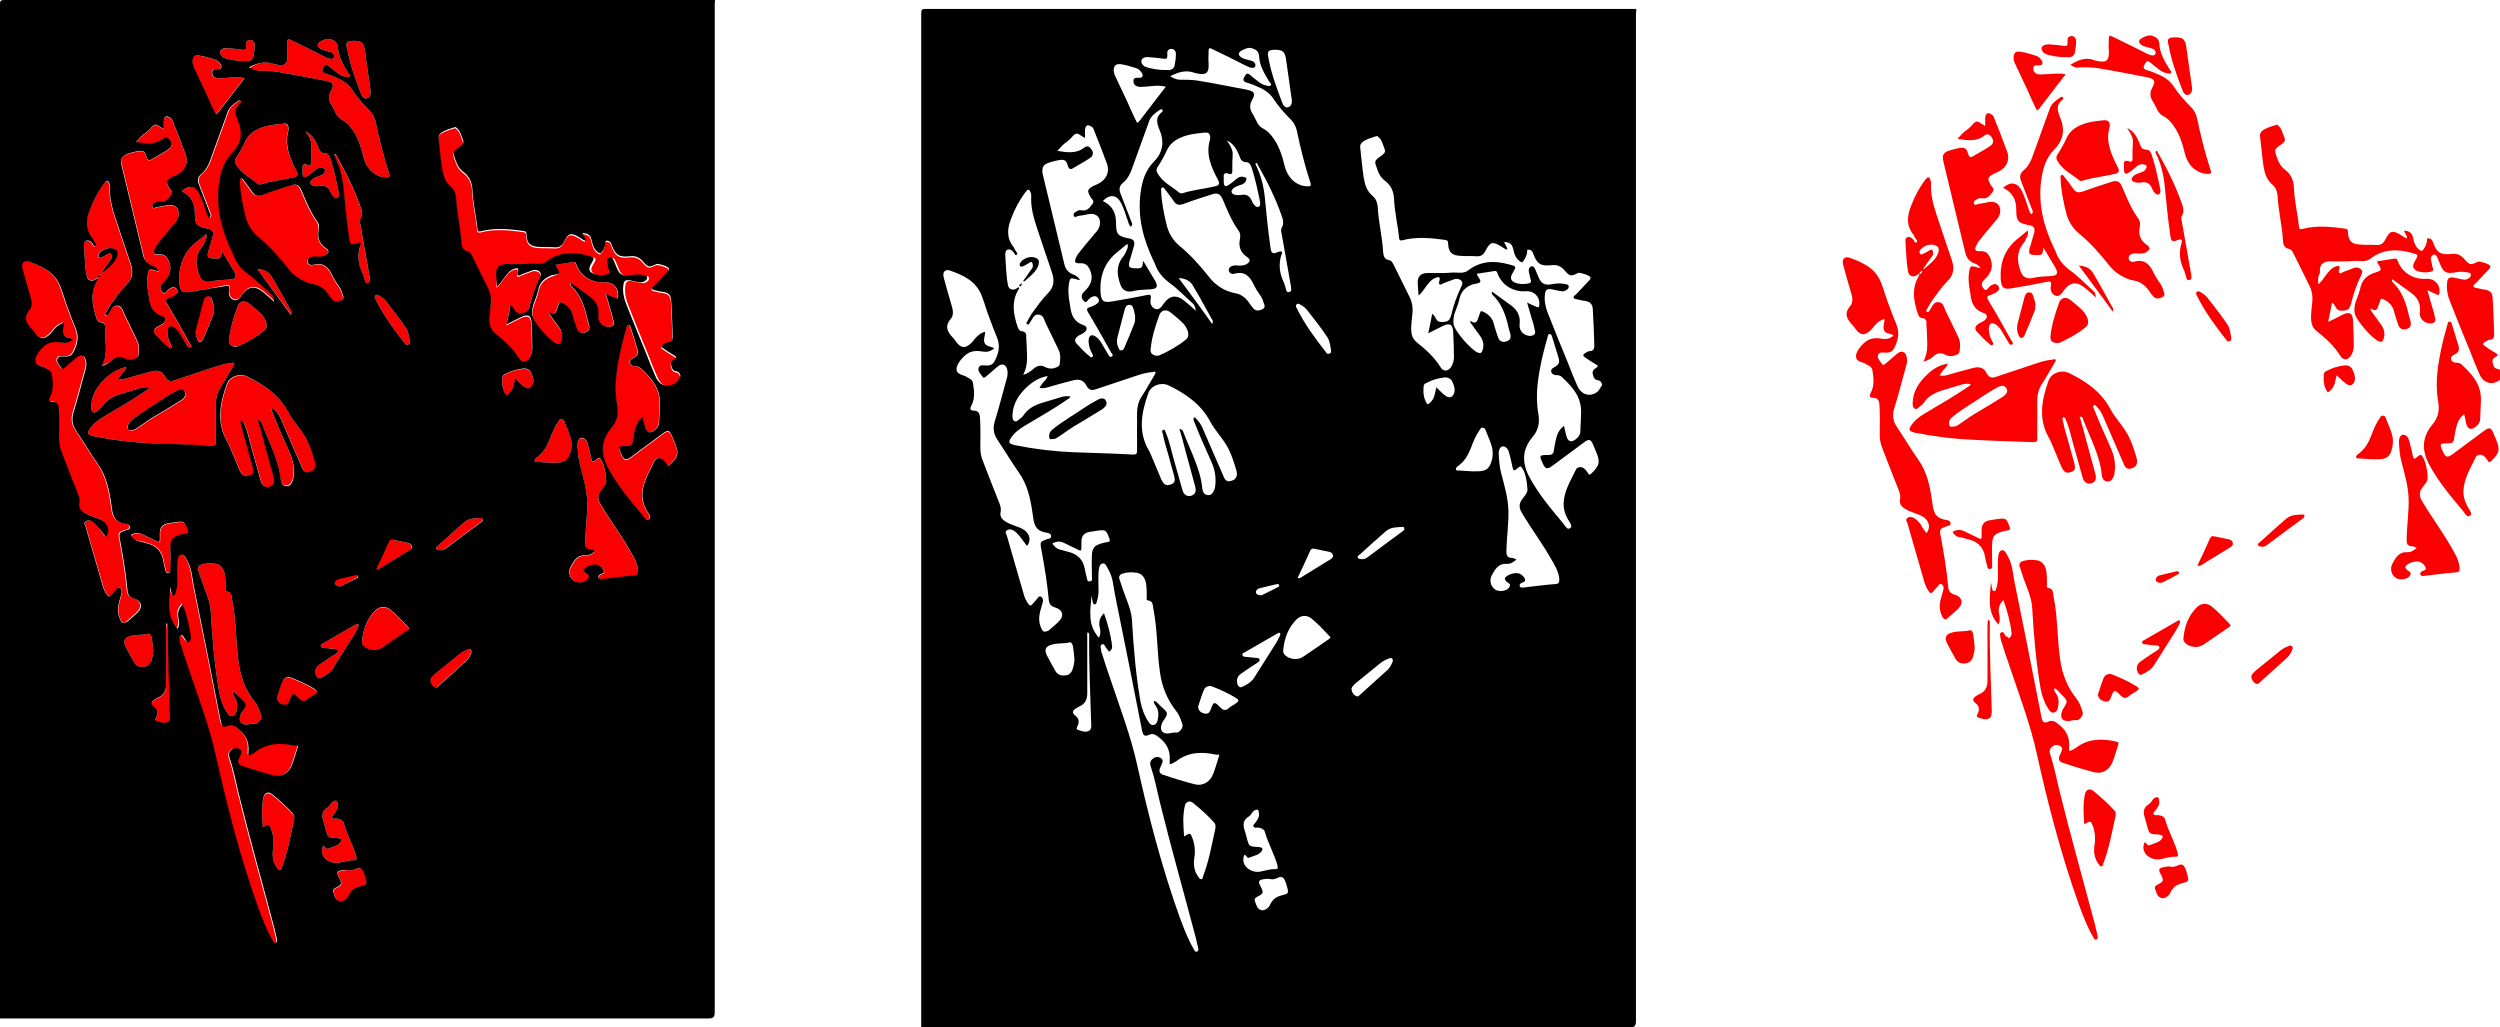 <?xml version="1.0" encoding="utf-8"?>
<!-- Generator: Adobe Illustrator 17.1.0, SVG Export Plug-In . SVG Version: 6.00 Build 0)  -->
<!DOCTYPE svg PUBLIC "-//W3C//DTD SVG 1.1//EN" "http://www.w3.org/Graphics/SVG/1.1/DTD/svg11.dtd">
<svg version="1.1" id="Layer_1" xmlns="http://www.w3.org/2000/svg" xmlns:xlink="http://www.w3.org/1999/xlink" x="0px" y="0px"
	 viewBox="0 0 642.9 264.1" style="enable-background:new 0 0 642.9 264.1;" xml:space="preserve">
<style type="text/css">
	.st0{fill:#FA0000;}
	.st1{fill:#010000;}
</style>
<g>
	<g>
		<g>
			<path class="st0" d="M127.7,74c0.9-0.8,1.4-1.6,1.9-2.3c0.7-0.9,1.4-1.9,2.6-2.3c0.6-0.2,1.1-0.3,0.9,0.7c-0.1,0.3-0.3,0.8,0,1
				c0.4,0.3,0.7-0.2,1.1-0.3c0.9-0.3,1.8-0.7,2.7-1c0.6-0.2,1.3-0.1,1.8,0.4c0.5,0.5,0.2,1.1-0.1,1.7c-1.1,2.3-1.9,4.6-2.5,7.1
				c-0.4,1.5-0.9,1.8-2.4,1.8c-0.7,0-1.1-0.1-1.5-0.8c-0.2-0.4-0.4-0.9-1-1.3c-0.3,1.6-0.6,3.2-1,5c1.4-0.7,2.6-1.3,3.8-1.9
				c1.7-0.8,2.5-0.4,2.6,1.5c0.1,2.2,0.2,4.3,0.2,6.5c0,1-0.3,1.9-0.8,2.7c-0.8,1-1.9,1.1-2.6,0c-1.6-2.6-3.8-4.6-6.2-6.5
				c-1.1-0.9-1.4-2.1-1.4-3.4c0-1.3,0.2-2.6,0.3-3.8c0.2-1.5,0-2.9-0.6-4.2c-1.4-2.8-2.8-5.7-4.2-8.5c-0.3-0.5-0.5-1.1-1.2-1.2
				c-1.1-0.2-1.4-1-1.5-1.9c-0.2-4-1.2-7.8-1.4-11.8c-0.1-1-0.4-2-1.2-2.7c-1.6-1.3-2.1-3-2.4-4.8c-0.4-2.6-0.6-5.2-0.9-7.7
				c-0.1-0.6,0.1-1.1,0.6-1.5c1.1-0.8,2.4-1.1,3.6-1.5c0.1,0,0.2,0,0.2,0c1.2,0.8,1.4,2.2,1.9,3.4c0.3,0.8-0.3,1.2-0.8,1.6
				c-2,1.4-1.9,1.4-1.1,3.6c0.4,1.2,1,2.2,2.1,3c1.4,1.1,2.1,2.6,2.2,4.5c0.1,3.4,1,6.8,1.3,10.2c0.1,0.5,0.3,0.6,0.8,0.5
				c3.7-1,7.4-0.6,11.1-0.1c0.6,0.1,0.7,0.4,0.7,0.9c0.1,2.3,0.9,3.1,3.3,3.2c1.3,0.1,2.6,0,4,0.1c1.1,0.1,1.8-0.4,2.3-1.4
				c1.2-2.3,1.8-2.5,4.1-1.1c0.5,0.3,0.9,0.7,1.5,0.8c0-0.8-0.6-1.3-0.8-2c1.2,0.1,2,0.4,2.3,1.7c0.3,1.4,0.7,2.9,2.3,3.6
				c0.7-0.7,1.1-1.5,1.3-2.5c0.1-0.3-0.2-0.8,0.4-0.8c0.4,0,0.8,0.2,1,0.6c0.1,0.1,0.1,0.3,0.2,0.5c1,2.6,1.9,3.2,4.7,2.9
				c1.4-0.2,2.5,0.3,3.4,1.4c1.3,1.5,1.6,1.5,3.4,0.6c0.5-0.2,3,0.6,3.2,1.1c0.1,0.4-0.2,0.7-0.4,0.9c-1.1,1.2-2.2,2.3-3.3,3.5
				c-0.3,0.3-0.8,0.5-0.6,0.9c0.1,0.3,0.7,0.3,1,0.4c0.7,0.2,1.3,0.3,2,0.4c1.2,0.2,1.8,0.8,1.9,2c0.2,3.2,0.3,6.3,0.4,9.5
				c0,0.8-0.3,1.4-1.2,1.4c-0.3,0-0.5,0.1-0.8,0.3c-1.1,0.6-1.1,0.9-0.1,1.5c0.8,0.6,1.7,1.1,2.5,1.6c0.5,0.3,0.7,0.5,0.1,0.9
				c-0.6,0.3-1.1,0.8-0.9,1.6c0.2,0.8,0.4,1.5,1.4,1.6c0.6,0.1,0.9,0.6,1,1.2c0.1,0.7-0.2,1.3-0.8,1.8c-1.8,1.2-3.9,0.6-4.9-1.5
				c-0.9-2-1.7-4-2.5-6.1c-1.8-4.3-3.5-8.6-5.2-12.9c-0.6-1.5-0.9-3.1-0.7-4.7c0.1-1.2,0.6-1.5,1.8-1.3c0.6,0.1,1.2,0.3,1.9,0.4
				c0.5,0.1,0.9,0.2,1.4,0c0.5-0.2,1.1-0.6,1-1.2c0-0.5-0.7-0.5-1.2-0.6c-1.1-0.2-2.1-0.1-3.2,0.1c-1.7,0.3-2.6-0.1-3.3-1.7
				c-0.3-0.6-0.5-1.3-0.8-1.9c-0.2-0.5-0.5-1.2-1.1-1c-0.6,0.2-0.8,0.9-0.6,1.6c0.2,0.6,0.2,1.2,0.4,1.7c0.3,0.7,0,1-0.6,1.1
				c-1,0.2-2.1,0.2-3.1-0.1c-1.4-0.5-1.7-1.3-0.9-2.6c1-1.7,1-1.7-0.9-2.2c-3.7-1-7.2-1-10.5,1.5c-1.2,1-2.9,0.5-4.3,0.6
				c-2,0.2-4,0.1-6,0.1c-2.1,0-2.9,1-2.7,3C127.6,72.1,127.7,72.9,127.7,74z"/>
			<path class="st0" d="M27,138c1.1-1.3,0.8-3-0.7-4.1c-0.7-0.5-1.4-0.7-2.2-1c-1-0.4-2-0.7-2.8-1.3c-0.8-0.5-1.3-1.3-1.1-2.2
				c0.2-0.9,0-1.6-0.3-2.4c-1.5-3.7-2.9-7.4-4.3-11c-0.4-1-0.6-2.1-0.6-3.2c0-2.7,0.1-5.4-0.1-8c-0.1-1-0.5-1.6-1.6-1.6
				c-1,0-1-0.6-0.6-1.3c1-1.9,0.7-3.9,0.4-5.9c-0.1-0.4-0.4-0.8-0.8-1c-0.2-0.2-0.5-0.2-0.7-0.4c-0.9-0.7-2.7-0.5-2.7-2.1
				c-0.1-1.4,2.2-4,3.7-4.4c0.9-0.3,1.9-0.3,2.9-0.1c1.3,0.2,2,0,3.1-0.8c-0.8-0.6-2.1-0.4-2.5-1.4c-0.4-0.9,0.2-1.9,0.1-2.9
				c-1,0.3-1.8,0.9-2.5,1.7c-0.3,0.4-0.6,0.8-1,1.2c-1.6,1.5-2.7,1.4-4-0.4c-0.2-0.3-0.4-0.6-0.7-0.9c-1.4-1.5-2.3-2.9-0.6-4.9
				c0.8-0.9,0.6-2.3,0.2-3.5c-0.7-2.4-1.4-4.7-2-7.1c-0.4-1.4,0.3-2.3,1.7-1.8c3.3,1.2,6.5,2.6,8,6.3c0.8,2,1.3,4,2.1,6
				c0.6,1.6,1.2,3.3,1.9,4.9c0.9,2.2,0.4,4.2-0.7,6.2c-0.4,0.7-1,1-1.9,1c-0.7,0-1.8-0.3-2.1,0.5c-0.4,0.9,0.5,1.7,1,2.4
				c0.3,0.5,0.6,0.1,0.9-0.1c0.9-0.8,1.9-1.6,2.8-2.4c0.5-0.4,1-0.8,1.7-0.6c0.7,0.3,0.9,1,1,1.7c0.1,0.8-0.1,1.5-0.3,2.2
				c-1,3.6-1.9,7.2-3,10.7c-0.5,1.7-0.3,3.2,0.7,4.7c1.9,2.8,3.6,5.7,5.5,8.4c2.2,3.1,3,6.7,3.5,10.3c0.1,0.7,0.2,1.4,0.3,2
				c0.4,2,1.3,2.9,3.4,3.2c0.6,0.1,1.1,0.3,1.1,0.9c0,0.6-0.5,0.6-0.9,0.7c-1.9,0.7-2,0.7-1.6,2.7c0.8,4.3,1.5,8.6,1.9,12.9
				c0.1,1,0.5,1.7,1.6,2c2.1,0.6,2.4,2.3,0.9,3.7c-0.8,0.8-1.7,1.5-2.6,2.3c-0.6,0.6-1,0.4-1.4-0.3c-0.8-1.5-0.8-3-0.4-4.6
				c0.2-0.8,0.5-1.7,0.7-2.5c0.1-0.6-0.1-1.1-0.6-1.3c-0.4-0.2-0.7,0.3-0.9,0.6c-0.3,0.3-0.5,0.6-0.8,0.9c-0.9,1.1-1,1.1-1.8-0.1
				c-0.3-0.5-0.5-1-0.7-1.5c-1.5-5.2-3-10.4-4.5-15.6c-0.1-0.4-0.6-0.9,0-1.3c0.5-0.4,1.2-0.3,1.7,0c0.7,0.4,1.2,1,1.7,1.6
				C25.8,136.4,26.4,137.2,27,138z"/>
			<path class="st0" d="M48.1,165.1c0.5-0.3,0.8-0.7,0.8-1.3c-0.3-2.9-1.1-5.8-2.1-8.6c-1.1,1.1-1.4,2.2-1.1,3.6
				c0.2,0.9,0.3,1.7-0.2,2.7c-3-3.3-2.2-7.1-1.9-10.8c0.1,0.5,0.2,1.1,0.3,1.6c0.1,0.3,0.1,0.6,0.5,0.6c0.3,0,0.4-0.2,0.5-0.5
				c0.3-1,0.5-1.9,0.5-2.9c0-1.6-0.1-3.2,0-4.8c0.1-0.8,0.1-2.1,1-2.3c0.8-0.2,1.2,1,1.6,1.7c1.1,1.9,1.2,4.1,1.6,6.2
				c2.4,11.7,4.7,23.4,7,35.1c0.2,1.1,0.6,1.6,1.7,1.1c1-0.5,1.8-0.1,2.6,0.6c2,1.5,3,3.4,2.8,5.9c-0.1,1.2,0,1.2,1.1,0.6
				c0.3-0.2,0.6-0.3,0.8-0.5c3.1-2.3,6.6-2.3,10.2-1.5c0.6,0.1,0.7,0.4,0.5,0.9c-0.5,1.5-0.9,3.1-1.5,4.5c-0.8,1.9-2.6,3-4.6,2.5
				c-2.7-0.7-5.4-1.5-8-2.4c-1.1-0.3-1.4-1-0.9-2c0.1-0.1,0.1-0.3,0.2-0.4c0.2-0.6,0.7-1.3,0.1-1.8c-0.6-0.5-1.4-0.6-2.1-0.1
				c-0.7,0.5-1,1.1-0.7,2c1,3,1.6,6,2.3,9c2.9,11.8,6.2,23.4,9.3,35.1c0.2,0.8,0.4,1.7,0.6,2.6c0.1,0.4,0.2,0.8-0.3,1
				c-0.5,0.2-0.6-0.3-0.8-0.6c-1.6-2.7-2.6-5.5-3.7-8.4c-4.5-12.6-7.9-25.6-10.8-38.7c-1.7-7.8-4.6-15.3-7.1-22.8
				c-0.7-2-1.4-4.1-2-6.1c-0.1-0.2-0.2-0.4-0.2-0.6c0-0.6-0.5-1.5,0.2-1.8c0.6-0.3,0.8,0.7,1.2,1.1
				C47.8,164.6,47.9,164.8,48.1,165.1z"/>
			<path class="st0" d="M32.5,94.4c-0.2,0.8-0.7,1.1-1.1,1.6c-0.3,0.4-0.7,0.9-1,1.4c1,0.3,1.7,0,2.5-0.2c2.1-0.6,4.1-1.2,6.2-1.7
				c1.6-0.4,2.7,0,3.4,1.4c0.6,1.1,1.3,1.3,2.4,0.9c3.6-1.2,7.2-2.4,10.8-3.6c1.2-0.4,2.4-0.7,3.6-0.8c0.3,0,0.7-0.3,0.9,0
				c0.2,0.4-0.2,0.6-0.3,0.9c-1.1,1.8-2.1,3.7-3.3,5.5c-0.8,1.3-1.1,2.7-1.1,4.2c0,3.2,0,6.4,0,9.6c0,0.7-0.1,1-1,1
				c-5.1-0.2-10.2-0.3-15.3-0.6c-5-0.2-10-0.8-15-1.8c-0.2,0-0.5-0.1-0.7-0.2c-0.8-0.2-1.1-0.6-0.6-1.4c0.9-1.5,2.2-2.5,3.7-3.4
				c3.7-2.2,7.4-4.3,10.9-6.7c0.3-0.2,0.7-0.4,0.9-0.8c-1.1-0.3-2.1,0-3,0.3c-1.3,0.4-2.7,0.8-4,1.2c-2.1,0.6-3.9,1.5-5.1,3.3
				c-0.2,0.3-0.4,0.5-0.7,0.7c-0.5,0.4-1.1,1.1-1.6,0.8c-0.6-0.3-0.6-1.3-0.5-2c0.2-2.7,1.7-4.9,3.6-6.7
				C28.5,95.9,30.2,94.8,32.5,94.4z M33.7,110.7c0.8,0.1,1.3-0.3,1.9-0.7c1.7-1.2,3.4-2.4,5.2-3.4c2-1.2,4-2.4,5.9-3.6
				c0.7-0.5,1.4-1.2,0.9-2.1c-0.5-0.9-1.4-0.8-2.3-0.3c-2.5,1.3-4.8,3-7.2,4.5c-1.5,1-3.1,2-4.5,3.2c-0.5,0.4-0.8,0.9-0.8,1.6
				C32.9,110.4,33,110.8,33.7,110.7z"/>
			<path class="st0" d="M40.9,69.8c-0.4-0.6-1-1-1.6-1.2c-1.3-0.5-2-1.4-2.3-2.7c-1.9-7.8-3.7-15.5-5.6-23.3c-0.5-1.9,0-2.6,1.9-3.1
				c0.7-0.2,1.3-0.4,2-0.5c1.5-0.3,2,0,2.4,1.4c0.3,1,0.7,1.1,1.6,0.5c1.3-0.8,2.7-1.5,4-2.4c1-0.6,1.1-1.5,0.4-2.4
				c-0.4-0.6-1-0.9-1.7-0.4c-2.1,1.7-4.5,1.3-7,0.9c0.8-0.9,1.5-1.7,2.4-2.3c0.5-0.4,0.9-0.7,1.3-1.2c1.1-1.2,1.3-1.2,2.6-0.3
				c0.2,0.1,0.5,0.3,0.8,0.5c0.1-0.9-0.1-1.8,0.1-2.6c0.3-0.8,0.7-0.8,1.3-0.5c0.5,0.2,0.8,0.6,0.9,1c1.2,2.9,2.3,5.9,3.4,8.8
				c0.7,2-0.2,3.9-2,4.9c-0.5,0.3-1,0.5-1.5,0.7c-1.6,0.9-1.7,1.2-0.8,2.8c0.3,0.6,1.2,1,0.5,1.9c-0.7,0.9-1.3,1.8-2.6,1.6
				c-0.3,0-0.7-0.1-0.9,0c-0.6,0.3-1.5,0.6-1.3,1.3c0.2,0.8,0.9,0.1,1.4,0.1c1-0.1,2-0.4,2.9-0.5c1.8-0.1,2.8,1.2,2.4,3
				c-0.2,0.8-0.7,1.5-1.3,2.1c-1.4,1.7-2.8,3.3-4.1,5c-0.2,0.2-0.4,0.5-0.5,0.8c-0.8,1.5-0.6,1.9,1.1,1.8c1.1,0,1.7,0.5,2.2,1.5
				c1.1,2.3,0.4,4.1-1.3,5.7c-0.7,0.7-1.1,1.4-0.3,2.4c0.4,0.4,0.6,0.6,1,0.1c0.3-0.4,0.6-0.7,1.1-1c0.6-0.3,1.2-0.4,1.7,0.3
				c0.5,0.8,0,1.2-0.6,1.6c-0.5,0.3-1,0.5-1.5,0.7c-0.9,0.2-0.9,0.6-0.5,1.3c2,3.3,3.9,6.7,5.8,10.1c0.1,0.2,0.2,0.4,0.4,0.6
				c0.2,0.3,0.2,0.5-0.1,0.7c-0.3,0.2-0.5,0-0.7-0.2c-0.6-1.1-1.3-2.1-1.9-3.2c-0.8-1.4-2.1-2.4-2.8-2c-0.7,0.4-0.7,1.9-0.2,3.4
				c0.2,0.5,0.4,1,0.7,1.5c0.1,0.2,0.1,0.4-0.1,0.6c-0.3,0.2-0.4,0.1-0.6-0.1c-1.3-1-2.4-2.2-3.5-3.4c-0.5-0.6-0.4-1.2,0.2-1.7
				c0.5-0.5,1.2-0.6,1.7-1c1-0.7,1-1.7-0.1-2c-2.1-0.7-3-2.2-3.3-4.3c-0.3-1.9-0.7-3.7-0.5-5.6c0.3-2.4,0.3-2.4,2.6-1.7
				c0.1,0,0.2,0,0.3,0C41,69.9,40.9,69.8,40.9,69.8z"/>
			<path class="st0" d="M66.4,108.1c0.6,2,1.1,3.8,1.6,5.8c0.8,2.9,1.6,5.8,2.4,8.8c0.2,0.8,0.4,1.6-0.3,2.2c-1,0.9-2.5,0.5-2.9-1
				c-0.8-2.8-1.6-5.7-2.4-8.5c-0.6-2.1-1-4.3-1.9-6.3c-0.1-0.3-0.2-0.8-0.6-0.8c-0.5,0.1-0.3,0.7-0.2,1c0.5,2.6,1.4,5,2,7.5
				c0.3,1.1,0.6,2.2,0.9,3.2c0.4,1.5,0.2,2.1-0.9,2.4c-1.1,0.4-1.7,0.1-2.4-1.4c-0.7-1.6-1.4-3.3-2.1-5c-0.4-0.9-0.7-1.8-1.2-2.6
				c-2.7-4.8-1.7-9.7,0-14.5c0.7-2,3.3-2.9,5.2-2c4.3,2.1,8.2,4.7,10.6,9.1c1.4,2.7,3.7,4.8,5,7.6c0.8,1.7,1.4,3.6,1.9,5.4
				c0.3,1.2-0.2,2.1-1.2,2.4c-1.1,0.4-1.7,0.1-2.2-1.2c-1.8-4.1-3.5-8.1-5.3-12.2c-0.4-0.9-0.8-1.6-1.5-2.3
				c-0.2-0.2-0.4-0.7-0.8-0.5c-0.4,0.2-0.2,0.6,0,1c0.5,1.3,1.1,2.6,1.6,3.9c0.9,2,1.8,4.1,2.7,6.1c0.9,2,1.3,4.1,1,6.3
				c-0.1,0.4-0.1,0.8-0.3,1.1c-0.3,0.7-0.8,1.4-1.7,1.2c-0.9-0.1-1.2-0.9-1.3-1.6c-0.5-5.2-3.1-9.8-4.9-14.6
				C67.3,108.5,67.1,108.1,66.4,108.1z"/>
			<path class="st0" d="M165.3,107.4c-1.3,1-1.8,2.2-2.1,3.6c-0.2,0.9-0.4,1.8-0.5,2.7c-0.1,0.9-0.5,1.2-1.4,1.2
				c-2.4,0-2.4,0.1-1.5,2.1c0.7,1.5,1.1,1.7,2.5,0.7c2.7-2,5.4-4,8.1-6c1.3-1,1.8-0.9,2.4,0.6c0.2,0.5,0.4,0.9,0.6,1.4
				c1.2,2.8,1,3.7-1.2,5.8c-0.4,0.4-0.6,0.3-0.8-0.1c-0.3-0.4-0.5-0.8-0.9-1.1c-0.7-0.7-1.8-0.6-2.2,0.1c-1.2,2.5-2.7,4.9-3.1,7.7
				c-0.3,1.9,0.1,3.6,1.1,5.3c0.4,0.7,1.2,1.7,0.5,2.1c-0.8,0.6-1.3-0.6-1.8-1.2c-3.2-3.8-6.4-7.6-8.8-12.1c-1.9-3.7-1.7-7,0.9-10.1
				c1.5-1.8,1.9-3.6,1.5-6c-0.9-5,0-10,1.1-14.9c0.4-1.6,0.8-3.2,1.3-4.9c0.1-0.3,0.1-0.7,0.5-0.7c0.4,0,0.5,0.3,0.6,0.6
				c0.6,1.8,1.1,3.7,1.7,5.5c0.3,1,0.2,1.6-0.7,2.2c-0.5,0.3-1.3,0.6-1.2,1.3c0.1,0.8,0.9,1,1.7,1c0.4,0,0.8,0.2,1.1,0.5
				c2.7,2.5,5,5.1,4.9,9.1c-0.1,1.6-0.1,3.3-0.2,4.9c0,0.8-0.5,1.4-1.1,1.9c-1.2,1-2.1,0.7-2.5-0.8
				C165.7,109.2,165.5,108.4,165.3,107.4z"/>
			<path class="st0" d="M81.9,58.8c0,0.3,0,0.6-0.1,0.8c-0.3,1.9,0.4,3.3,1.9,4.3c0.9,0.6,0.9,1.2-0.1,1.8c-0.6,0.4-1.3,0.4-2,0.4
				c-0.5,0-1-0.1-1.4,0c-0.7,0.1-1.3,0.6-1.2,1.3c0.1,0.6,0.8,1,1.4,0.8c2.8-0.8,4.1,0.8,5.1,3c0.4,0.8,0.9,1.6,1.4,2.3
				c0.5,0.6,0.8,1.3,1,2c0.2,0.6,0.7,1.3-0.2,1.8c-0.8,0.4-1.7,0.6-2.4-0.2c-0.8-0.9-1.3-2-2.3-2.8c-0.7-0.6-1.4-1-2.4-1.2
				c-2.8-0.5-5.1-2-6.8-4.2c-2.3-2.9-4.7-5.6-7.6-8c-1.7-1.4-2.8-3.3-3.3-5.4c-0.7-2.9-1.3-5.8-1.4-8.7c0-0.3-0.1-0.8,0.3-0.9
				c0.4-0.1,0.5,0.3,0.7,0.5c0.8,1,1.5,2,2.3,3.1c0.6,0.9,1.3,1,2.3,0.7c2.4-0.9,4.9-1.7,7.4-2.5c1.4-0.5,2.2-0.2,2.8,1.2
				c1.2,2.8,2.3,5.6,4.1,8.1C81.8,57.6,81.9,58.2,81.9,58.8z"/>
			<path class="st0" d="M26.2,94c1.5-2.7,0.9-5.4,0.9-8c0-0.5-0.1-1-0.1-1.6c0.1-0.9-0.1-1.5-1.1-1.6c-0.7-0.1-0.9-0.6-1.1-1.1
				c-1.1-3.3-1.7-6.6,0.3-9.8c0-0.1,0.1-0.2,0.1-0.2c0-0.1-0.1-0.1-0.1-0.2c-0.3-0.1-0.4,0.2-0.6,0.3c-1,0.6-2,0.2-2.2-0.9
				c-0.5-2.6-0.5-5.2-0.7-7.9c0-0.4,0-0.8,0.5-1c0.6-0.2,1,0.1,1.4,0.5c0.4,0.3,0.5,1.2,1,0.8c0.4-0.3-0.3-0.9-0.5-1.3
				c-0.1-0.2-0.2-0.4-0.3-0.6c-1.9-2.3-1.7-4.8-0.7-7.3c0.9-2.5,2.2-4.9,3.8-7c0.6-0.7,0.9-0.7,1.2,0.1c0.1,0.3,0.2,0.6,0.2,0.9
				c-0.2,2.9,0.6,5.7,1.5,8.4c1.3,3.8,2.5,7.6,3.8,11.3c0.7,2,0.6,3.8-1,5.4c-1.6,1.6-2.9,3.5-4.2,5.3c-0.4,0.6-0.7,1.2-1.1,1.9
				c-0.1,0.2-0.5,0.6,0,0.8c0.4,0.2,0.5-0.3,0.7-0.5c0.6-0.8,0.9-2.1,2.1-2c1.3,0,1.5,1.3,1.9,2.2c1.1,2.2,2.2,4.5,3.3,6.8
				c0.6,1.2,0.5,2.5,0.3,3.8c-0.1,0.4-0.4,0.6-0.7,0.7c-1,0.5-2,0.5-3,0c-1.1-0.6-2.1-0.4-3.1,0.5C28.2,93.1,27.4,93.6,26.2,94z
				 M25.6,70.7c-0.2,0.2-0.6,0.4-0.3,0.6c0.3,0.2,0.4-0.2,0.5-0.4c0.1-0.1,0.3-0.2,0.1-0.3C25.8,70.5,25.7,70.6,25.6,70.7z M26.5,70
				c0.2-0.2,0.5-0.4,0.7-0.6c1.2-1.1,2.4-2,2.9-3.7c0.2-0.9,0-1.4-0.8-1.7c-1.3-0.6-3.4,0.2-4,1.4c-0.1,0.2-0.1,0.5,0,0.7
				c0.2,0.3,0.5,0.3,0.8,0.1c0.5-0.2,1-0.5,1.5-0.8c0.3-0.1,0.6-0.5,0.8-0.3c0.3,0.2,0.3,0.7,0.3,1.1c0,0.3-0.2,0.6-0.4,0.8
				c-0.6,0.9-1.3,1.8-1.9,2.7c-0.1,0.1-0.2,0.2-0.1,0.4C26.3,70.2,26.4,70.1,26.5,70z"/>
			<path class="st0" d="M70.6,77.4c-1.1-1-2-1.8-3-2.6c-2-1.6-3.7-1.3-5.2,0.7c-0.1,0.1-0.1,0.2-0.2,0.3c-0.5,0.8-1.2,1.5-2.1,1.1
				c-0.9-0.4-1.3-1.4-1.1-2.4c0.2-1.1,0-1.4-1.1-1.1C55,74,52.1,74.5,49.2,75c-2.4,0.4-2.9,0-3.1-2.4c-0.2-4.3,1.1-7.8,4.6-10.5
				c0.8-0.6,1.5-1.3,2.3-1.9c0.2,0.4,0.2,0.9-0.1,1.5c-0.3,0.6-0.5,1.2-0.9,1.7c-1.9,2.3-1.7,4.7-0.8,7.2c0.5,1.5,1.5,2.1,3.1,1.8
				c1.5-0.4,3.1-0.4,4.6-0.5c1.8-0.1,2.1-0.7,1.2-2.3c-1-1.6-1.9-3.2-3-5c-0.3,0.9,0.1,1.9-1.3,1.9c-2.5,0-2.8-0.2-2-2.6
				c0.3-1,0.6-2.1,0.9-3.1c0.3-1.2,0-1.7-1.2-2c-0.1,0-0.2,0-0.2,0c-2.8-0.6-3.2-1.1-3.2-4c0-2.6-1-4.5-3.4-5.6
				c1.9-1.7,3.7-1.4,4.8,0.7c0.7,1.4,1.2,3,1.7,4.5c0.2,0.5,0.3,1.2,0.8,1.6c0.6-0.5,0.3-1,0.1-1.4c-0.9-2.4-1.8-4.7-2.7-7
				c-0.5-1.2-0.4-2.1,0.6-2.9c1.2-1,1.9-2.4,2.4-3.9c1.4-4,2.9-7.9,4.3-11.9c0.5-1.5,1.7-2.2,2.8-3c0.2-0.1,0.4-0.2,0.6,0
				c0.2,0.3,0.1,0.5-0.1,0.6c-1.8,1.5-1.3,2.9-0.5,4.9c1.1,2.6,0.8,5.5-1.5,7.8c-2.3,2.3-3.1,5.1-3.5,8.2
				c-0.8,6.1,0.7,11.8,3.3,17.3c0.2,0.4,0.4,0.7,0.5,1.1c0.7,1.9,1.9,3.3,3.6,4.6c2.2,1.6,4.1,3.6,6.1,5.4
				C70.3,76,70.5,76.5,70.6,77.4z"/>
			<path class="st0" d="M64,17.6c2-1.3,4-2.1,6.2-1.2c0.1,0,0.2,0.1,0.3,0.1c2.4,0.5,3.6,0.5,3.4-2.7c-0.1-1,0-1.9,0-2.9
				c0-0.8,0.2-1,0.9-0.6c2.9,1.4,5.8,2.8,8.7,4.3c0.3,0.1,0.6,0.3,0.9,0.4c0.6,0.2,1.3,0.3,1.5-0.3c0.2-0.5-0.2-1.1-0.8-1.3
				c-0.7-0.2-1.4-0.4-2.1-0.6c-0.6-0.2-1.2-0.6-1.3-1.1c-0.1-0.6,0.6-1,1.1-1.2c0.8-0.4,1.6-0.7,2.5-0.3c0.9,0.3,1.5,0.8,1.6,2
				c0.1,2.4,1.4,4.5,2.6,6.5c0.2,0.3,0.6,0.6,0.4,0.9c-0.2,0.4-0.7,0.2-1.1,0.1c-0.8-0.1-1.6-0.6-2.2-1.1c-0.7-0.5-1.3-1-2-1.6
				c-0.7-0.6-1-0.4-1.4,0.3c-0.6,1-0.4,1.4,0.7,1.7c1.1,0.3,2.2,0.8,3.3,1.3c1.3,0.6,2.5,1.5,3.3,2.7c1.3,2,2.9,3.8,4.6,5.5
				c0.8,0.8,1.2,1.7,1.5,2.8c0.9,4.4,2,8.8,3.4,13.1c0.4,1.1,0.2,1.3-1,1.2c-2.6-0.2-4.8-2.2-5.5-5.1c-0.7-2.9-1.6-5.7-3.5-8
				c-0.6-0.7-1.2-1.3-2-1.7c-0.7-0.3-1.1-0.8-1.5-1.4c-0.5-0.9-0.9-1.9-1.5-2.8c-0.6-1.1-0.5-2.1,0.1-3.2c0.9-1.6,0.6-2.2-1.2-2.6
				c-4.3-0.8-8.6-1.7-13-2.4c-1.4-0.2-2.9-0.2-4.4-0.2C65.6,18.5,64.9,18.2,64,17.6z"/>
			<path class="st0" d="M59.9,177.9c-0.2,0.6,0.2,1,0.4,1.3c0.8,1.1,0.8,2.4,0.5,3.7c-0.1,0.5-0.3,1-0.9,1.2
				c-0.7,0.2-1.1-0.2-1.4-0.7c-1.1-1.6-1.7-3.3-2.1-5.2c-1.2-6.9-1.8-13.9-2.2-21c-0.2-2.8-1.4-5.2-2.3-7.8
				c-0.3-0.9-0.6-1.8-0.9-2.7c-0.3-0.8,0.1-1.3,0.8-1.5c1.2-0.4,2.5-0.4,3.7-0.2c1.2,0.2,2,1.2,2.3,2.6c0.2,1.2,0.2,2.5,0.2,3.7
				c0,0.3-0.2,0.7,0.3,0.8c1.4,0.2,1.2,1.2,1.4,2.2c1.1,5.4,0.9,10.9,1.7,16.3c0.5,3.7,1.9,7.1,4.2,10c0.8,1,1.2,2.2,1.6,3.5
				c0.2,0.7-0.8,2.1-1.6,2c-0.6-0.1-1.2,0.1-1.8,0.2c-1.7,0.2-2.5-0.7-2-2.3c0.1-0.2,0.2-0.5,0.3-0.7c1.3-2.1,1.4-2.1-0.5-3.9
				C61.1,178.9,60.7,178.2,59.9,177.9z M59.8,177.7C59.7,177.7,59.7,177.7,59.8,177.7c-0.1-0.1-0.1,0-0.2,0
				C59.6,177.8,59.7,177.8,59.8,177.7C59.7,177.8,59.7,177.8,59.8,177.7z"/>
			<path class="st0" d="M153.1,141.8c-0.5-0.2-0.8-0.4-1-0.4c-1.8,0-1.6-1.1-1.6-2.4c0.1-3.3,0.6-6.6,0.5-9.9
				c-0.1-3.2-1-6.2-1.8-9.3c-0.5-1.8-0.6-3.5-0.7-5.3c0-0.8,0.3-1.7,1-1.8c0.7-0.1,1.4,0.6,1.6,1.4c0.4,1.3,0.7,2.7,1,4.1
				c0.2,0.8,0.4,0.8,1,0.3c1.1-0.9,1.1-0.9,1.8,0.4c0.7,1.5,0.9,3.2,1,4.8c0.1,0.9-0.8,1.8-1.3,2.5c-1,1.3-0.9,2.4,0,3.8
				c2.3,3.9,5.1,7.6,7.3,11.5c1,1.7,2,3.3,2.2,5.3c0.1,0.8,0,1.2-1,1.3c-2.7,0.2-5.5,0.6-8.2,0.9c-0.4,0-0.7,0.1-0.9-0.4
				c-0.1-0.3,0.1-0.5,0.3-0.7c0.4-0.3,1.2-0.3,1.1-0.9c-0.1-0.6-0.7-1.2-1.3-1.5c-0.9-0.6-3.4,0.1-3.9,1.1c-0.1,0.3,0.1,0.4,0.2,0.6
				c0.3,0.6,1.5,0.7,1,1.6c-0.4,0.9-2,1.3-3,1c-1.6-0.4-2.4-2.4-1.6-3.9c0.8-1.5,1.7-3.1,3.7-3C151.6,143,152.2,142.5,153.1,141.8z"
				/>
			<path class="st0" d="M141.3,80.9c0.9,1.2,1.7,2.4,2.6,3.6c0.8,1.2,1,2.4,0.5,3.7c-0.2,0.6-0.5,0.7-1.1,0.5
				c-1.7-0.6-6.1-5.6-6.3-7.4c-0.1-1,0-1.9,0.3-2.8c0.5-1.3,1-2.6,1.3-4c0.5-1.8,1.7-2.8,3.4-3.4c2.1-0.7,2.1-0.7,0.9-2.6
				c0-0.1,0-0.1-0.1-0.4c1.5-0.2,3-0.5,4.5-0.7c0.5-0.1,0.7,0.2,0.8,0.6c1.1,3,4,4.8,7.2,4.6c2.3-0.2,3.9,1.6,3.5,3.8
				c-0.1,0.5-0.4,0.3-0.7,0.2c-0.7-0.3-1.4-0.6-2.4-1.1c0.4,1.4,0.8,2.6,1.1,3.8c0.2,0.8,0.6,1.7,0.7,2.5c0.1,0.7,0.7,1.6-0.2,2.1
				c-1,0.5-2.5-0.1-3.1-1c-0.4-0.6-0.5-1.3-0.4-2c0.2-2.1-0.7-3.6-2.4-4.8c-1.6-1.1-3.1-2.3-4.7-3.4c-0.2,0.4,0,0.7,0.2,0.9
				c2.1,2,3.1,4.6,3.8,7.3c0.2,0.9,0.4,1.8,0.7,2.7c0.2,0.9,0,1.6-1,1.9c-1,0.3-1.7,0-2.1-0.9c-0.4-1.1-0.8-2.3-1.1-3.4
				c-0.3-1.6-1.3-2.6-2.7-3.3c-0.6-0.3-0.8-0.2-0.9,0.3c-0.1,0.4-0.3,0.8-0.4,1.1c-0.3,0.9-0.5,2-2.1,0.9
				C141.3,80.6,141.3,80.7,141.3,80.9z"/>
			<path class="st0" d="M74.1,33.7c-1.1,3.5,0.4,6.9,2.1,10.2c0.5,0.9,0.4,1.5-0.7,1.7c-2.8,0.7-5.7,0.9-8.4,1.8
				c-0.3,0.1-0.7,0-0.9-0.2c-1.9-1.6-4.2-2.6-5.5-4.9c-0.3-0.6-0.4-0.9-0.1-1.5c0.9-1.4,1.8-2.9,2.5-4.5c0.7-1.5,1.9-2.5,3.5-3.2
				c2-0.9,4.2-1.1,6.3-1.3C73.9,31.9,74.3,32.4,74.1,33.7z"/>
			<path class="st0" d="M67.6,213c-0.2-2.8-0.4-5.3,0.2-7.9c0.2-1,1.2-1.4,2-0.8c2,1.6,3.9,3.3,5.6,5.2c0.4,0.4,0.3,1,0.2,1.5
				c-0.9,4-1.6,8.1-3.1,12c-0.1,0.3-0.1,0.8-0.5,0.8c-0.4,0-0.6-0.4-0.8-0.7c-1-1.4-1.2-2.9-1-4.6c0.3-1.7,0.2-3.4-0.4-5.1
				C69.2,211.9,69.2,211.9,67.6,213z"/>
			<path class="st0" d="M62.8,20.1c-2.2,2.8-4.2,5.5-6.3,8.2c-0.3,0.4-0.5,0.8-1.1,1.1c-0.8-1.7-1.6-3.3-2.3-5
				c-1.1-2.3-2.1-4.5-3.2-6.8c-0.3-0.6-0.5-1.2-0.5-1.8c0.1-1.2,0.5-1.7,1.8-1.5c1.3,0.2,2.6,0.6,3.9,1c0.5,0.2,0.9,0.4,1.2,0.8
				c0.3,0.4,0.7,0.8,0.5,1.3c-0.2,0.5-0.7,0.4-1.2,0.4c-0.5,0-1,0-1.1,0.6c-0.1,0.6,0.1,1.2,0.7,1.5c0.7,0.4,1.5,0.2,2.2,0.2
				C59.2,20,60.8,19.6,62.8,20.1z"/>
			<path class="st0" d="M93.1,164.9c0.3-3,1.3-5.7,3.4-7.8c1.1-1.1,2.6-1.2,3.8-0.3c1.7,1.4,3.2,3,4.7,4.6c0.4,0.4,0.2,0.5-0.1,0.7
				c-2.2,1.5-4.4,3.1-6.7,4.6c-1.3,0.9-3.3,0.7-4.5-0.3C93.2,166,93,165.5,93.1,164.9z"/>
			<path class="st0" d="M86,39.7c0.4,0,0.5,0.2,0.5,0.4c2.4,4.2,4.6,8.6,6.2,13.2c0.4,1.1,0.6,2.1,0,3.1c-0.3,0.5-0.1,1.1,0,1.6
				c0.8,4.3,1.5,8.6,2.3,13c0,0.2,0.1,0.3,0.1,0.5c0,0.5,0.3,1.3-0.5,1.4c-0.8,0.2-0.7-0.7-0.9-1.1c-0.2-0.5-0.3-1.2-0.6-1.7
				c-1-2.2-1.2-4.4-0.5-6.7c0.2-0.8,0-1.2-0.9-0.8c-1.5,0.6-1.8,0.4-2-1.3c-0.6-4.1-1-8.2-1.4-12.4c-0.3-3.1-1-6-2.4-8.8
				C86,40,86,39.8,86,39.7z"/>
			<path class="st0" d="M83.1,217.5c0.6,0.1,0.6,1.1,1.4,0.7c1.1-0.5,2.6-0.6,3.2-1.9c0.3-0.7-0.6-0.7-1-0.8c-2.4-0.1-2.4-0.1-3-2.4
				c-0.2-0.6-0.3-1.2-0.5-1.8c-0.5-1.4-0.5-2.7,1-3.6c0.7-0.4,0.9-1.4,1.7-1.7c0.6-0.2,0.8-0.1,0.9,0.5c0.3,1.2-0.3,2-0.9,2.8
				c-0.2,0.3-0.7,0.6-0.4,1c0.2,0.4,0.6,0.2,1,0.2c0.9,0.1,1.7,0.4,1.9,1.2c0.8,2.9,2.4,5.6,3.2,8.5c0.2,0.8,0.1,1.1-0.8,1
				c-1.2,0-2.3,0.4-3.4,0.6C84.9,222.4,81.8,220.4,83.1,217.5z"/>
			<path class="st0" d="M60.7,89.1c-1.3,0-1.9-0.5-1.8-1.7c0.3-3,1.2-5.8,2.2-8.6c0.5-1.4,1.8-1.7,3-0.7c1,0.8,2,1.6,2.9,2.5
				c0.7,0.6,1.2,1.5,1.5,2.4c0.2,0.8,0.1,1.5-0.5,2c-2.1,1.7-4.4,3-6.9,4.1C61,89.1,60.8,89.1,60.7,89.1z"/>
			<path class="st0" d="M78.6,33.8c1.8,0.9,2.5,2.3,3.1,3.7c0.4,0.9,0.5,1.9,1.9,1.9c0.8,0,1.2,0.8,1.4,1.5c0.9,2.8,1.5,5.6,2.1,8.5
				c0.1,0.5,0.2,1.3-0.4,1.5c-0.5,0.2-1-0.4-1.3-0.8c-0.2-0.3-0.3-0.6-0.5-1c-0.5-1-1.3-1.5-2.4-1.3c-1,0.2-2.5,0.1-2.7-0.7
				c-0.1-0.9,1.2-1.5,2.2-1.8c0.8-0.2,1.4-0.6,1.6-1.4c0.1-0.3,0-0.5-0.3-0.6c-0.8-0.3-1.5-0.2-2.1,0.3c-0.7,0.6-1.4,1.2-2.2,1.7
				c-0.8,0.5-1.1,0.3-1.2-0.6c0-0.4,0-0.7,0-1.1c-0.1-1,0-1.7,1.3-1.2c0.4,0.2,0.9,0.1,0.9-0.6c0-1.6,0-3.1,0.1-4.7
				C80,36,79.4,35,78.6,33.8z"/>
			<path class="st0" d="M141.5,119c-1-0.1-2.1-0.1-3.1-0.2c-0.3,0-0.8,0.1-0.9-0.3c-0.1-0.3,0.3-0.7,0.6-0.9
				c1.7-1.2,2.6-2.9,3.3-4.7c0.6-1.6,1.2-3.1,2.2-4.5c0.2-0.3,0.3-0.7,0.8-0.6c0.5,0,0.7,0.4,0.8,0.8c0.6,1.6,1.4,3.1,1.7,4.8
				c0.1,0.8,0.1,1.7-0.1,2.5c-0.5,2.4-1.3,3.1-3.8,3.1C142.4,119,142,119,141.5,119C141.5,119,141.5,119,141.5,119z"/>
			<path class="st0" d="M33.7,137.7c1-0.6,1.9-0.7,3-0.2c1.2,0.6,2.5,1.2,3.7,1.8c0.6,0.3,0.8,0.2,0.8-0.4c0-0.6,0-1.3,0-1.9
				c0.1-1.4,0.7-2,2-2.3c0.6-0.1,1.3-0.2,1.9-0.3c2.4-0.3,2.4-0.3,3.3,2c0.2,0.6,0.1,0.8-0.5,0.9c-0.6,0.1-1.2,0.2-1.7,0.4
				c-1.7,0.5-2.2,1.2-2.3,2.9c-0.1,1.8,0,3.7,0,5.5c0,0.5,0.2,1-0.5,1.1c-0.8,0.1-0.7-0.5-0.8-0.9c-0.2-0.7-0.4-1.4-0.5-2.1
				c-0.4-2.5-1.8-4-4.3-4.6c-0.6-0.1-1.2-0.4-1.9-0.5C34.9,139.1,34.2,138.5,33.7,137.7z"/>
			<path class="st0" d="M91.1,10.5c1.8,0,2.4,0.5,2.7,2.3c0.5,3.5,1,7.1,1.5,10.6c0.1,0.9-0.2,1.7-1,1.9c-0.7,0.2-1.3-0.6-1.5-1.3
				c-1.4-3.7-2.8-7.4-3.5-11.4C88.8,10.9,89.1,10.5,91.1,10.5z"/>
			<path class="st0" d="M81.1,172.8c0-1,0.6-1.6,1.4-2.1c1.3-0.9,2.6-1.8,3.9-2.6c0.3-0.2,0.6-0.4,0.5-0.8c-0.1-0.4-0.5-0.4-0.8-0.4
				c-1-0.1-1.9-0.2-2.9-0.3c-0.3,0-0.7-0.1-0.7-0.5c-0.1-0.4,0.3-0.5,0.5-0.6c2.8-1.6,5.7-3.3,8.5-4.9c0.2-0.1,0.4-0.3,0.6-0.1
				c0.3,0.2,0.1,0.5,0,0.8c-0.3,0.6-0.6,1.1-0.9,1.7c-1.8,2.9-3.7,5.8-5.5,8.7c-0.8,1.4-2.1,2.1-3.4,2.7
				C81.7,174.6,81.2,173.9,81.1,172.8z"/>
			<path class="st0" d="M39.4,167.3c0,0.9-0.2,1.8-0.5,2.7c-0.3,0.9-1,1.4-2,1.5c-0.9,0.1-1.8-0.2-2.3-1c-0.8-1.4-1.6-2.8-2.3-4.2
				c-0.7-1.4-0.3-2.3,1.2-2.7c1.5-0.5,3.1-0.2,4.6-0.6c0.5-0.2,0.8,0.5,0.9,0.9C39.2,165,39.3,166.1,39.4,167.3z"/>
			<path class="st0" d="M89.5,223.7c0.9,0.3,1.6,0,2.3-0.3c0.8-0.4,1.4-0.1,1.7,0.7c0.2,0.4,0.4,0.9,0.5,1.4
				c0.6,2.1,0.5,2.1-1.5,2.6c-1.1,0.3-2,0.9-2.6,2c-0.2,0.4-0.4,0.9-0.8,1.2c-1.1,1-2.4,0.7-2.9-0.7c-0.1-0.3-0.2-0.5-0.3-0.8
				c-0.3-0.7-0.2-1,0.5-1.4c1.7-0.8,1.7-1.1,0.8-2.8c-0.6-1.1-0.4-1.5,0.8-1.7C88.6,223.8,89.1,223.8,89.5,223.7z"/>
			<path class="st0" d="M71.1,179.5c0.5-1.4,0.9-2.9,1.5-4.3c0.4-0.9,1.4-1.2,2.3-0.8c2,0.8,4,1.7,5.8,2.8c1.2,0.7,1.2,0.9-0.1,1.7
				c-0.5,0.3-1.1,0.6-1.5,1c-0.9,0.8-1.6,0.5-2.3-0.3c-1.4-1.4-1.6-1.4-2.3,0.5c-0.3,0.8-0.6,1.4-1.6,1.2
				C71.9,181.1,71.2,180.6,71.1,179.5z"/>
			<path class="st0" d="M42.9,160.4c0.5,0.2,0.4,0.6,0.4,1c-0.1,7.4,0.3,14.9,0.5,22.3c0,0.8,0,1.8-0.8,2.1c-0.8,0.4-1.8,0-2.7-0.3
				c-0.6-0.2-0.2-0.7-0.1-1c0.5-1.1,0.4-1.9-0.6-2.7c-0.9-0.7-0.7-1.3,0.3-1.9c0.2-0.1,0.5-0.3,0.7-0.4c1.5-0.6,2.1-1.8,2.1-3.4
				c0-4.8,0-9.6,0-14.4C42.8,161.2,42.7,160.8,42.9,160.4z"/>
			<path class="st0" d="M105.4,87.9c0,0.4,0,0.6-0.4,0.7c-0.4,0.2-0.7,0.1-0.9-0.3c-2.8-3.6-5.5-7.2-7.5-11.3
				c-0.2-0.3-0.4-0.6-0.1-1c0.4-0.4,0.7-0.1,1.1,0.1c0.6,0.3,1.2,0.8,1.7,1.4c1.8,2.3,3.6,4.6,5.2,7
				C105.1,85.5,105.2,86.7,105.4,87.9z"/>
			<path class="st0" d="M112.1,176.8c-1-0.1-1.9-1.6-1.4-2.4c0.2-0.3,0.5-0.6,0.8-0.9c2.1-1.7,4.3-3.5,6.4-5.2
				c0.6-0.5,1.3-0.9,2.1-1.2c0.3-0.1,0.6-0.4,1,0c0.4,0.4,0.1,0.7,0,1.1c-0.3,0.6-0.6,1.2-1.1,1.7c-2.4,2.2-4.9,4.4-7.3,6.6
				C112.5,176.6,112.3,176.7,112.1,176.8z"/>
			<path class="st0" d="M132.5,97.4c-0.4,1.3-0.4,2.6-1.3,3.6c-0.9,1-1.1,1-1.6-0.3c-0.5-1.1-0.5-2.3-0.4-3.5c0-0.6,0.4-0.8,0.9-1
				c1.3-0.7,2.7-1.1,4.2-1.3c1-0.2,1.9,0.2,2.3,1.1c0.5,1.1,0.9,2.3,0.3,3.4c-0.6,0.9-1.5,0.6-2.2,0
				C133.9,98.8,133.3,98.1,132.5,97.4z"/>
			<path class="st0" d="M55,79.5c0,0.5,0,0.9-0.2,1.4c-0.8,2.1-1.7,4.2-2.6,6.3c-0.2,0.3-0.3,0.6-0.8,0.6c-0.5,0-0.5-0.4-0.7-0.7
				c-0.4-0.9-0.5-1.8-0.3-2.8c0.6-2.3,1.2-4.6,1.8-6.9c0.2-0.7,0.5-1.4,1.3-1.3c0.8,0,0.9,0.8,1.1,1.4C54.8,78.2,55,78.8,55,79.5z"
				/>
			<path class="st0" d="M96.7,146.3c1.1-2.3,2.2-4.6,3.2-6.9c0.2-0.4,0.4-0.7,1-0.6c1.3,0.3,2.6,0.5,3.9,0.8c0.5,0.1,0.9,0.4,1,0.9
				c0.1,0.5-0.2,0.9-0.6,1.1c-2.6,1.6-5.2,3.2-7.8,4.8C97.3,146.4,97.1,146.5,96.7,146.3z"/>
			<path class="st0" d="M113.3,141.5c-0.3-0.1-0.9,0.1-1.1-0.4c-0.2-0.5,0.3-0.6,0.6-0.9c2.2-2,4.4-4,6.6-5.9c1.3-1.1,2.8-1,4.3-1.1
				c0.2,0,0.4,0.1,0.4,0.3c0.1,0.5-0.3,0.6-0.5,0.8c-3,2.2-6,4.4-8.9,6.6C114.3,141.3,113.9,141.5,113.3,141.5z"/>
			<path class="st0" d="M62.4,15.7c-1.4,0-2.8-0.3-4.1-0.6c-0.1,0-0.2-0.1-0.3-0.1c-0.9-0.2-1.4-1-1.4-1.6c0.1-0.7,1-1,1.8-1
				c1.4,0.1,2.7,0.2,4,0.4c0.6,0.1,0.9,0,0.9-0.8c0-0.5-0.2-1.3,0.5-1.6c0.9-0.4,1.7,0.2,1.7,1.2c0,0.9-0.1,1.8-0.3,2.7
				c-0.1,0.8-0.6,1.4-1.5,1.4C63.3,15.7,62.8,15.7,62.4,15.7z"/>
			<path class="st0" d="M74.9,81c-2.9-3.9-5.7-7.8-8.7-11.8c1.7,0.1,3,0.7,3.7,2c1.7,2.8,3.2,5.7,4.8,8.5C74.9,80,75.2,80.3,74.9,81
				z"/>
			<path class="st0" d="M87.4,150.8c-0.7-0.1-1.3-0.1-1.4-0.7c-0.1-0.5,0.3-1,0.8-1.2c1.5-0.4,3.1-0.7,4.6-1.1c0.2,0,0.4,0,0.5,0.2
				c0.1,0.2,0.1,0.4-0.1,0.5C90.3,149.4,88.8,150.2,87.4,150.8z"/>
		</g>
		<g>
			<path class="st1" d="M183.9,0C122.9,0,62,0,1.1,0C0.2,0,0,0.2,0,1.1C0,88,0,174.9,0,261.9c0.5,0,1,0,1.4,0
				c60.3,0,120.6,0,180.8,0c1.2,0,1.6-0.3,1.6-1.6c0-86.2,0-172.5,0-258.7C183.8,1.1,183.8,0.5,183.9,0z M105.4,87.9
				c0,0.4,0,0.6-0.4,0.7c-0.4,0.2-0.7,0.1-0.9-0.3c-2.8-3.6-5.5-7.2-7.5-11.3c-0.2-0.3-0.4-0.6-0.1-1c0.4-0.4,0.7-0.1,1.1,0.1
				c0.6,0.3,1.2,0.8,1.7,1.4c1.8,2.3,3.6,4.6,5.2,7C105.1,85.5,105.2,86.7,105.4,87.9z M91.1,10.5c1.8,0,2.4,0.5,2.7,2.3
				c0.5,3.5,1,7.1,1.5,10.6c0.1,0.9-0.2,1.7-1,1.9c-0.7,0.2-1.3-0.6-1.5-1.3c-1.4-3.7-2.8-7.4-3.5-11.4
				C88.8,10.9,89.1,10.5,91.1,10.5z M70.2,16.4c0.1,0,0.2,0.1,0.3,0.1c2.4,0.5,3.6,0.5,3.4-2.7c-0.1-1,0-1.9,0-2.9
				c0-0.8,0.2-1,0.9-0.6c2.9,1.4,5.8,2.8,8.7,4.3c0.3,0.1,0.6,0.3,0.9,0.4c0.6,0.2,1.3,0.3,1.5-0.3c0.2-0.5-0.2-1.1-0.8-1.3
				c-0.7-0.2-1.4-0.4-2.1-0.6c-0.6-0.2-1.2-0.6-1.3-1.1c-0.1-0.6,0.6-1,1.1-1.2c0.8-0.4,1.6-0.7,2.5-0.3c0.9,0.3,1.5,0.8,1.6,2
				c0.1,2.4,1.4,4.5,2.6,6.5c0.2,0.3,0.6,0.6,0.4,0.9c-0.2,0.4-0.7,0.2-1.1,0.1c-0.8-0.1-1.6-0.6-2.2-1.1c-0.7-0.5-1.3-1-2-1.6
				c-0.7-0.6-1-0.4-1.4,0.3c-0.6,1-0.4,1.4,0.7,1.7c1.1,0.3,2.2,0.8,3.3,1.3c1.3,0.6,2.5,1.5,3.3,2.7c1.3,2,2.9,3.8,4.6,5.5
				c0.8,0.8,1.2,1.7,1.5,2.8c0.9,4.4,2,8.8,3.4,13.1c0.4,1.1,0.2,1.3-1,1.2c-2.6-0.2-4.8-2.2-5.5-5.1c-0.7-2.9-1.6-5.7-3.5-8
				c-0.6-0.7-1.2-1.3-2-1.7c-0.7-0.3-1.1-0.8-1.5-1.4c-0.5-0.9-0.9-1.9-1.5-2.8c-0.6-1.1-0.5-2.1,0.1-3.2c0.9-1.6,0.6-2.2-1.2-2.6
				c-4.3-0.8-8.6-1.7-13-2.4c-1.4-0.2-2.9-0.2-4.4-0.2c-0.9,0-1.6-0.4-2.5-0.9C66,16.3,68,15.6,70.2,16.4z M91.8,62.5
				c-1.5,0.6-1.8,0.4-2-1.3c-0.6-4.1-1-8.2-1.4-12.4c-0.3-3.1-1-6-2.4-8.8c0-0.1,0-0.2,0-0.4c0.4,0,0.5,0.2,0.5,0.4
				c2.4,4.2,4.6,8.6,6.2,13.2c0.4,1.1,0.6,2.1,0,3.1c-0.3,0.5-0.1,1.1,0,1.6c0.8,4.3,1.5,8.6,2.3,13c0,0.2,0.1,0.3,0.1,0.5
				c0,0.5,0.3,1.3-0.5,1.4c-0.8,0.2-0.7-0.7-0.9-1.1c-0.2-0.5-0.3-1.2-0.6-1.7c-1-2.2-1.2-4.4-0.5-6.7C93,62.5,92.7,62.2,91.8,62.5z
				 M70.2,106.4c0.5,1.3,1.1,2.6,1.6,3.9c0.9,2,1.8,4.1,2.7,6.1c0.9,2,1.3,4.1,1,6.3c-0.1,0.4-0.1,0.8-0.3,1.1
				c-0.3,0.7-0.8,1.4-1.7,1.2c-0.9-0.1-1.2-0.9-1.3-1.6c-0.5-5.2-3.1-9.8-4.9-14.6c-0.1-0.4-0.3-0.7-1-0.8c0.6,2,1.1,3.8,1.6,5.8
				c0.8,2.9,1.6,5.8,2.4,8.8c0.2,0.8,0.4,1.6-0.3,2.2c-1,0.9-2.5,0.5-2.9-1c-0.8-2.8-1.6-5.7-2.4-8.5c-0.6-2.1-1-4.3-1.9-6.3
				c-0.1-0.3-0.2-0.8-0.6-0.8c-0.5,0.1-0.3,0.7-0.2,1c0.5,2.6,1.4,5,2,7.5c0.3,1.1,0.6,2.2,0.9,3.2c0.4,1.5,0.2,2.1-0.9,2.4
				c-1.1,0.4-1.7,0.1-2.4-1.4c-0.7-1.6-1.4-3.3-2.1-5c-0.4-0.9-0.7-1.8-1.2-2.6c-2.7-4.8-1.7-9.7,0-14.5c0.7-2,3.3-2.9,5.2-2
				c4.3,2.1,8.2,4.7,10.6,9.1c1.4,2.7,3.7,4.8,5,7.6c0.8,1.7,1.4,3.6,1.9,5.4c0.3,1.2-0.2,2.1-1.2,2.4c-1.1,0.4-1.7,0.1-2.2-1.2
				c-1.8-4.1-3.5-8.1-5.3-12.2c-0.4-0.9-0.8-1.6-1.5-2.3c-0.2-0.2-0.4-0.7-0.8-0.5C69.8,105.7,70.1,106.1,70.2,106.4z M61.7,179.4
				c-0.6-0.5-1-1.2-1.8-1.5c-0.2,0.6,0.2,1,0.4,1.3c0.8,1.1,0.8,2.4,0.5,3.7c-0.1,0.5-0.3,1-0.9,1.2c-0.7,0.2-1.1-0.2-1.4-0.7
				c-1.1-1.6-1.7-3.3-2.1-5.2c-1.2-6.9-1.8-13.9-2.2-21c-0.2-2.8-1.4-5.2-2.3-7.8c-0.3-0.9-0.6-1.8-0.9-2.7
				c-0.3-0.8,0.1-1.3,0.8-1.5c1.2-0.4,2.5-0.4,3.7-0.2c1.2,0.2,2,1.2,2.3,2.6c0.2,1.2,0.2,2.5,0.2,3.7c0,0.3-0.2,0.7,0.3,0.8
				c1.4,0.2,1.2,1.2,1.4,2.2c1.1,5.4,0.9,10.9,1.7,16.3c0.5,3.7,1.9,7.1,4.2,10c0.8,1,1.2,2.2,1.6,3.5c0.2,0.7-0.8,2.1-1.6,2
				c-0.6-0.1-1.2,0.1-1.8,0.2c-1.7,0.2-2.5-0.7-2-2.3c0.1-0.2,0.2-0.5,0.3-0.7C63.6,181.2,63.6,181.2,61.7,179.4z M43.8,146.2
				c0,0.5,0.2,1-0.5,1.1c-0.8,0.1-0.7-0.5-0.8-0.9c-0.2-0.7-0.4-1.4-0.5-2.1c-0.4-2.5-1.8-4-4.3-4.6c-0.6-0.1-1.2-0.4-1.9-0.5
				c-1-0.2-1.6-0.8-2.2-1.6c1-0.6,1.9-0.7,3-0.2c1.2,0.6,2.5,1.2,3.7,1.8c0.6,0.3,0.8,0.2,0.8-0.4c0-0.6,0-1.3,0-1.9
				c0.1-1.4,0.7-2,2-2.3c0.6-0.1,1.3-0.2,1.9-0.3c2.4-0.3,2.4-0.3,3.3,2c0.2,0.6,0.1,0.8-0.5,0.9c-0.6,0.1-1.2,0.2-1.7,0.4
				c-1.7,0.5-2.2,1.2-2.3,2.9C43.8,142.5,43.9,144.3,43.8,146.2z M39.2,114c-5-0.2-10-0.8-15-1.8c-0.2,0-0.5-0.1-0.7-0.2
				c-0.8-0.2-1.1-0.6-0.6-1.4c0.9-1.5,2.2-2.5,3.7-3.4c3.7-2.2,7.4-4.3,10.9-6.7c0.3-0.2,0.7-0.4,0.9-0.8c-1.1-0.3-2.1,0-3,0.3
				c-1.3,0.4-2.7,0.8-4,1.2c-2.1,0.6-3.9,1.5-5.1,3.3c-0.2,0.3-0.4,0.5-0.7,0.7c-0.5,0.4-1.1,1.1-1.6,0.8c-0.6-0.3-0.6-1.3-0.5-2
				c0.2-2.7,1.7-4.9,3.6-6.7c1.5-1.4,3.2-2.5,5.4-2.9c-0.2,0.8-0.7,1.1-1.1,1.6c-0.3,0.4-0.7,0.9-1,1.4c1,0.3,1.7,0,2.5-0.2
				c2.1-0.6,4.1-1.2,6.2-1.7c1.6-0.4,2.7,0,3.4,1.4c0.6,1.1,1.3,1.3,2.4,0.9c3.6-1.2,7.2-2.4,10.8-3.6c1.2-0.4,2.4-0.7,3.6-0.8
				c0.3,0,0.7-0.3,0.9,0c0.2,0.4-0.2,0.6-0.3,0.9c-1.1,1.8-2.1,3.7-3.3,5.5c-0.8,1.3-1.1,2.7-1.1,4.2c0,3.2,0,6.4,0,9.6
				c0,0.7-0.1,1-1,1C49.4,114.3,44.3,114.2,39.2,114z M50.5,84.4c0.6-2.3,1.2-4.6,1.8-6.9c0.2-0.7,0.5-1.4,1.3-1.3
				c0.8,0,0.9,0.8,1.1,1.4c0.1,0.7,0.4,1.3,0.3,2c0,0.5,0,0.9-0.2,1.4c-0.8,2.1-1.7,4.2-2.6,6.3c-0.2,0.3-0.3,0.6-0.8,0.6
				c-0.5,0-0.5-0.4-0.7-0.7C50.3,86.2,50.2,85.3,50.5,84.4z M58.9,87.4c0.3-3,1.2-5.8,2.2-8.6c0.5-1.4,1.8-1.7,3-0.7
				c1,0.8,2,1.6,2.9,2.5c0.7,0.6,1.2,1.5,1.5,2.4c0.2,0.8,0.1,1.5-0.5,2c-2.1,1.7-4.4,3-6.9,4.1c-0.2,0.1-0.4,0-0.5,0.1
				C59.4,89.1,58.8,88.5,58.9,87.4z M66.2,69.2c1.7,0.1,3,0.7,3.7,2c1.7,2.8,3.2,5.7,4.8,8.5c0.2,0.3,0.5,0.6,0.1,1.3
				C72,77.1,69.1,73.2,66.2,69.2z M80.8,73.1c-2.8-0.5-5.1-2-6.8-4.2c-2.3-2.9-4.7-5.6-7.6-8c-1.7-1.4-2.8-3.3-3.3-5.4
				c-0.7-2.9-1.3-5.8-1.4-8.7c0-0.3-0.1-0.8,0.3-0.9c0.4-0.1,0.5,0.3,0.7,0.5c0.8,1,1.5,2,2.3,3.1c0.6,0.9,1.3,1,2.3,0.7
				c2.4-0.9,4.9-1.7,7.4-2.5c1.4-0.5,2.2-0.2,2.8,1.2c1.2,2.8,2.3,5.6,4.1,8.1c0.4,0.5,0.5,1.1,0.4,1.7c0,0.3,0,0.6-0.1,0.8
				c-0.3,1.9,0.4,3.3,1.9,4.3c0.9,0.6,0.9,1.2-0.1,1.8c-0.6,0.4-1.3,0.4-2,0.4c-0.5,0-1-0.1-1.4,0c-0.7,0.1-1.3,0.6-1.2,1.3
				c0.1,0.6,0.8,1,1.4,0.8c2.8-0.8,4.1,0.8,5.1,3c0.4,0.8,0.9,1.6,1.4,2.3c0.5,0.6,0.8,1.3,1,2c0.2,0.6,0.7,1.3-0.2,1.8
				c-0.8,0.4-1.7,0.6-2.4-0.2c-0.8-0.9-1.3-2-2.3-2.8C82.5,73.7,81.8,73.3,80.8,73.1z M76.2,43.9c0.5,0.9,0.4,1.5-0.7,1.7
				c-2.8,0.7-5.7,0.9-8.4,1.8c-0.3,0.1-0.7,0-0.9-0.2c-1.9-1.6-4.2-2.6-5.5-4.9c-0.3-0.6-0.4-0.9-0.1-1.5c0.9-1.4,1.8-2.9,2.5-4.5
				c0.7-1.5,1.9-2.5,3.5-3.2c2-0.9,4.2-1.1,6.3-1.3c1-0.1,1.4,0.4,1.3,1.7C73.1,37.2,74.5,40.6,76.2,43.9z M78.6,33.8
				c1.8,0.9,2.5,2.3,3.1,3.7c0.4,0.9,0.5,1.9,1.9,1.9c0.8,0,1.2,0.8,1.4,1.5c0.9,2.8,1.5,5.6,2.1,8.5c0.1,0.5,0.2,1.3-0.4,1.5
				c-0.5,0.2-1-0.4-1.3-0.8c-0.2-0.3-0.3-0.6-0.5-1c-0.5-1-1.3-1.5-2.4-1.3c-1,0.2-2.5,0.1-2.7-0.7c-0.1-0.9,1.2-1.5,2.2-1.8
				c0.8-0.2,1.4-0.6,1.6-1.4c0.1-0.3,0-0.5-0.3-0.6c-0.8-0.3-1.5-0.2-2.1,0.3c-0.7,0.6-1.4,1.2-2.2,1.7c-0.8,0.5-1.1,0.3-1.2-0.6
				c0-0.4,0-0.7,0-1.1c-0.1-1,0-1.7,1.3-1.2c0.4,0.2,0.9,0.1,0.9-0.6c0-1.6,0-3.1,0.1-4.7C80,36,79.4,35,78.6,33.8z M86.9,149
				c1.5-0.4,3.1-0.7,4.6-1.1c0.2,0,0.4,0,0.5,0.2c0.1,0.2,0.1,0.4-0.1,0.5c-1.5,0.8-3,1.5-4.4,2.2c-0.7-0.1-1.3-0.1-1.4-0.7
				C86,149.7,86.3,149.2,86.9,149z M58.4,12.4c1.4,0.1,2.7,0.2,4,0.4c0.6,0.1,0.9,0,0.9-0.8c0-0.5-0.2-1.3,0.5-1.6
				c0.9-0.4,1.7,0.2,1.7,1.2c0,0.9-0.1,1.8-0.3,2.7c-0.1,0.8-0.6,1.4-1.5,1.4c-0.4,0-0.9,0-1.3,0c-1.4,0-2.8-0.3-4.1-0.6
				c-0.1,0-0.2-0.1-0.3-0.1c-0.9-0.2-1.4-1-1.4-1.6C56.6,12.7,57.6,12.3,58.4,12.4z M51.3,14.3c1.3,0.2,2.6,0.6,3.9,1
				c0.5,0.2,0.9,0.4,1.2,0.8c0.3,0.4,0.7,0.8,0.5,1.3c-0.2,0.5-0.7,0.4-1.2,0.4c-0.5,0-1,0-1.1,0.6c-0.1,0.6,0.1,1.2,0.7,1.5
				c0.7,0.4,1.5,0.2,2.2,0.2c1.7-0.1,3.4-0.5,5.4,0c-2.2,2.8-4.2,5.5-6.3,8.2c-0.3,0.4-0.5,0.8-1.1,1.1c-0.8-1.7-1.6-3.3-2.3-5
				c-1.1-2.3-2.1-4.5-3.2-6.8c-0.3-0.6-0.5-1.2-0.5-1.8C49.6,14.5,50,14.1,51.3,14.3z M51.3,49.9c0.7,1.4,1.2,3,1.7,4.5
				c0.2,0.5,0.3,1.2,0.8,1.6c0.6-0.5,0.3-1,0.1-1.4c-0.9-2.4-1.8-4.7-2.7-7c-0.5-1.2-0.4-2.1,0.6-2.9c1.2-1,1.9-2.4,2.4-3.9
				c1.4-4,2.9-7.9,4.3-11.9c0.5-1.5,1.7-2.2,2.8-3c0.2-0.1,0.4-0.2,0.6,0c0.2,0.3,0.1,0.5-0.1,0.6c-1.8,1.5-1.3,2.9-0.5,4.9
				c1.1,2.6,0.8,5.5-1.5,7.8c-2.3,2.3-3.1,5.1-3.5,8.2c-0.8,6.1,0.7,11.8,3.3,17.3c0.2,0.4,0.4,0.7,0.5,1.1c0.7,1.9,1.9,3.3,3.6,4.6
				c2.2,1.6,4.1,3.6,6.1,5.4c0.4,0.4,0.6,0.9,0.7,1.8c-1.1-1-2-1.8-3-2.6c-2-1.6-3.7-1.3-5.2,0.7c-0.1,0.1-0.1,0.2-0.2,0.3
				c-0.5,0.8-1.2,1.5-2.1,1.1c-0.9-0.4-1.3-1.4-1.1-2.4c0.2-1.1,0-1.4-1.1-1.1C55,74,52.1,74.5,49.2,75c-2.4,0.4-2.9,0-3.1-2.4
				c-0.2-4.3,1.1-7.8,4.6-10.5c0.8-0.6,1.5-1.3,2.3-1.9c0.2,0.4,0.2,0.9-0.1,1.5c-0.3,0.6-0.5,1.2-0.9,1.7c-1.9,2.3-1.7,4.7-0.8,7.2
				c0.5,1.5,1.5,2.1,3.1,1.8c1.5-0.4,3.1-0.4,4.6-0.5c1.8-0.1,2.1-0.7,1.2-2.3c-1-1.6-1.9-3.2-3-5c-0.3,0.9,0.1,1.9-1.3,1.9
				c-2.5,0-2.8-0.2-2-2.6c0.3-1,0.6-2.1,0.9-3.1c0.3-1.2,0-1.7-1.2-2c-0.1,0-0.2,0-0.2,0c-2.8-0.6-3.2-1.1-3.2-4
				c0-2.6-1-4.5-3.4-5.6C48.5,47.5,50.3,47.8,51.3,49.9z M33.3,39.4c0.7-0.2,1.3-0.4,2-0.5c1.5-0.3,2,0,2.4,1.4
				c0.3,1,0.7,1.1,1.6,0.5c1.3-0.8,2.7-1.5,4-2.4c1-0.6,1.1-1.5,0.4-2.4c-0.4-0.6-1-0.9-1.7-0.4c-2.1,1.7-4.5,1.3-7,0.9
				c0.8-0.9,1.5-1.7,2.4-2.3c0.5-0.4,0.9-0.7,1.3-1.2c1.1-1.2,1.3-1.2,2.6-0.3c0.2,0.1,0.5,0.3,0.8,0.5c0.1-0.9-0.1-1.8,0.1-2.6
				c0.3-0.8,0.7-0.8,1.3-0.5c0.5,0.2,0.8,0.6,0.9,1c1.2,2.9,2.3,5.9,3.4,8.8c0.7,2-0.2,3.9-2,4.9c-0.5,0.3-1,0.5-1.5,0.7
				c-1.6,0.9-1.7,1.2-0.8,2.8c0.3,0.6,1.2,1,0.5,1.9c-0.7,0.9-1.3,1.8-2.6,1.6c-0.3,0-0.7-0.1-0.9,0c-0.6,0.3-1.5,0.6-1.3,1.3
				c0.2,0.8,0.9,0.1,1.4,0.1c1-0.1,2-0.4,2.9-0.5c1.8-0.1,2.8,1.2,2.4,3c-0.2,0.8-0.7,1.5-1.3,2.1c-1.4,1.7-2.8,3.3-4.1,5
				c-0.2,0.2-0.4,0.5-0.5,0.8c-0.8,1.5-0.6,1.9,1.1,1.8c1.1,0,1.7,0.5,2.2,1.5c1.1,2.3,0.4,4.1-1.3,5.7c-0.7,0.7-1.1,1.4-0.3,2.4
				c0.4,0.4,0.6,0.6,1,0.1c0.3-0.4,0.6-0.7,1.1-1c0.6-0.3,1.2-0.4,1.7,0.3c0.5,0.8,0,1.2-0.6,1.6c-0.5,0.3-1,0.5-1.5,0.7
				c-0.9,0.2-0.9,0.6-0.5,1.3c2,3.3,3.9,6.7,5.8,10.1c0.1,0.2,0.2,0.4,0.4,0.6c0.2,0.3,0.2,0.5-0.1,0.7c-0.3,0.2-0.5,0-0.7-0.2
				c-0.6-1.1-1.3-2.1-1.9-3.2c-0.8-1.4-2.1-2.4-2.8-2c-0.7,0.4-0.7,1.9-0.2,3.4c0.2,0.5,0.4,1,0.7,1.5c0.1,0.2,0.1,0.4-0.1,0.6
				c-0.3,0.2-0.4,0.1-0.6-0.1c-1.3-1-2.4-2.2-3.5-3.4c-0.5-0.6-0.4-1.2,0.2-1.7c0.5-0.5,1.2-0.6,1.7-1c1-0.7,1-1.7-0.1-2
				c-2.1-0.7-3-2.2-3.3-4.3c-0.3-1.9-0.7-3.7-0.5-5.6c0.3-2.4,0.3-2.4,2.6-1.7c0,0,0,0,0,0c0.1,0,0.2,0,0.3,0c0-0.1-0.1-0.1-0.1-0.2
				c-0.4-0.6-1-1-1.6-1.2c-1.3-0.5-2-1.4-2.3-2.7c-1.9-7.8-3.7-15.5-5.6-23.3C31,40.6,31.4,40,33.3,39.4z M22.2,61.9
				c0.6-0.2,1,0.1,1.4,0.5c0.4,0.3,0.5,1.2,1,0.8c0.4-0.3-0.3-0.9-0.5-1.3c-0.1-0.2-0.2-0.4-0.3-0.6c-1.9-2.3-1.7-4.8-0.7-7.3
				c0.9-2.5,2.2-4.9,3.8-7c0.6-0.7,0.9-0.7,1.2,0.1c0.1,0.3,0.2,0.6,0.2,0.9c-0.2,2.9,0.6,5.7,1.5,8.4c1.3,3.8,2.5,7.6,3.8,11.3
				c0.7,2,0.6,3.8-1,5.4c-1.6,1.6-2.9,3.5-4.2,5.3c-0.4,0.6-0.7,1.2-1.1,1.9c-0.1,0.2-0.5,0.6,0,0.8c0.4,0.2,0.5-0.3,0.7-0.5
				c0.6-0.8,0.9-2.1,2.1-2c1.3,0,1.5,1.3,1.9,2.2c1.1,2.2,2.2,4.5,3.3,6.8c0.6,1.2,0.5,2.5,0.3,3.8c-0.1,0.4-0.4,0.6-0.7,0.7
				c-1,0.5-2,0.5-3,0c-1.1-0.6-2.1-0.4-3.1,0.5c-0.7,0.6-1.4,1.2-2.6,1.5c1.5-2.7,0.9-5.4,0.9-8c0-0.5-0.1-1-0.1-1.6
				c0.1-0.9-0.1-1.5-1.1-1.6c-0.7-0.1-0.9-0.6-1.1-1.1c-1.1-3.3-1.7-6.6,0.3-9.8c0-0.1,0.1-0.2,0.1-0.2c0-0.1-0.1-0.1-0.1-0.2
				c-0.3-0.1-0.4,0.2-0.6,0.3c-1,0.6-2,0.2-2.2-0.9c-0.5-2.6-0.5-5.2-0.7-7.9C21.6,62.5,21.7,62.1,22.2,61.9z M31,159.5
				c-0.8-1.5-0.8-3-0.4-4.6c0.2-0.8,0.5-1.7,0.7-2.5c0.1-0.6-0.1-1.1-0.6-1.3c-0.4-0.2-0.7,0.3-0.9,0.6c-0.3,0.3-0.5,0.6-0.8,0.9
				c-0.9,1.1-1,1.1-1.8-0.1c-0.3-0.5-0.5-1-0.7-1.5c-1.5-5.2-3-10.4-4.5-15.6c-0.1-0.4-0.6-0.9,0-1.3c0.5-0.4,1.2-0.3,1.7,0
				c0.7,0.4,1.2,1,1.7,1.6c0.6,0.8,1.2,1.6,1.8,2.4c1.1-1.3,0.8-3-0.7-4.1c-0.7-0.5-1.4-0.7-2.2-1c-1-0.4-2-0.7-2.8-1.3
				c-0.8-0.5-1.3-1.3-1.1-2.2c0.2-0.9,0-1.6-0.3-2.4c-1.5-3.7-2.9-7.4-4.3-11c-0.4-1-0.6-2.1-0.6-3.2c0-2.7,0.1-5.4-0.1-8
				c-0.1-1-0.5-1.6-1.6-1.6c-1,0-1-0.6-0.6-1.3c1-1.9,0.7-3.9,0.4-5.9c-0.1-0.4-0.4-0.8-0.8-1c-0.2-0.2-0.5-0.2-0.7-0.4
				c-0.9-0.7-2.7-0.5-2.7-2.1c-0.1-1.4,2.2-4,3.7-4.4c0.9-0.3,1.9-0.3,2.9-0.1c1.3,0.2,2,0,3.1-0.8c-0.8-0.6-2.1-0.4-2.5-1.4
				c-0.4-0.9,0.2-1.9,0.1-2.9c-1,0.3-1.8,0.9-2.5,1.7c-0.3,0.4-0.6,0.8-1,1.2c-1.6,1.5-2.7,1.4-4-0.4c-0.2-0.3-0.4-0.6-0.7-0.9
				c-1.4-1.5-2.3-2.9-0.6-4.9c0.8-0.9,0.6-2.3,0.2-3.5c-0.7-2.4-1.4-4.8-2-7.1c-0.4-1.4,0.3-2.3,1.7-1.8c3.3,1.2,6.5,2.6,8,6.3
				c0.8,2,1.3,4,2.1,6c0.6,1.6,1.2,3.3,1.9,4.9c0.9,2.2,0.4,4.2-0.7,6.2c-0.4,0.7-1,1-1.9,1c-0.7,0-1.8-0.3-2.1,0.5
				c-0.4,0.9,0.5,1.7,1,2.4c0.3,0.5,0.6,0.1,0.9-0.1c0.9-0.8,1.9-1.6,2.8-2.4c0.5-0.4,1-0.8,1.7-0.6c0.7,0.3,0.9,1,1,1.7
				c0.1,0.8-0.1,1.5-0.3,2.2c-1,3.6-1.9,7.2-3,10.7c-0.5,1.7-0.3,3.2,0.7,4.7c1.9,2.8,3.6,5.7,5.5,8.4c2.2,3.1,3,6.7,3.5,10.3
				c0.1,0.7,0.2,1.4,0.3,2c0.4,2,1.3,2.9,3.4,3.2c0.6,0.1,1.1,0.3,1.1,0.9c0,0.6-0.5,0.6-0.9,0.7c-1.9,0.7-2,0.7-1.6,2.7
				c0.8,4.3,1.5,8.6,1.9,12.9c0.1,1,0.5,1.7,1.6,2c2.1,0.6,2.4,2.3,0.9,3.7c-0.8,0.8-1.7,1.5-2.6,2.3
				C31.7,160.4,31.3,160.2,31,159.5z M36.9,171.5c-0.9,0.1-1.8-0.2-2.3-1c-0.8-1.4-1.6-2.8-2.3-4.2c-0.7-1.4-0.3-2.3,1.2-2.7
				c1.5-0.5,3.1-0.2,4.6-0.6c0.5-0.2,0.8,0.5,0.9,0.9c0.2,1.1,0.3,2.3,0.4,3.4c0,0.9-0.2,1.8-0.5,2.7
				C38.5,170.9,37.9,171.4,36.9,171.5z M43,185.7c-0.8,0.4-1.8,0-2.7-0.3c-0.6-0.2-0.2-0.7-0.1-1c0.5-1.1,0.4-1.9-0.6-2.7
				c-0.9-0.7-0.7-1.3,0.3-1.9c0.2-0.1,0.5-0.3,0.7-0.4c1.5-0.6,2.1-1.8,2.1-3.4c0-4.8,0-9.6,0-14.4c0-0.4-0.1-0.8,0.1-1.3
				c0.5,0.2,0.4,0.6,0.4,1c-0.1,7.4,0.3,14.9,0.5,22.3C43.8,184.4,43.8,185.4,43,185.7z M75.6,211c-0.9,4-1.6,8.1-3.1,12
				c-0.1,0.3-0.1,0.8-0.5,0.8c-0.4,0-0.6-0.4-0.8-0.7c-1-1.4-1.2-2.9-1-4.6c0.3-1.7,0.2-3.4-0.4-5.1c-0.6-1.6-0.6-1.6-2.2-0.6
				c-0.2-2.8-0.4-5.3,0.2-7.9c0.2-1,1.2-1.4,2-0.8c2,1.6,3.9,3.3,5.6,5.2C75.8,210,75.7,210.5,75.6,211z M76.5,192.4
				c-0.5,1.5-0.9,3.1-1.5,4.5c-0.8,1.9-2.6,3-4.6,2.5c-2.7-0.7-5.4-1.5-8-2.4c-1.1-0.3-1.4-1-0.9-2c0.1-0.1,0.1-0.3,0.2-0.4
				c0.2-0.6,0.7-1.3,0.1-1.8c-0.6-0.5-1.4-0.6-2.1-0.1c-0.7,0.5-1,1.1-0.7,2c1,3,1.6,6,2.3,9c2.9,11.8,6.2,23.4,9.3,35.1
				c0.2,0.8,0.4,1.7,0.6,2.6c0.1,0.4,0.2,0.8-0.3,1c-0.5,0.2-0.6-0.3-0.8-0.6c-1.6-2.7-2.6-5.5-3.7-8.4
				c-4.5-12.6-7.9-25.6-10.8-38.7c-1.7-7.8-4.6-15.3-7.1-22.8c-0.7-2-1.4-4.1-2-6.1c-0.1-0.2-0.2-0.4-0.2-0.6c0-0.6-0.5-1.5,0.2-1.8
				c0.6-0.3,0.8,0.7,1.2,1.1c0.2,0.2,0.4,0.5,0.6,0.8c0.5-0.3,0.8-0.7,0.8-1.3c-0.3-2.9-1.1-5.8-2.1-8.6c-1.1,1.1-1.4,2.2-1.1,3.6
				c0.2,0.9,0.3,1.7-0.2,2.7c-3-3.3-2.2-7.1-1.9-10.8c0.1,0.5,0.2,1.1,0.3,1.6c0.1,0.3,0.1,0.6,0.5,0.6c0.3,0,0.4-0.2,0.5-0.5
				c0.3-1,0.5-1.9,0.5-2.9c0-1.6-0.1-3.2,0-4.8c0.1-0.8,0.1-2.1,1-2.3c0.8-0.2,1.2,1,1.6,1.7c1.1,1.9,1.2,4.1,1.6,6.2
				c2.4,11.7,4.7,23.4,7,35.1c0.2,1.1,0.6,1.6,1.7,1.1c1-0.5,1.8-0.1,2.6,0.6c2,1.5,3,3.4,2.8,5.9c-0.1,1.2,0,1.2,1.1,0.6
				c0.3-0.2,0.6-0.3,0.8-0.5c3.1-2.3,6.6-2.3,10.2-1.5C76.6,191.7,76.7,191.9,76.5,192.4z M80.6,178.8c-0.5,0.3-1.1,0.6-1.5,1
				c-0.9,0.8-1.6,0.5-2.3-0.3c-1.4-1.4-1.6-1.4-2.3,0.5c-0.3,0.8-0.6,1.4-1.6,1.2c-0.9-0.2-1.6-0.6-1.7-1.8c0.5-1.4,0.9-2.9,1.5-4.3
				c0.4-0.9,1.4-1.2,2.3-0.8c2,0.8,4,1.7,5.8,2.8C81.9,177.9,81.8,178.1,80.6,178.8z M81.1,172.8c0-1,0.6-1.6,1.4-2.1
				c1.3-0.9,2.6-1.8,3.9-2.6c0.3-0.2,0.6-0.4,0.5-0.8c-0.1-0.4-0.5-0.4-0.8-0.4c-1-0.1-1.9-0.2-2.9-0.3c-0.3,0-0.7-0.1-0.7-0.5
				c-0.1-0.4,0.3-0.5,0.5-0.6c2.8-1.6,5.7-3.3,8.5-4.9c0.2-0.1,0.4-0.3,0.6-0.1c0.3,0.2,0.1,0.5,0,0.8c-0.3,0.6-0.6,1.1-0.9,1.7
				c-1.8,2.9-3.7,5.8-5.5,8.7c-0.8,1.4-2.1,2.1-3.4,2.7C81.7,174.6,81.2,173.9,81.1,172.8z M83.1,217.5c0.6,0.1,0.6,1.1,1.4,0.7
				c1.1-0.5,2.6-0.6,3.2-1.9c0.3-0.7-0.6-0.7-1-0.8c-2.4-0.1-2.4-0.1-3-2.4c-0.2-0.6-0.3-1.2-0.5-1.8c-0.5-1.4-0.5-2.7,1-3.6
				c0.7-0.4,0.9-1.4,1.7-1.7c0.6-0.2,0.8-0.1,0.9,0.5c0.3,1.2-0.3,2-0.9,2.8c-0.2,0.3-0.7,0.6-0.4,1c0.2,0.4,0.6,0.2,1,0.2
				c0.9,0.1,1.7,0.4,1.9,1.2c0.8,2.9,2.4,5.6,3.2,8.5c0.2,0.8,0.1,1.1-0.8,1c-1.2,0-2.3,0.4-3.4,0.6
				C84.9,222.4,81.8,220.4,83.1,217.5z M92.4,228c-1.1,0.3-2,0.9-2.6,2c-0.2,0.4-0.4,0.9-0.8,1.2c-1.1,1-2.4,0.7-2.9-0.7
				c-0.1-0.3-0.2-0.5-0.3-0.8c-0.3-0.7-0.2-1,0.5-1.4c1.7-0.8,1.7-1.1,0.8-2.8c-0.6-1.1-0.4-1.5,0.8-1.7c0.5-0.1,1-0.1,1.5-0.1
				c0.9,0.3,1.6,0,2.3-0.3c0.8-0.4,1.4-0.1,1.7,0.7c0.2,0.4,0.4,0.9,0.5,1.4C94.5,227.5,94.5,227.5,92.4,228z M104.9,162
				c-2.2,1.5-4.4,3.1-6.7,4.6c-1.3,0.9-3.3,0.7-4.5-0.3c-0.5-0.4-0.7-0.9-0.6-1.5c0.3-3,1.3-5.7,3.4-7.8c1.1-1.1,2.6-1.2,3.8-0.3
				c1.7,1.4,3.2,3,4.7,4.6C105.4,161.7,105.2,161.8,104.9,162z M105.3,141.5c-2.6,1.6-5.2,3.2-7.8,4.8c-0.2,0.1-0.3,0.2-0.7,0
				c1.1-2.3,2.2-4.6,3.2-6.9c0.2-0.4,0.4-0.7,1-0.6c1.3,0.3,2.6,0.5,3.9,0.8c0.5,0.1,0.9,0.4,1,0.9
				C106,140.9,105.7,141.3,105.3,141.5z M121.1,168.2c-0.3,0.6-0.6,1.2-1.1,1.7c-2.4,2.2-4.9,4.4-7.3,6.6c-0.2,0.2-0.4,0.3-0.5,0.3
				c-1-0.1-1.9-1.6-1.4-2.4c0.2-0.3,0.5-0.6,0.8-0.9c2.1-1.7,4.3-3.5,6.4-5.2c0.6-0.5,1.3-0.9,2.1-1.2c0.3-0.1,0.6-0.4,1,0
				C121.4,167.5,121.2,167.8,121.1,168.2z M123.6,134.4c-3,2.2-6,4.4-8.9,6.6c-0.4,0.3-0.8,0.5-1.4,0.5c-0.3-0.1-0.9,0.1-1.1-0.4
				c-0.2-0.5,0.3-0.6,0.6-0.9c2.2-2,4.4-4,6.6-5.9c1.3-1.1,2.8-1,4.3-1.1c0.2,0,0.4,0.1,0.4,0.3C124.3,134,123.9,134.2,123.6,134.4z
				 M136.8,99.3c-0.6,0.9-1.5,0.6-2.2,0c-0.7-0.5-1.3-1.2-2.1-2c-0.4,1.3-0.4,2.6-1.3,3.6c-0.9,1-1.1,1-1.6-0.3
				c-0.5-1.1-0.5-2.3-0.4-3.5c0-0.6,0.4-0.8,0.9-1c1.3-0.7,2.7-1.1,4.2-1.3c1-0.2,1.9,0.2,2.3,1.1C137.1,97,137.5,98.2,136.8,99.3z
				 M143,68.5c0-0.1,0-0.1-0.1-0.4c1.5-0.2,3-0.5,4.5-0.7c0.5-0.1,0.7,0.2,0.8,0.6c1.1,3,4,4.8,7.2,4.6c2.3-0.2,3.9,1.6,3.5,3.8
				c-0.1,0.5-0.4,0.3-0.7,0.2c-0.7-0.3-1.4-0.6-2.4-1.1c0.4,1.4,0.8,2.6,1.1,3.8c0.2,0.8,0.6,1.7,0.7,2.5c0.1,0.7,0.7,1.6-0.2,2.1
				c-1,0.5-2.5-0.1-3.1-1c-0.4-0.6-0.5-1.3-0.4-2c0.2-2.1-0.7-3.6-2.4-4.8c-1.6-1.1-3.1-2.3-4.7-3.4c-0.2,0.4,0,0.7,0.2,0.9
				c2.1,2,3.1,4.6,3.8,7.3c0.2,0.9,0.4,1.8,0.7,2.7c0.2,0.9,0,1.6-1,1.9c-1,0.3-1.7,0-2.1-0.9c-0.4-1.1-0.8-2.3-1.1-3.4
				c-0.3-1.6-1.3-2.6-2.7-3.3c-0.6-0.3-0.8-0.2-0.9,0.3c-0.1,0.4-0.3,0.8-0.4,1.1c-0.3,0.9-0.5,2-2.1,0.9c0,0.1,0,0.3,0,0.4
				c0.9,1.2,1.7,2.4,2.6,3.6c0.8,1.2,1,2.4,0.5,3.7c-0.2,0.6-0.5,0.7-1.1,0.5c-1.7-0.6-6.1-5.6-6.3-7.4c-0.1-1,0-1.9,0.3-2.8
				c0.5-1.3,1-2.6,1.3-4c0.5-1.8,1.7-2.8,3.4-3.4C144.2,70.4,144.2,70.4,143,68.5z M142.9,119c-0.5,0-1,0-1.4,0c0,0,0,0,0,0
				c-1-0.1-2.1-0.1-3.1-0.2c-0.3,0-0.8,0.1-0.9-0.3c-0.1-0.3,0.3-0.7,0.6-0.9c1.7-1.2,2.6-2.9,3.3-4.7c0.6-1.6,1.2-3.1,2.2-4.5
				c0.2-0.3,0.3-0.7,0.8-0.6c0.5,0,0.7,0.4,0.8,0.8c0.6,1.6,1.4,3.1,1.7,4.8c0.1,0.8,0.1,1.7-0.1,2.5
				C146.2,118.3,145.3,119,142.9,119z M163,148c-2.7,0.2-5.5,0.6-8.2,0.9c-0.4,0-0.7,0.1-0.9-0.4c-0.1-0.3,0.1-0.5,0.3-0.7
				c0.4-0.3,1.2-0.3,1.1-0.9c-0.1-0.6-0.7-1.2-1.3-1.5c-0.9-0.6-3.4,0.1-3.9,1.1c-0.1,0.3,0.1,0.4,0.2,0.6c0.3,0.6,1.5,0.7,1,1.6
				c-0.4,0.9-2,1.3-3,1c-1.6-0.4-2.4-2.4-1.6-3.9c0.8-1.5,1.7-3.1,3.7-3c1.1,0.1,1.8-0.4,2.7-1.1c-0.5-0.2-0.8-0.4-1-0.4
				c-1.8,0-1.6-1.1-1.6-2.4c0.1-3.3,0.6-6.6,0.5-9.9c-0.1-3.2-1-6.2-1.8-9.3c-0.5-1.8-0.6-3.5-0.7-5.3c0-0.8,0.3-1.7,1-1.8
				c0.7-0.1,1.4,0.6,1.6,1.4c0.4,1.3,0.7,2.7,1,4.1c0.2,0.8,0.4,0.8,1,0.3c1.1-0.9,1.1-0.9,1.8,0.4c0.7,1.5,0.9,3.2,1,4.8
				c0.1,0.9-0.8,1.8-1.3,2.5c-1,1.3-0.9,2.4,0,3.8c2.3,3.9,5.1,7.6,7.3,11.5c1,1.7,2,3.3,2.2,5.3C164.1,147.5,164,147.9,163,148z
				 M172.3,119.5c-0.4,0.4-0.6,0.3-0.8-0.1c-0.3-0.4-0.5-0.8-0.9-1.1c-0.7-0.7-1.8-0.6-2.2,0.1c-1.2,2.5-2.7,4.9-3.1,7.7
				c-0.3,1.9,0.1,3.6,1.1,5.3c0.4,0.7,1.2,1.7,0.5,2.1c-0.8,0.6-1.3-0.6-1.8-1.2c-3.2-3.8-6.4-7.6-8.8-12.1c-1.9-3.7-1.7-7,0.9-10.1
				c1.5-1.8,1.9-3.6,1.5-6c-0.9-5,0-10,1.1-14.9c0.4-1.6,0.8-3.2,1.3-4.9c0.1-0.3,0.1-0.7,0.5-0.7c0.4,0,0.5,0.3,0.6,0.6
				c0.6,1.8,1.1,3.7,1.7,5.5c0.3,1,0.2,1.6-0.7,2.2c-0.5,0.3-1.3,0.6-1.2,1.3c0.1,0.8,0.9,1,1.7,1c0.4,0,0.8,0.2,1.1,0.5
				c2.7,2.5,5,5.1,4.9,9.1c-0.1,1.6-0.1,3.3-0.2,4.9c0,0.8-0.5,1.4-1.1,1.9c-1.2,1-2.1,0.7-2.5-0.8c-0.2-0.8-0.4-1.6-0.6-2.6
				c-1.3,1-1.8,2.2-2.1,3.6c-0.2,0.9-0.4,1.8-0.5,2.7c-0.1,0.9-0.5,1.2-1.4,1.2c-2.4,0-2.4,0.1-1.5,2.1c0.7,1.5,1.1,1.7,2.5,0.7
				c2.7-2,5.4-4,8.1-6c1.3-1,1.8-0.9,2.4,0.6c0.2,0.5,0.4,0.9,0.6,1.4C174.7,116.6,174.5,117.4,172.3,119.5z M173.6,98.6
				c-1.8,1.2-3.9,0.6-4.9-1.5c-0.9-2-1.7-4-2.5-6.1c-1.8-4.3-3.5-8.6-5.2-12.9c-0.6-1.5-0.9-3.1-0.7-4.7c0.1-1.2,0.6-1.5,1.8-1.3
				c0.6,0.1,1.2,0.3,1.9,0.4c0.5,0.1,0.9,0.2,1.4,0c0.5-0.2,1.1-0.6,1-1.2c0-0.5-0.7-0.5-1.2-0.6c-1.1-0.2-2.1-0.1-3.2,0.1
				c-1.7,0.3-2.6-0.1-3.3-1.7c-0.3-0.6-0.5-1.3-0.8-1.9c-0.2-0.5-0.5-1.2-1.1-1c-0.6,0.2-0.8,0.9-0.6,1.6c0.2,0.6,0.2,1.2,0.4,1.7
				c0.3,0.7,0,1-0.6,1.1c-1,0.2-2.1,0.2-3.1-0.1c-1.4-0.5-1.7-1.3-0.9-2.6c1-1.7,1-1.7-0.9-2.2c-3.7-1-7.2-1-10.5,1.5
				c-1.2,1-2.9,0.5-4.3,0.6c-2,0.2-4,0.1-6,0.1c-2.1,0-2.9,1-2.7,3c0.1,0.9,0.1,1.7,0.2,2.8c0.9-0.8,1.4-1.6,1.9-2.3
				c0.7-0.9,1.4-1.9,2.6-2.3c0.6-0.2,1.1-0.3,0.9,0.7c-0.1,0.3-0.3,0.8,0,1c0.4,0.3,0.7-0.2,1.1-0.3c0.9-0.3,1.8-0.7,2.7-1
				c0.6-0.2,1.3-0.1,1.8,0.4c0.5,0.5,0.2,1.1-0.1,1.7c-1.1,2.3-1.9,4.6-2.5,7.1c-0.4,1.5-0.9,1.8-2.4,1.8c-0.7,0-1.1-0.1-1.5-0.8
				c-0.2-0.4-0.4-0.9-1-1.3c-0.3,1.6-0.6,3.2-1,5c1.4-0.7,2.6-1.3,3.8-1.9c1.7-0.8,2.5-0.4,2.6,1.5c0.1,2.2,0.2,4.3,0.2,6.5
				c0,1-0.3,1.9-0.8,2.7c-0.8,1-1.9,1.1-2.6,0c-1.6-2.6-3.8-4.6-6.2-6.5c-1.1-0.9-1.4-2.1-1.4-3.4c0-1.3,0.2-2.6,0.3-3.8
				c0.2-1.5,0-2.9-0.6-4.2c-1.4-2.8-2.8-5.7-4.2-8.5c-0.3-0.5-0.5-1.1-1.2-1.2c-1.1-0.2-1.4-1-1.5-1.9c-0.2-4-1.2-7.8-1.4-11.8
				c-0.1-1-0.4-2-1.2-2.7c-1.6-1.3-2.1-3-2.4-4.8c-0.4-2.6-0.6-5.2-0.9-7.7c-0.1-0.6,0.1-1.1,0.6-1.5c1.1-0.8,2.4-1.1,3.6-1.5
				c0.1,0,0.2,0,0.2,0c1.2,0.8,1.4,2.2,1.9,3.4c0.3,0.8-0.3,1.2-0.8,1.6c-2,1.4-1.9,1.4-1.1,3.6c0.4,1.2,1,2.2,2.1,3
				c1.4,1.1,2.1,2.6,2.2,4.5c0.1,3.4,1,6.8,1.3,10.2c0.1,0.5,0.3,0.6,0.8,0.5c3.7-1,7.4-0.6,11.1-0.1c0.6,0.1,0.7,0.4,0.7,0.9
				c0.1,2.3,0.9,3.1,3.3,3.2c1.3,0.1,2.6,0,4,0.1c1.1,0.1,1.8-0.4,2.3-1.4c1.2-2.3,1.8-2.5,4.1-1.1c0.5,0.3,0.9,0.7,1.5,0.8
				c0-0.8-0.6-1.3-0.8-2c1.2,0.1,2,0.4,2.3,1.7c0.3,1.4,0.7,2.9,2.3,3.6c0.7-0.7,1.1-1.5,1.3-2.5c0.1-0.3-0.2-0.8,0.4-0.8
				c0.4,0,0.8,0.2,1,0.6c0.1,0.1,0.1,0.3,0.2,0.5c1,2.6,1.9,3.2,4.7,2.9c1.4-0.2,2.5,0.3,3.4,1.4c1.3,1.5,1.6,1.5,3.4,0.6
				c0.5-0.2,3,0.6,3.2,1.1c0.1,0.4-0.2,0.7-0.4,0.9c-1.1,1.2-2.2,2.3-3.3,3.5c-0.3,0.3-0.8,0.5-0.6,0.9c0.1,0.3,0.7,0.3,1,0.4
				c0.7,0.2,1.3,0.3,2,0.4c1.2,0.2,1.8,0.8,1.9,2c0.2,3.2,0.3,6.3,0.4,9.5c0,0.8-0.3,1.4-1.2,1.4c-0.3,0-0.5,0.1-0.8,0.3
				c-1.1,0.6-1.1,0.9-0.1,1.5c0.8,0.6,1.7,1.1,2.5,1.6c0.5,0.3,0.7,0.5,0.1,0.9c-0.6,0.3-1.1,0.8-0.9,1.6c0.2,0.8,0.4,1.5,1.4,1.6
				c0.6,0.1,0.9,0.6,1,1.2C174.5,97.6,174.3,98.2,173.6,98.6z"/>
			<path class="st1" d="M45.4,100.5c-2.5,1.3-4.8,3-7.2,4.5c-1.5,1-3.1,2-4.5,3.2c-0.5,0.4-0.8,0.9-0.8,1.6c0,0.6,0.1,1,0.7,0.8
				c0.8,0.1,1.3-0.3,1.9-0.7c1.7-1.2,3.4-2.4,5.2-3.4c2-1.2,4-2.4,5.9-3.6c0.7-0.5,1.4-1.2,0.9-2.1C47.2,100,46.3,100,45.4,100.5z"
				/>
			<path class="st1" d="M26.1,66.2c0.5-0.2,1-0.5,1.5-0.8c0.3-0.1,0.6-0.5,0.8-0.3c0.3,0.2,0.3,0.7,0.3,1.1c0,0.3-0.2,0.6-0.4,0.8
				c-0.6,0.9-1.3,1.8-1.9,2.7c0,0,0,0,0,0c-0.1,0.1-0.2,0.2-0.1,0.4c0,0,0.2-0.1,0.3-0.1c0.2-0.2,0.5-0.4,0.7-0.6
				c1.2-1.1,2.4-2,2.9-3.7c0.2-0.9,0-1.4-0.8-1.7c-1.3-0.6-3.4,0.2-4,1.4c-0.1,0.2-0.1,0.5,0,0.7C25.5,66.3,25.8,66.3,26.1,66.2z"/>
			<path class="st1" d="M25.8,70.9L25.8,70.9c0.1-0.1,0.3-0.2,0.1-0.3c0,0-0.2,0.1-0.3,0.1c-0.2,0.2-0.6,0.4-0.3,0.6
				C25.6,71.5,25.7,71.1,25.8,70.9z"/>
			<path class="st1" d="M59.7,177.7C59.7,177.7,59.6,177.7,59.7,177.7c0,0.1,0,0.1,0,0.2C59.7,177.8,59.7,177.8,59.7,177.7
				C59.7,177.7,59.7,177.7,59.7,177.7z"/>
		</g>
	</g>
	<g>
		<path class="st1" d="M420.8,2.3c-60.9,0-121.8,0-182.8,0c-0.9,0-1.1,0.2-1.1,1.1c0,86.9,0,173.8,0,260.8c0.5,0,1,0,1.4,0
			c60.3,0,120.6,0,180.8,0c1.2,0,1.6-0.3,1.6-1.6c0-86.2,0-172.5,0-258.7C420.7,3.3,420.8,2.8,420.8,2.3z M342.3,90.2
			c0,0.4,0,0.6-0.4,0.7c-0.4,0.2-0.7,0.1-0.9-0.3c-2.8-3.6-5.5-7.2-7.5-11.3c-0.2-0.3-0.4-0.6-0.1-1c0.4-0.4,0.7-0.1,1.1,0.1
			c0.6,0.3,1.2,0.8,1.7,1.4c1.8,2.3,3.6,4.6,5.2,7C342,87.8,342.1,89,342.3,90.2z M328,12.8c1.8,0,2.4,0.5,2.7,2.3
			c0.5,3.5,1,7.1,1.5,10.6c0.1,0.9-0.2,1.7-1,1.9c-0.7,0.2-1.3-0.6-1.5-1.3c-1.4-3.7-2.8-7.4-3.5-11.4
			C325.8,13.2,326.1,12.8,328,12.8z M307.1,18.7c0.1,0,0.2,0.1,0.3,0.1c2.4,0.5,3.6,0.5,3.4-2.7c-0.1-1,0-1.9,0-2.9
			c0-0.8,0.2-1,0.9-0.6c2.9,1.4,5.8,2.8,8.7,4.3c0.3,0.1,0.6,0.3,0.9,0.4c0.6,0.2,1.3,0.3,1.5-0.3c0.2-0.5-0.2-1.1-0.8-1.3
			c-0.7-0.2-1.4-0.4-2.1-0.6c-0.6-0.2-1.2-0.6-1.3-1.1c-0.1-0.6,0.6-1,1.1-1.2c0.8-0.4,1.6-0.7,2.5-0.3c0.9,0.3,1.5,0.8,1.6,2
			c0.1,2.4,1.4,4.5,2.6,6.5c0.2,0.3,0.6,0.6,0.4,0.9c-0.2,0.4-0.7,0.2-1.1,0.1c-0.8-0.1-1.6-0.6-2.2-1.1c-0.7-0.5-1.3-1-2-1.6
			c-0.7-0.6-1-0.4-1.4,0.3c-0.6,1-0.4,1.4,0.7,1.7c1.1,0.3,2.2,0.8,3.3,1.3c1.3,0.6,2.5,1.5,3.3,2.7c1.3,2,2.9,3.8,4.6,5.5
			c0.8,0.8,1.2,1.7,1.5,2.8c0.9,4.4,2,8.8,3.4,13.1c0.4,1.1,0.2,1.3-1,1.2c-2.6-0.2-4.8-2.2-5.5-5.1c-0.7-2.9-1.6-5.7-3.5-8
			c-0.6-0.7-1.2-1.3-2-1.7c-0.7-0.3-1.1-0.8-1.5-1.4c-0.5-0.9-0.9-1.9-1.5-2.8c-0.6-1.1-0.5-2.1,0.1-3.2c0.9-1.6,0.6-2.2-1.2-2.6
			c-4.3-0.8-8.6-1.7-13-2.4c-1.4-0.2-2.9-0.2-4.4-0.2c-0.9,0-1.6-0.4-2.5-0.9C302.9,18.6,304.9,17.9,307.1,18.7z M328.7,64.8
			c-1.5,0.6-1.8,0.4-2-1.3c-0.6-4.1-1-8.2-1.4-12.4c-0.3-3.1-1-6-2.4-8.8c0-0.1,0-0.2,0-0.4c0.4,0,0.5,0.2,0.5,0.4
			c2.4,4.2,4.6,8.6,6.2,13.2c0.4,1.1,0.6,2.1,0,3.1c-0.3,0.5-0.1,1.1,0,1.6c0.8,4.3,1.5,8.6,2.3,13c0,0.2,0.1,0.3,0.1,0.5
			c0,0.5,0.3,1.3-0.5,1.4c-0.8,0.2-0.7-0.7-0.9-1.1c-0.2-0.5-0.3-1.2-0.6-1.7c-1-2.2-1.2-4.4-0.5-6.7
			C329.9,64.8,329.7,64.4,328.7,64.8z M307.2,108.7c0.5,1.3,1.1,2.6,1.6,3.9c0.9,2,1.8,4.1,2.7,6.1c0.9,2,1.3,4.1,1,6.3
			c-0.1,0.4-0.1,0.8-0.3,1.1c-0.3,0.7-0.8,1.4-1.7,1.2c-0.9-0.1-1.2-0.9-1.3-1.6c-0.5-5.2-3.1-9.8-4.9-14.6c-0.1-0.4-0.3-0.7-1-0.8
			c0.6,2,1.1,3.8,1.6,5.8c0.8,2.9,1.6,5.8,2.4,8.8c0.2,0.8,0.4,1.6-0.3,2.2c-1,0.9-2.5,0.5-2.9-1c-0.8-2.8-1.6-5.7-2.4-8.5
			c-0.6-2.1-1-4.3-1.9-6.3c-0.1-0.3-0.2-0.8-0.6-0.8c-0.5,0.1-0.3,0.7-0.2,1c0.5,2.6,1.4,5,2,7.5c0.3,1.1,0.6,2.2,0.9,3.2
			c0.4,1.5,0.2,2.1-0.9,2.4c-1.1,0.4-1.7,0.1-2.4-1.4c-0.7-1.6-1.4-3.3-2.1-5c-0.4-0.9-0.7-1.8-1.2-2.6c-2.7-4.8-1.7-9.7,0-14.5
			c0.7-2,3.3-2.9,5.2-2c4.3,2.1,8.2,4.7,10.6,9.1c1.4,2.7,3.7,4.8,5,7.6c0.8,1.7,1.4,3.6,1.9,5.4c0.3,1.2-0.2,2.1-1.2,2.4
			c-1.1,0.4-1.7,0.1-2.2-1.2c-1.8-4.1-3.5-8.1-5.3-12.2c-0.4-0.9-0.8-1.6-1.5-2.3c-0.2-0.2-0.4-0.7-0.8-0.5
			C306.8,108,307,108.3,307.2,108.7z M298.6,181.7c-0.6-0.5-1-1.2-1.8-1.5c-0.2,0.6,0.2,1,0.4,1.3c0.8,1.1,0.8,2.4,0.5,3.7
			c-0.1,0.5-0.3,1-0.9,1.2c-0.7,0.2-1.1-0.2-1.4-0.7c-1.1-1.6-1.7-3.3-2.1-5.2c-1.2-6.9-1.8-13.9-2.2-21c-0.2-2.8-1.4-5.2-2.3-7.8
			c-0.3-0.9-0.6-1.8-0.9-2.7c-0.3-0.8,0.1-1.3,0.8-1.5c1.2-0.4,2.5-0.4,3.7-0.2c1.2,0.2,2,1.2,2.3,2.6c0.2,1.2,0.2,2.5,0.2,3.7
			c0,0.3-0.2,0.7,0.3,0.8c1.4,0.2,1.2,1.2,1.4,2.2c1.1,5.4,0.9,10.9,1.7,16.3c0.5,3.7,1.9,7.1,4.2,10c0.8,1,1.2,2.2,1.6,3.5
			c0.2,0.7-0.8,2.1-1.6,2c-0.6-0.1-1.2,0.1-1.8,0.2c-1.7,0.2-2.5-0.7-2-2.3c0.1-0.2,0.2-0.5,0.3-0.7
			C300.5,183.5,300.5,183.4,298.6,181.7z M280.8,148.4c0,0.5,0.2,1-0.5,1.1c-0.8,0.1-0.7-0.5-0.8-0.9c-0.2-0.7-0.4-1.4-0.5-2.1
			c-0.4-2.5-1.8-4-4.3-4.6c-0.6-0.1-1.2-0.4-1.9-0.5c-1-0.2-1.6-0.8-2.2-1.6c1-0.6,1.9-0.7,3-0.2c1.2,0.6,2.5,1.2,3.7,1.8
			c0.6,0.3,0.8,0.2,0.8-0.4c0-0.6,0-1.3,0-1.9c0.1-1.4,0.7-2,2-2.3c0.6-0.1,1.3-0.2,1.9-0.3c2.4-0.3,2.4-0.3,3.3,2
			c0.2,0.6,0.1,0.8-0.5,0.9c-0.6,0.1-1.2,0.2-1.7,0.4c-1.7,0.5-2.2,1.2-2.3,2.9C280.7,144.8,280.8,146.6,280.8,148.4z M276.1,116.3
			c-5-0.2-10-0.8-15-1.8c-0.2,0-0.5-0.1-0.7-0.2c-0.8-0.2-1.1-0.6-0.6-1.4c0.9-1.5,2.2-2.5,3.7-3.4c3.7-2.2,7.4-4.3,10.9-6.7
			c0.3-0.2,0.7-0.4,0.9-0.8c-1.1-0.3-2.1,0-3,0.3c-1.3,0.4-2.7,0.8-4,1.2c-2.1,0.6-3.9,1.5-5.1,3.3c-0.2,0.3-0.4,0.5-0.7,0.7
			c-0.5,0.4-1.1,1.1-1.6,0.8c-0.6-0.3-0.6-1.3-0.5-2c0.2-2.7,1.7-4.9,3.6-6.7c1.5-1.4,3.2-2.5,5.4-2.9c-0.2,0.8-0.7,1.1-1.1,1.6
			c-0.3,0.4-0.7,0.9-1,1.4c1,0.3,1.7,0,2.5-0.2c2.1-0.6,4.1-1.2,6.2-1.7c1.6-0.4,2.7,0,3.4,1.4c0.6,1.1,1.3,1.3,2.4,0.9
			c3.6-1.2,7.2-2.4,10.8-3.6c1.2-0.4,2.4-0.7,3.6-0.8c0.3,0,0.7-0.3,0.9,0c0.2,0.4-0.2,0.6-0.3,0.9c-1.1,1.8-2.1,3.7-3.3,5.5
			c-0.8,1.3-1.1,2.7-1.1,4.2c0,3.2,0,6.4,0,9.6c0,0.7-0.1,1-1,1C286.3,116.6,281.2,116.5,276.1,116.3z M287.4,86.6
			c0.6-2.3,1.2-4.6,1.8-6.9c0.2-0.7,0.5-1.4,1.3-1.3c0.8,0,0.9,0.8,1.1,1.4c0.1,0.7,0.4,1.3,0.3,2c0,0.5,0,0.9-0.2,1.4
			c-0.8,2.1-1.7,4.2-2.6,6.3c-0.2,0.3-0.3,0.6-0.8,0.6c-0.5,0-0.5-0.4-0.7-0.7C287.2,88.5,287.1,87.6,287.4,86.6z M295.9,89.7
			c0.3-3,1.2-5.8,2.2-8.6c0.5-1.4,1.8-1.7,3-0.7c1,0.8,2,1.6,2.9,2.5c0.7,0.6,1.2,1.5,1.5,2.4c0.2,0.8,0.1,1.5-0.5,2
			c-2.1,1.7-4.4,3-6.9,4.1c-0.2,0.1-0.4,0-0.5,0.1C296.4,91.4,295.7,90.8,295.9,89.7z M303.1,71.5c1.7,0.1,3,0.7,3.7,2
			c1.7,2.8,3.2,5.7,4.8,8.5c0.2,0.3,0.5,0.6,0.1,1.3C308.9,79.3,306.1,75.5,303.1,71.5z M317.7,75.4c-2.8-0.5-5.1-2-6.8-4.2
			c-2.3-2.9-4.7-5.6-7.6-8c-1.7-1.4-2.8-3.3-3.3-5.4c-0.7-2.9-1.3-5.8-1.4-8.7c0-0.3-0.1-0.8,0.3-0.9c0.4-0.1,0.5,0.3,0.7,0.5
			c0.8,1,1.5,2,2.3,3.1c0.6,0.9,1.3,1,2.3,0.7c2.4-0.9,4.9-1.7,7.4-2.5c1.4-0.5,2.2-0.2,2.8,1.2c1.2,2.8,2.3,5.6,4.1,8.1
			c0.4,0.5,0.5,1.1,0.4,1.7c0,0.3,0,0.6-0.1,0.8c-0.3,1.9,0.4,3.3,1.9,4.3c0.9,0.6,0.9,1.2-0.1,1.8c-0.6,0.4-1.3,0.4-2,0.4
			c-0.5,0-1-0.1-1.4,0c-0.7,0.1-1.3,0.6-1.2,1.3c0.1,0.6,0.8,1,1.4,0.8c2.8-0.8,4.1,0.8,5.1,3c0.4,0.8,0.9,1.6,1.4,2.3
			c0.5,0.6,0.8,1.3,1,2c0.2,0.6,0.7,1.3-0.2,1.8c-0.8,0.4-1.7,0.6-2.4-0.2c-0.8-0.9-1.3-2-2.3-2.8C319.4,76,318.7,75.6,317.7,75.4z
			 M313.2,46.2c0.5,0.9,0.4,1.5-0.7,1.7c-2.8,0.7-5.7,0.9-8.4,1.8c-0.3,0.1-0.7,0-0.9-0.2c-1.9-1.6-4.2-2.6-5.5-4.9
			c-0.3-0.6-0.4-0.9-0.1-1.5c0.9-1.4,1.8-2.9,2.5-4.5c0.7-1.5,1.9-2.5,3.5-3.2c2-0.9,4.2-1.1,6.3-1.3c1-0.1,1.4,0.4,1.3,1.7
			C310,39.5,311.4,42.9,313.2,46.2z M315.5,36.1c1.8,0.9,2.5,2.3,3.1,3.7c0.4,0.9,0.5,1.9,1.9,1.9c0.8,0,1.2,0.8,1.4,1.5
			c0.9,2.8,1.5,5.6,2.1,8.5c0.1,0.5,0.2,1.3-0.4,1.5c-0.5,0.2-1-0.4-1.3-0.8c-0.2-0.3-0.3-0.6-0.5-1c-0.5-1-1.3-1.5-2.4-1.3
			c-1,0.2-2.5,0.1-2.7-0.7c-0.1-0.9,1.2-1.5,2.2-1.8c0.8-0.2,1.4-0.6,1.6-1.4c0.1-0.3,0-0.5-0.3-0.6c-0.8-0.3-1.5-0.2-2.1,0.3
			c-0.7,0.6-1.4,1.2-2.2,1.7c-0.8,0.5-1.1,0.3-1.2-0.6c0-0.4,0-0.7,0-1.1c-0.1-1,0-1.7,1.3-1.2c0.4,0.2,0.9,0.1,0.9-0.6
			c0-1.6,0-3.1,0.1-4.7C316.9,38.3,316.3,37.3,315.5,36.1z M323.8,151.3c1.5-0.4,3.1-0.7,4.6-1.1c0.2,0,0.4,0,0.5,0.2
			c0.1,0.2,0.1,0.4-0.1,0.5c-1.5,0.8-3,1.5-4.4,2.2c-0.7-0.1-1.3-0.1-1.4-0.7C322.9,152,323.2,151.5,323.8,151.3z M295.3,14.7
			c1.4,0.1,2.7,0.2,4,0.4c0.6,0.1,0.9,0,0.9-0.8c0-0.5-0.2-1.3,0.5-1.6c0.9-0.4,1.7,0.2,1.7,1.2c0,0.9-0.1,1.8-0.3,2.7
			c-0.1,0.8-0.6,1.4-1.5,1.4c-0.4,0-0.9,0-1.3,0c-1.4,0-2.8-0.3-4.1-0.6c-0.1,0-0.2-0.1-0.3-0.1c-0.9-0.2-1.4-1-1.4-1.6
			C293.6,14.9,294.5,14.6,295.3,14.7z M288.2,16.5c1.3,0.2,2.6,0.6,3.9,1c0.5,0.2,0.9,0.4,1.2,0.8c0.3,0.4,0.7,0.8,0.5,1.3
			c-0.2,0.5-0.7,0.4-1.2,0.4c-0.5,0-1,0-1.1,0.6c-0.1,0.6,0.1,1.2,0.7,1.5c0.7,0.4,1.5,0.2,2.2,0.2c1.7-0.1,3.4-0.5,5.4,0
			c-2.2,2.8-4.2,5.5-6.3,8.2c-0.3,0.4-0.5,0.8-1.1,1.1c-0.8-1.7-1.6-3.3-2.3-5c-1.1-2.3-2.1-4.5-3.2-6.8c-0.3-0.6-0.5-1.2-0.5-1.8
			C286.5,16.8,287,16.4,288.2,16.5z M288.3,52.2c0.7,1.4,1.2,3,1.7,4.5c0.2,0.5,0.3,1.2,0.8,1.6c0.6-0.5,0.3-1,0.1-1.4
			c-0.9-2.4-1.8-4.7-2.7-7c-0.5-1.2-0.4-2.1,0.6-2.9c1.2-1,1.9-2.4,2.4-3.9c1.4-4,2.9-7.9,4.3-11.9c0.5-1.5,1.7-2.2,2.8-3
			c0.2-0.1,0.4-0.2,0.6,0c0.2,0.3,0.1,0.5-0.1,0.6c-1.8,1.5-1.3,2.9-0.5,4.9c1.1,2.6,0.8,5.5-1.5,7.8c-2.3,2.3-3.1,5.1-3.5,8.2
			c-0.8,6.1,0.7,11.8,3.3,17.3c0.2,0.4,0.4,0.7,0.5,1.1c0.7,1.9,1.9,3.3,3.6,4.6c2.2,1.6,4.1,3.6,6.1,5.4c0.4,0.4,0.6,0.9,0.7,1.8
			c-1.1-1-2-1.8-3-2.6c-2-1.6-3.7-1.3-5.2,0.7c-0.1,0.1-0.1,0.2-0.2,0.3c-0.5,0.8-1.2,1.5-2.1,1.1c-0.9-0.4-1.3-1.4-1.1-2.4
			c0.2-1.1,0-1.4-1.1-1.1c-2.9,0.6-5.8,1.1-8.7,1.6c-2.4,0.4-2.9,0-3.1-2.4c-0.2-4.3,1.1-7.8,4.6-10.5c0.8-0.6,1.5-1.3,2.3-1.9
			c0.2,0.4,0.2,0.9-0.1,1.5c-0.3,0.6-0.5,1.2-0.9,1.7c-1.9,2.3-1.7,4.7-0.8,7.2c0.5,1.5,1.5,2.1,3.1,1.8c1.5-0.4,3.1-0.4,4.6-0.5
			c1.8-0.1,2.1-0.7,1.2-2.3c-1-1.6-1.9-3.2-3-5c-0.3,0.9,0.1,1.9-1.3,1.9c-2.5,0-2.8-0.2-2-2.6c0.3-1,0.6-2.1,0.9-3.1
			c0.3-1.2,0-1.7-1.2-2c-0.1,0-0.2,0-0.2,0c-2.8-0.6-3.2-1.1-3.2-4c0-2.6-1-4.5-3.4-5.6C285.4,49.8,287.2,50.1,288.3,52.2z
			 M270.2,41.7c0.7-0.2,1.3-0.4,2-0.5c1.5-0.3,2,0,2.4,1.4c0.3,1,0.7,1.1,1.6,0.5c1.3-0.8,2.7-1.5,4-2.4c1-0.6,1.1-1.5,0.4-2.4
			c-0.4-0.6-1-0.9-1.7-0.4c-2.1,1.7-4.5,1.3-7,0.9c0.8-0.9,1.5-1.7,2.4-2.3c0.5-0.4,0.9-0.7,1.3-1.2c1.1-1.2,1.3-1.2,2.6-0.3
			c0.2,0.1,0.5,0.3,0.8,0.5c0.1-0.9-0.1-1.8,0.1-2.6c0.3-0.8,0.7-0.8,1.3-0.5c0.5,0.2,0.8,0.6,0.9,1c1.2,2.9,2.3,5.9,3.4,8.8
			c0.7,2-0.2,3.9-2,4.9c-0.5,0.3-1,0.5-1.5,0.7c-1.6,0.9-1.7,1.2-0.8,2.8c0.3,0.6,1.2,1,0.5,1.9c-0.7,0.9-1.3,1.8-2.6,1.6
			c-0.3,0-0.7-0.1-0.9,0c-0.6,0.3-1.5,0.6-1.3,1.3c0.2,0.8,0.9,0.1,1.4,0.1c1-0.1,2-0.4,2.9-0.5c1.8-0.1,2.8,1.2,2.4,3
			c-0.2,0.8-0.7,1.5-1.3,2.1c-1.4,1.7-2.8,3.3-4.1,5c-0.2,0.2-0.4,0.5-0.5,0.8c-0.8,1.5-0.6,1.9,1.1,1.8c1.1,0,1.7,0.5,2.2,1.5
			c1.1,2.3,0.4,4.1-1.3,5.7c-0.7,0.7-1.1,1.4-0.3,2.4c0.4,0.4,0.6,0.6,1,0.1c0.3-0.4,0.6-0.7,1.1-1c0.6-0.3,1.2-0.4,1.7,0.3
			c0.5,0.8,0,1.2-0.6,1.6c-0.5,0.3-1,0.5-1.5,0.7c-0.9,0.2-0.9,0.6-0.5,1.3c2,3.3,3.9,6.7,5.8,10.1c0.1,0.2,0.2,0.4,0.4,0.6
			c0.2,0.3,0.2,0.5-0.1,0.7c-0.3,0.2-0.5,0-0.7-0.2c-0.6-1.1-1.3-2.1-1.9-3.2c-0.8-1.4-2.1-2.4-2.8-2c-0.7,0.4-0.7,1.9-0.2,3.4
			c0.2,0.5,0.4,1,0.7,1.5c0.1,0.2,0.1,0.4-0.1,0.6c-0.3,0.2-0.4,0.1-0.6-0.1c-1.3-1-2.4-2.2-3.5-3.4c-0.5-0.6-0.4-1.2,0.2-1.7
			c0.5-0.5,1.2-0.6,1.7-1c1-0.7,1-1.7-0.1-2c-2.1-0.7-3-2.2-3.3-4.3c-0.3-1.9-0.7-3.7-0.5-5.6c0.3-2.4,0.3-2.4,2.6-1.7c0,0,0,0,0,0
			c0.1,0,0.2,0,0.3,0c0-0.1-0.1-0.1-0.1-0.2c-0.4-0.6-1-1-1.6-1.2c-1.3-0.5-2-1.4-2.3-2.7c-1.9-7.8-3.7-15.5-5.6-23.3
			C267.9,42.9,268.3,42.2,270.2,41.7z M259.1,64.2c0.6-0.2,1,0.1,1.4,0.5c0.4,0.3,0.5,1.2,1,0.8c0.4-0.3-0.3-0.9-0.5-1.3
			c-0.1-0.2-0.2-0.4-0.3-0.6c-1.9-2.3-1.7-4.8-0.7-7.3c0.9-2.5,2.2-4.9,3.8-7c0.6-0.7,0.9-0.7,1.2,0.1c0.1,0.3,0.2,0.6,0.2,0.9
			c-0.2,2.9,0.6,5.7,1.5,8.4c1.3,3.8,2.5,7.6,3.8,11.3c0.7,2,0.6,3.8-1,5.4c-1.6,1.6-2.9,3.5-4.2,5.3c-0.4,0.6-0.7,1.2-1.1,1.9
			c-0.1,0.2-0.5,0.6,0,0.8c0.4,0.2,0.5-0.3,0.7-0.5c0.6-0.8,0.9-2.1,2.1-2c1.3,0,1.5,1.3,1.9,2.2c1.1,2.2,2.2,4.5,3.3,6.8
			c0.6,1.2,0.5,2.5,0.3,3.8c-0.1,0.4-0.4,0.6-0.7,0.7c-1,0.5-2,0.5-3,0c-1.1-0.6-2.1-0.4-3.1,0.5c-0.7,0.6-1.4,1.2-2.6,1.5
			c1.5-2.7,0.9-5.4,0.9-8c0-0.5-0.1-1-0.1-1.6c0.1-0.9-0.1-1.5-1.1-1.6c-0.7-0.1-0.9-0.6-1.1-1.1c-1.1-3.3-1.7-6.6,0.3-9.8
			c0-0.1,0.1-0.2,0.1-0.2c0-0.1-0.1-0.1-0.1-0.2c-0.3-0.1-0.4,0.2-0.6,0.3c-1,0.6-2,0.2-2.2-0.9c-0.5-2.6-0.5-5.2-0.7-7.9
			C258.6,64.8,258.6,64.4,259.1,64.2z M267.9,161.8c-0.8-1.5-0.8-3-0.4-4.6c0.2-0.8,0.5-1.7,0.7-2.5c0.1-0.6-0.1-1.1-0.6-1.3
			c-0.4-0.2-0.7,0.3-0.9,0.6c-0.3,0.3-0.5,0.6-0.8,0.9c-0.9,1.1-1,1.1-1.8-0.1c-0.3-0.5-0.5-1-0.7-1.5c-1.5-5.2-3-10.4-4.5-15.6
			c-0.1-0.4-0.6-0.9,0-1.3c0.5-0.4,1.2-0.3,1.7,0c0.7,0.4,1.2,1,1.7,1.6c0.6,0.8,1.2,1.6,1.8,2.4c1.1-1.3,0.8-3-0.7-4.1
			c-0.7-0.5-1.4-0.7-2.2-1c-1-0.4-2-0.7-2.8-1.3c-0.8-0.5-1.3-1.3-1.1-2.2c0.2-0.9,0-1.6-0.3-2.4c-1.5-3.7-2.9-7.4-4.3-11
			c-0.4-1-0.6-2.1-0.6-3.2c0-2.7,0.1-5.4-0.1-8c-0.1-1-0.5-1.6-1.6-1.6c-1,0-1-0.6-0.6-1.3c1-1.9,0.7-3.9,0.4-5.9
			c-0.1-0.4-0.4-0.8-0.8-1c-0.2-0.2-0.5-0.2-0.7-0.4c-0.9-0.7-2.7-0.5-2.7-2.1c-0.1-1.4,2.2-4,3.7-4.4c0.9-0.3,1.9-0.3,2.9-0.1
			c1.3,0.2,2,0,3.1-0.8c-0.8-0.6-2.1-0.4-2.5-1.4c-0.4-0.9,0.2-1.9,0.1-2.9c-1,0.3-1.8,0.9-2.5,1.7c-0.3,0.4-0.6,0.8-1,1.2
			c-1.6,1.5-2.7,1.4-4-0.4c-0.2-0.3-0.4-0.6-0.7-0.9c-1.4-1.5-2.3-2.9-0.6-4.9c0.8-0.9,0.6-2.3,0.2-3.5c-0.7-2.4-1.4-4.8-2-7.1
			c-0.4-1.4,0.3-2.3,1.7-1.8c3.3,1.2,6.5,2.6,8,6.3c0.8,2,1.3,4,2.1,6c0.6,1.6,1.2,3.3,1.9,4.9c0.9,2.2,0.4,4.2-0.7,6.2
			c-0.4,0.7-1,1-1.9,1c-0.7,0-1.8-0.3-2.1,0.5c-0.4,0.9,0.5,1.7,1,2.4c0.3,0.5,0.6,0.1,0.9-0.1c0.9-0.8,1.9-1.6,2.8-2.4
			c0.5-0.4,1-0.8,1.7-0.6c0.7,0.3,0.9,1,1,1.7c0.1,0.8-0.1,1.5-0.3,2.2c-1,3.6-1.9,7.2-3,10.7c-0.5,1.7-0.3,3.2,0.7,4.7
			c1.9,2.8,3.6,5.7,5.5,8.4c2.2,3.1,3,6.7,3.5,10.3c0.1,0.7,0.2,1.4,0.3,2c0.4,2,1.3,2.9,3.4,3.2c0.6,0.1,1.1,0.3,1.1,0.9
			c0,0.6-0.5,0.6-0.9,0.7c-1.9,0.7-2,0.7-1.6,2.7c0.8,4.3,1.5,8.6,1.9,12.9c0.1,1,0.5,1.7,1.6,2c2.1,0.6,2.4,2.3,0.9,3.7
			c-0.8,0.8-1.7,1.5-2.6,2.3C268.6,162.6,268.2,162.5,267.9,161.8z M273.8,173.7c-0.9,0.1-1.8-0.2-2.3-1c-0.8-1.4-1.6-2.8-2.3-4.2
			c-0.7-1.4-0.3-2.3,1.2-2.7c1.5-0.5,3.1-0.2,4.6-0.6c0.5-0.2,0.8,0.5,0.9,0.9c0.2,1.1,0.3,2.3,0.4,3.4c0,0.9-0.2,1.8-0.5,2.7
			C275.4,173.2,274.8,173.7,273.8,173.7z M279.9,188c-0.8,0.4-1.8,0-2.7-0.3c-0.6-0.2-0.2-0.7-0.1-1c0.5-1.1,0.4-1.9-0.6-2.7
			c-0.9-0.7-0.7-1.3,0.3-1.9c0.2-0.1,0.5-0.3,0.7-0.4c1.5-0.6,2.1-1.8,2.1-3.4c0-4.8,0-9.6,0-14.4c0-0.4-0.1-0.8,0.1-1.3
			c0.5,0.2,0.4,0.6,0.4,1c-0.1,7.4,0.3,14.9,0.5,22.3C280.7,186.7,280.7,187.7,279.9,188z M312.5,213.3c-0.9,4-1.6,8.1-3.1,12
			c-0.1,0.3-0.1,0.8-0.5,0.8c-0.4,0-0.6-0.4-0.8-0.7c-1-1.4-1.2-2.9-1-4.6c0.3-1.7,0.2-3.4-0.4-5.1c-0.6-1.6-0.6-1.6-2.2-0.6
			c-0.2-2.8-0.4-5.3,0.2-7.9c0.2-1,1.2-1.4,2-0.8c2,1.6,3.9,3.3,5.6,5.2C312.7,212.2,312.6,212.8,312.5,213.3z M313.4,194.7
			c-0.5,1.5-0.9,3.1-1.5,4.5c-0.8,1.9-2.6,3-4.6,2.5c-2.7-0.7-5.4-1.5-8-2.4c-1.1-0.3-1.4-1-0.9-2c0.1-0.1,0.1-0.3,0.2-0.4
			c0.2-0.6,0.7-1.3,0.1-1.8c-0.6-0.5-1.4-0.6-2.1-0.1c-0.7,0.5-1,1.1-0.7,2c1,3,1.6,6,2.3,9c2.9,11.8,6.2,23.4,9.3,35.1
			c0.2,0.8,0.4,1.7,0.6,2.6c0.1,0.4,0.2,0.8-0.3,1c-0.5,0.2-0.6-0.3-0.8-0.6c-1.6-2.7-2.6-5.5-3.7-8.4c-4.5-12.6-7.9-25.6-10.8-38.7
			c-1.7-7.8-4.6-15.3-7.1-22.8c-0.7-2-1.4-4.1-2-6.1c-0.1-0.2-0.2-0.4-0.2-0.6c0-0.6-0.5-1.5,0.2-1.8c0.6-0.3,0.8,0.7,1.2,1.1
			c0.2,0.2,0.4,0.5,0.6,0.8c0.5-0.3,0.8-0.7,0.8-1.3c-0.3-2.9-1.1-5.8-2.1-8.6c-1.1,1.1-1.4,2.2-1.1,3.6c0.2,0.9,0.3,1.7-0.2,2.7
			c-3-3.3-2.2-7.1-1.9-10.8c0.1,0.5,0.2,1.1,0.3,1.6c0.1,0.3,0.1,0.6,0.5,0.6c0.3,0,0.4-0.2,0.5-0.5c0.3-1,0.5-1.9,0.5-2.9
			c0-1.6-0.1-3.2,0-4.8c0.1-0.8,0.1-2.1,1-2.3c0.8-0.2,1.2,1,1.6,1.7c1.1,1.9,1.2,4.1,1.6,6.2c2.4,11.7,4.7,23.4,7,35.1
			c0.2,1.1,0.6,1.6,1.7,1.1c1-0.5,1.8-0.1,2.6,0.6c2,1.5,3,3.4,2.8,5.9c-0.1,1.2,0,1.2,1.1,0.6c0.3-0.2,0.6-0.3,0.8-0.5
			c3.1-2.3,6.6-2.3,10.2-1.5C313.6,193.9,313.6,194.2,313.4,194.7z M317.5,181.1c-0.5,0.3-1.1,0.6-1.5,1c-0.9,0.8-1.6,0.5-2.3-0.3
			c-1.4-1.4-1.6-1.4-2.3,0.5c-0.3,0.8-0.6,1.4-1.6,1.2c-0.9-0.2-1.6-0.6-1.7-1.8c0.5-1.4,0.9-2.9,1.5-4.3c0.4-0.9,1.4-1.2,2.3-0.8
			c2,0.8,4,1.7,5.8,2.8C318.8,180.1,318.7,180.3,317.5,181.1z M318.1,175.1c0-1,0.6-1.6,1.4-2.1c1.3-0.9,2.6-1.8,3.9-2.6
			c0.3-0.2,0.6-0.4,0.5-0.8c-0.1-0.4-0.5-0.4-0.8-0.4c-1-0.1-1.9-0.2-2.9-0.3c-0.3,0-0.7-0.1-0.7-0.5c-0.1-0.4,0.3-0.5,0.5-0.6
			c2.8-1.6,5.7-3.3,8.5-4.9c0.2-0.1,0.4-0.3,0.6-0.1c0.3,0.2,0.1,0.5,0,0.8c-0.3,0.6-0.6,1.1-0.9,1.7c-1.8,2.9-3.7,5.8-5.5,8.7
			c-0.8,1.4-2.1,2.1-3.4,2.7C318.6,176.9,318.1,176.2,318.1,175.1z M320,219.8c0.6,0.1,0.6,1.1,1.4,0.7c1.1-0.5,2.6-0.6,3.2-1.9
			c0.3-0.7-0.6-0.7-1-0.8c-2.4-0.1-2.4-0.1-3-2.4c-0.2-0.6-0.3-1.2-0.5-1.8c-0.5-1.4-0.5-2.7,1-3.6c0.7-0.4,0.9-1.4,1.7-1.7
			c0.6-0.2,0.8-0.1,0.9,0.5c0.3,1.2-0.3,2-0.9,2.8c-0.2,0.3-0.7,0.6-0.4,1c0.2,0.4,0.6,0.2,1,0.2c0.9,0.1,1.7,0.4,1.9,1.2
			c0.8,2.9,2.4,5.6,3.2,8.5c0.2,0.8,0.1,1.1-0.8,1c-1.2,0-2.3,0.4-3.4,0.6C321.9,224.7,318.8,222.7,320,219.8z M329.4,230.3
			c-1.1,0.3-2,0.9-2.6,2c-0.2,0.4-0.4,0.9-0.8,1.2c-1.1,1-2.4,0.7-2.9-0.7c-0.1-0.3-0.2-0.5-0.3-0.8c-0.3-0.7-0.2-1,0.5-1.4
			c1.7-0.8,1.7-1.1,0.8-2.8c-0.6-1.1-0.4-1.5,0.8-1.7c0.5-0.1,1-0.1,1.5-0.1c0.9,0.3,1.6,0,2.3-0.3c0.8-0.4,1.4-0.1,1.7,0.7
			c0.2,0.4,0.4,0.9,0.5,1.4C331.5,229.8,331.4,229.8,329.4,230.3z M341.8,164.3c-2.2,1.5-4.4,3.1-6.7,4.6c-1.3,0.9-3.3,0.7-4.5-0.3
			c-0.5-0.4-0.7-0.9-0.6-1.5c0.3-3,1.3-5.7,3.4-7.8c1.1-1.1,2.6-1.2,3.8-0.3c1.7,1.4,3.2,3,4.7,4.6
			C342.3,163.9,342.1,164.1,341.8,164.3z M342.2,143.8c-2.6,1.6-5.2,3.2-7.8,4.8c-0.2,0.1-0.3,0.2-0.7,0c1.1-2.3,2.2-4.6,3.2-6.9
			c0.2-0.4,0.4-0.7,1-0.6c1.3,0.3,2.6,0.5,3.9,0.8c0.5,0.1,0.9,0.4,1,0.9C342.9,143.2,342.6,143.5,342.2,143.8z M358,170.5
			c-0.3,0.6-0.6,1.2-1.1,1.7c-2.4,2.2-4.9,4.4-7.3,6.6c-0.2,0.2-0.4,0.3-0.5,0.3c-1-0.1-1.9-1.6-1.4-2.4c0.2-0.3,0.5-0.6,0.8-0.9
			c2.1-1.7,4.3-3.5,6.4-5.2c0.6-0.5,1.3-0.9,2.1-1.2c0.3-0.1,0.6-0.4,1,0C358.4,169.8,358.1,170.1,358,170.5z M360.6,136.7
			c-3,2.2-6,4.4-8.9,6.6c-0.4,0.3-0.8,0.5-1.4,0.5c-0.3-0.1-0.9,0.1-1.1-0.4c-0.2-0.5,0.3-0.6,0.6-0.9c2.2-2,4.4-4,6.6-5.9
			c1.3-1.1,2.8-1,4.3-1.1c0.2,0,0.4,0.1,0.4,0.3C361.3,136.3,360.8,136.5,360.6,136.7z M373.7,101.6c-0.6,0.9-1.5,0.6-2.2,0
			c-0.7-0.5-1.3-1.2-2.1-2c-0.4,1.3-0.4,2.6-1.3,3.6c-0.9,1-1.1,1-1.6-0.3c-0.5-1.1-0.5-2.3-0.4-3.5c0-0.6,0.4-0.8,0.9-1
			c1.3-0.7,2.7-1.1,4.2-1.3c1-0.2,1.9,0.2,2.3,1.1C374,99.3,374.4,100.5,373.7,101.6z M379.9,70.8c0-0.1,0-0.1-0.1-0.4
			c1.5-0.2,3-0.5,4.5-0.7c0.5-0.1,0.7,0.2,0.8,0.6c1.1,3,4,4.8,7.2,4.6c2.3-0.2,3.9,1.6,3.5,3.8c-0.1,0.5-0.4,0.3-0.7,0.2
			c-0.7-0.3-1.4-0.6-2.4-1.1c0.4,1.4,0.8,2.6,1.1,3.8c0.2,0.8,0.6,1.7,0.7,2.5c0.1,0.7,0.7,1.6-0.2,2.1c-1,0.5-2.5-0.1-3.1-1
			c-0.4-0.6-0.5-1.3-0.4-2c0.2-2.1-0.7-3.6-2.4-4.8c-1.6-1.1-3.1-2.3-4.7-3.4c-0.2,0.4,0,0.7,0.2,0.9c2.1,2,3.1,4.6,3.8,7.3
			c0.2,0.9,0.4,1.8,0.7,2.7c0.2,0.9,0,1.6-1,1.9c-1,0.3-1.7,0-2.1-0.9c-0.4-1.1-0.8-2.3-1.1-3.4c-0.3-1.6-1.3-2.6-2.7-3.3
			c-0.6-0.3-0.8-0.2-0.9,0.3c-0.1,0.4-0.3,0.8-0.4,1.1c-0.3,0.9-0.5,2-2.1,0.9c0,0.1,0,0.3,0,0.4c0.9,1.2,1.7,2.4,2.6,3.6
			c0.8,1.2,1,2.4,0.5,3.7c-0.2,0.6-0.5,0.7-1.1,0.5c-1.7-0.6-6.1-5.6-6.3-7.4c-0.1-1,0-1.9,0.3-2.8c0.5-1.3,1-2.6,1.3-4
			c0.5-1.8,1.7-2.8,3.4-3.4C381.1,72.7,381.1,72.6,379.9,70.8z M379.8,121.2c-0.5,0-1,0-1.4,0c0,0,0,0,0,0c-1-0.1-2.1-0.1-3.1-0.2
			c-0.3,0-0.8,0.1-0.9-0.3c-0.1-0.3,0.3-0.7,0.6-0.9c1.7-1.2,2.6-2.9,3.3-4.7c0.6-1.6,1.2-3.1,2.2-4.5c0.2-0.3,0.3-0.7,0.8-0.6
			c0.5,0,0.7,0.4,0.8,0.8c0.6,1.6,1.4,3.1,1.7,4.8c0.1,0.8,0.1,1.7-0.1,2.5C383.1,120.5,382.3,121.2,379.8,121.2z M399.9,150.2
			c-2.7,0.2-5.5,0.6-8.2,0.9c-0.4,0-0.7,0.1-0.9-0.4c-0.1-0.3,0.1-0.5,0.3-0.7c0.4-0.3,1.2-0.3,1.1-0.9c-0.1-0.6-0.7-1.2-1.3-1.5
			c-0.9-0.6-3.4,0.1-3.9,1.1c-0.1,0.3,0.1,0.4,0.2,0.6c0.3,0.6,1.5,0.7,1,1.6c-0.4,0.9-2,1.3-3,1c-1.6-0.4-2.4-2.4-1.6-3.9
			c0.8-1.5,1.7-3.1,3.7-3c1.1,0.1,1.8-0.4,2.7-1.1c-0.5-0.2-0.8-0.4-1-0.4c-1.8,0-1.6-1.1-1.6-2.4c0.1-3.3,0.6-6.6,0.5-9.9
			c-0.1-3.2-1-6.2-1.8-9.3c-0.5-1.8-0.6-3.5-0.7-5.3c0-0.8,0.3-1.7,1-1.8c0.7-0.1,1.4,0.6,1.6,1.4c0.4,1.3,0.7,2.7,1,4.1
			c0.2,0.8,0.4,0.8,1,0.3c1.1-0.9,1.1-0.9,1.8,0.4c0.7,1.5,0.9,3.2,1,4.8c0.1,0.9-0.8,1.8-1.3,2.5c-1,1.3-0.9,2.4,0,3.8
			c2.3,3.9,5.1,7.6,7.3,11.5c1,1.7,2,3.3,2.2,5.3C401,149.7,400.9,150.2,399.9,150.2z M409.2,121.8c-0.4,0.4-0.6,0.3-0.8-0.1
			c-0.3-0.4-0.5-0.8-0.9-1.1c-0.7-0.7-1.8-0.6-2.2,0.1c-1.2,2.5-2.7,4.9-3.1,7.7c-0.3,1.9,0.1,3.6,1.1,5.3c0.4,0.7,1.2,1.7,0.5,2.1
			c-0.8,0.6-1.3-0.6-1.8-1.2c-3.2-3.8-6.4-7.6-8.8-12.1c-1.9-3.7-1.7-7,0.9-10.1c1.5-1.8,1.9-3.6,1.5-6c-0.9-5,0-10,1.1-14.9
			c0.4-1.6,0.8-3.2,1.3-4.9c0.1-0.3,0.1-0.7,0.5-0.7c0.4,0,0.5,0.3,0.6,0.6c0.6,1.8,1.1,3.7,1.7,5.5c0.3,1,0.2,1.6-0.7,2.2
			c-0.5,0.3-1.3,0.6-1.2,1.3c0.1,0.8,0.9,1,1.7,1c0.4,0,0.8,0.2,1.1,0.5c2.7,2.5,5,5.1,4.9,9.1c-0.1,1.6-0.1,3.3-0.2,4.9
			c0,0.8-0.5,1.4-1.1,1.9c-1.2,1-2.1,0.7-2.5-0.8c-0.2-0.8-0.4-1.6-0.6-2.6c-1.3,1-1.8,2.2-2.1,3.6c-0.2,0.9-0.4,1.8-0.5,2.7
			c-0.1,0.9-0.5,1.2-1.4,1.2c-2.4,0-2.4,0.1-1.5,2.1c0.7,1.5,1.1,1.7,2.5,0.7c2.7-2,5.4-4,8.1-6c1.3-1,1.8-0.9,2.4,0.6
			c0.2,0.5,0.4,0.9,0.6,1.4C411.6,118.8,411.4,119.7,409.2,121.8z M410.6,100.9c-1.8,1.2-3.9,0.6-4.9-1.5c-0.9-2-1.7-4-2.5-6.1
			c-1.8-4.3-3.5-8.6-5.2-12.9c-0.6-1.5-0.9-3.1-0.7-4.7c0.1-1.2,0.6-1.5,1.8-1.3c0.6,0.1,1.2,0.3,1.9,0.4c0.5,0.1,0.9,0.2,1.4,0
			c0.5-0.2,1.1-0.6,1-1.2c0-0.5-0.7-0.5-1.2-0.6c-1.1-0.2-2.1-0.1-3.2,0.1c-1.7,0.3-2.6-0.1-3.3-1.7c-0.3-0.6-0.5-1.3-0.8-1.9
			c-0.2-0.5-0.5-1.2-1.1-1c-0.6,0.2-0.8,0.9-0.6,1.6c0.2,0.6,0.2,1.2,0.4,1.7c0.3,0.7,0,1-0.6,1.1c-1,0.2-2.1,0.2-3.1-0.1
			c-1.4-0.5-1.7-1.3-0.9-2.6c1-1.7,1-1.7-0.9-2.2c-3.7-1-7.2-1-10.5,1.5c-1.2,1-2.9,0.5-4.3,0.6c-2,0.2-4,0.1-6,0.1
			c-2.1,0-2.9,1-2.7,3c0.1,0.9,0.1,1.7,0.2,2.8c0.9-0.8,1.4-1.6,1.9-2.3c0.7-0.9,1.4-1.9,2.6-2.3c0.6-0.2,1.1-0.3,0.9,0.7
			c-0.1,0.3-0.3,0.8,0,1c0.4,0.3,0.7-0.2,1.1-0.3c0.9-0.3,1.8-0.7,2.7-1c0.6-0.2,1.3-0.1,1.8,0.4c0.5,0.5,0.2,1.1-0.1,1.7
			c-1.1,2.3-1.9,4.6-2.5,7.1c-0.4,1.5-0.9,1.8-2.4,1.8c-0.7,0-1.1-0.1-1.5-0.8c-0.2-0.4-0.4-0.9-1-1.3c-0.3,1.6-0.6,3.2-1,5
			c1.4-0.7,2.6-1.3,3.8-1.9c1.7-0.8,2.5-0.4,2.6,1.5c0.1,2.2,0.2,4.3,0.2,6.5c0,1-0.3,1.9-0.8,2.7c-0.8,1-1.9,1.1-2.6,0
			c-1.6-2.6-3.8-4.6-6.2-6.5c-1.1-0.9-1.4-2.1-1.4-3.4c0-1.3,0.2-2.6,0.3-3.8c0.2-1.5,0-2.9-0.6-4.2c-1.4-2.8-2.8-5.7-4.2-8.5
			c-0.3-0.5-0.5-1.1-1.2-1.2c-1.1-0.2-1.4-1-1.5-1.9c-0.2-4-1.2-7.8-1.4-11.8c-0.1-1-0.4-2-1.2-2.7c-1.6-1.3-2.1-3-2.4-4.8
			c-0.4-2.6-0.6-5.2-0.9-7.7c-0.1-0.6,0.1-1.1,0.6-1.5c1.1-0.8,2.4-1.1,3.6-1.5c0.1,0,0.2,0,0.2,0c1.2,0.8,1.4,2.2,1.9,3.4
			c0.3,0.8-0.3,1.2-0.8,1.6c-2,1.4-1.9,1.4-1.1,3.6c0.4,1.2,1,2.2,2.1,3c1.4,1.1,2.1,2.6,2.2,4.5c0.1,3.4,1,6.8,1.3,10.2
			c0.1,0.5,0.3,0.6,0.8,0.5c3.7-1,7.4-0.6,11.1-0.1c0.6,0.1,0.7,0.4,0.7,0.9c0.1,2.3,0.9,3.1,3.3,3.2c1.3,0.1,2.6,0,4,0.1
			c1.1,0.1,1.8-0.4,2.3-1.4c1.2-2.3,1.8-2.5,4.1-1.1c0.5,0.3,0.9,0.7,1.5,0.8c0-0.8-0.6-1.3-0.8-2c1.2,0.1,2,0.4,2.3,1.7
			c0.3,1.4,0.7,2.9,2.3,3.6c0.7-0.7,1.1-1.5,1.3-2.5c0.1-0.3-0.2-0.8,0.4-0.8c0.4,0,0.8,0.2,1,0.6c0.1,0.1,0.1,0.3,0.2,0.5
			c1,2.6,1.9,3.2,4.7,2.9c1.4-0.2,2.5,0.3,3.4,1.4c1.3,1.5,1.6,1.5,3.4,0.6c0.5-0.2,3,0.6,3.2,1.1c0.1,0.4-0.2,0.7-0.4,0.9
			c-1.1,1.2-2.2,2.3-3.3,3.5c-0.3,0.3-0.8,0.5-0.6,0.9c0.1,0.3,0.7,0.3,1,0.4c0.7,0.2,1.3,0.3,2,0.4c1.2,0.2,1.8,0.8,1.9,2
			c0.2,3.2,0.3,6.3,0.4,9.5c0,0.8-0.3,1.4-1.2,1.4c-0.3,0-0.5,0.1-0.8,0.3c-1.1,0.6-1.1,0.9-0.1,1.5c0.8,0.6,1.7,1.1,2.5,1.6
			c0.5,0.3,0.7,0.5,0.1,0.9c-0.6,0.3-1.1,0.8-0.9,1.6c0.2,0.8,0.4,1.5,1.4,1.6c0.6,0.1,0.9,0.6,1,1.2
			C411.4,99.9,411.2,100.5,410.6,100.9z"/>
		<path class="st1" d="M282.3,102.8c-2.5,1.3-4.8,3-7.2,4.5c-1.5,1-3.1,2-4.5,3.2c-0.5,0.4-0.8,0.9-0.8,1.6c0,0.6,0.1,1,0.7,0.8
			c0.8,0.1,1.3-0.3,1.9-0.7c1.7-1.2,3.4-2.4,5.2-3.4c2-1.2,4-2.4,5.9-3.6c0.7-0.5,1.4-1.2,0.9-2.1
			C284.1,102.3,283.2,102.3,282.3,102.8z"/>
		<path class="st1" d="M263,68.5c0.5-0.2,1-0.5,1.5-0.8c0.3-0.1,0.6-0.5,0.8-0.3c0.3,0.2,0.3,0.7,0.3,1.1c0,0.3-0.2,0.6-0.4,0.8
			c-0.6,0.9-1.3,1.8-1.9,2.7c0,0,0,0,0,0c-0.1,0.1-0.2,0.2-0.1,0.4c0,0,0.2-0.1,0.3-0.1c0.2-0.2,0.5-0.4,0.7-0.6
			c1.2-1.1,2.4-2,2.9-3.7c0.2-0.9,0-1.4-0.8-1.7c-1.3-0.6-3.4,0.2-4,1.4c-0.1,0.2-0.1,0.5,0,0.7C262.4,68.6,262.7,68.6,263,68.5z"/>
		<path class="st1" d="M262.7,73.2L262.7,73.2c0.1-0.1,0.3-0.2,0.1-0.3c0,0-0.2,0.1-0.3,0.1c-0.2,0.2-0.6,0.4-0.3,0.6
			C262.5,73.8,262.6,73.4,262.7,73.2z"/>
		<path class="st1" d="M296.6,180C296.6,179.9,296.5,180,296.6,180c0,0.1,0,0.1,0,0.2C296.6,180.1,296.7,180.1,296.6,180
			C296.7,180,296.6,180,296.6,180z"/>
	</g>
	<g>
		<path class="st0" d="M596.2,73.1c0.9-0.8,1.4-1.6,1.9-2.3c0.7-0.9,1.4-1.9,2.6-2.3c0.6-0.2,1.1-0.3,0.9,0.7c-0.1,0.3-0.3,0.8,0,1
			c0.4,0.3,0.7-0.2,1.1-0.3c0.9-0.3,1.8-0.7,2.7-1c0.6-0.2,1.3-0.1,1.8,0.4c0.5,0.5,0.2,1.1-0.1,1.7c-1.1,2.3-1.9,4.6-2.5,7.1
			c-0.4,1.5-0.9,1.8-2.4,1.8c-0.7,0-1.1-0.1-1.5-0.8c-0.2-0.4-0.4-0.9-1-1.3c-0.3,1.6-0.6,3.2-1,5c1.4-0.7,2.6-1.3,3.8-1.9
			c1.7-0.8,2.5-0.4,2.6,1.5c0.1,2.2,0.2,4.3,0.2,6.5c0,1-0.3,1.9-0.8,2.7c-0.8,1-1.9,1.1-2.6,0c-1.6-2.6-3.8-4.6-6.2-6.5
			c-1.1-0.9-1.4-2.1-1.4-3.4c0-1.3,0.2-2.6,0.3-3.8c0.2-1.5,0-2.9-0.6-4.2c-1.4-2.8-2.8-5.7-4.2-8.5c-0.3-0.5-0.5-1.1-1.2-1.2
			c-1.1-0.2-1.4-1-1.5-1.9c-0.2-4-1.2-7.8-1.4-11.8c-0.1-1-0.4-2-1.2-2.7c-1.6-1.3-2.1-3-2.4-4.8c-0.4-2.6-0.6-5.2-0.9-7.7
			c-0.1-0.6,0.1-1.1,0.6-1.5c1.1-0.8,2.4-1.1,3.6-1.5c0.1,0,0.2,0,0.2,0c1.2,0.8,1.4,2.2,1.9,3.4c0.3,0.8-0.3,1.2-0.8,1.6
			c-2,1.4-1.9,1.4-1.1,3.6c0.4,1.2,1,2.2,2.1,3c1.4,1.1,2.1,2.6,2.2,4.5c0.1,3.4,1,6.8,1.3,10.2c0.1,0.5,0.3,0.6,0.8,0.5
			c3.7-1,7.4-0.6,11.1-0.1c0.6,0.1,0.7,0.4,0.7,0.9c0.1,2.3,0.9,3.1,3.3,3.2c1.3,0.1,2.6,0,4,0.1c1.1,0.1,1.8-0.4,2.3-1.4
			c1.2-2.3,1.8-2.5,4.1-1.1c0.5,0.3,0.9,0.7,1.5,0.8c0-0.8-0.6-1.3-0.8-2c1.2,0.1,2,0.4,2.3,1.7c0.3,1.4,0.7,2.9,2.3,3.6
			c0.7-0.7,1.1-1.5,1.3-2.5c0.1-0.3-0.2-0.8,0.4-0.8c0.4,0,0.8,0.2,1,0.6c0.1,0.1,0.1,0.3,0.2,0.5c1,2.6,1.9,3.2,4.7,2.9
			c1.4-0.2,2.5,0.3,3.4,1.4c1.3,1.5,1.6,1.5,3.4,0.6c0.5-0.2,3,0.6,3.2,1.1c0.1,0.4-0.2,0.7-0.4,0.9c-1.1,1.2-2.2,2.3-3.3,3.5
			c-0.3,0.3-0.8,0.5-0.6,0.9c0.1,0.3,0.7,0.3,1,0.4c0.7,0.2,1.3,0.3,2,0.4c1.2,0.2,1.8,0.8,1.9,2c0.2,3.2,0.3,6.3,0.4,9.5
			c0,0.8-0.3,1.4-1.2,1.4c-0.3,0-0.5,0.1-0.8,0.3c-1.1,0.6-1.1,0.9-0.1,1.5c0.8,0.6,1.7,1.1,2.5,1.6c0.5,0.3,0.7,0.5,0.1,0.9
			c-0.6,0.3-1.1,0.8-0.9,1.6c0.2,0.8,0.4,1.5,1.4,1.6c0.6,0.1,0.9,0.6,1,1.2c0.1,0.7-0.2,1.3-0.8,1.8c-1.8,1.2-3.9,0.6-4.9-1.5
			c-0.9-2-1.7-4-2.5-6.1c-1.8-4.3-3.5-8.6-5.2-12.9c-0.6-1.5-0.9-3.1-0.7-4.7c0.1-1.2,0.6-1.5,1.8-1.3c0.6,0.1,1.2,0.3,1.9,0.4
			c0.5,0.1,0.9,0.2,1.4,0c0.5-0.2,1.1-0.6,1-1.2c0-0.5-0.7-0.5-1.2-0.6c-1.1-0.2-2.1-0.1-3.2,0.1c-1.7,0.3-2.6-0.1-3.3-1.7
			c-0.3-0.6-0.5-1.3-0.8-1.9c-0.2-0.5-0.5-1.2-1.1-1c-0.6,0.2-0.8,0.9-0.6,1.6c0.2,0.6,0.2,1.2,0.4,1.7c0.3,0.7,0,1-0.6,1.1
			c-1,0.2-2.1,0.2-3.1-0.1c-1.4-0.5-1.7-1.3-0.9-2.6c1-1.7,1-1.7-0.9-2.2c-3.7-1-7.2-1-10.5,1.5c-1.2,1-2.9,0.5-4.3,0.6
			c-2,0.2-4,0.1-6,0.1c-2.1,0-2.9,1-2.7,3C596,71.2,596.1,72,596.2,73.1z"/>
		<path class="st0" d="M495.4,137.1c1.1-1.3,0.8-3-0.7-4.1c-0.7-0.5-1.4-0.7-2.2-1c-1-0.4-2-0.7-2.8-1.3c-0.8-0.5-1.3-1.3-1.1-2.2
			c0.2-0.9,0-1.6-0.3-2.4c-1.5-3.7-2.9-7.4-4.3-11c-0.4-1-0.6-2.1-0.6-3.2c0-2.7,0.1-5.4-0.1-8c-0.1-1-0.5-1.6-1.6-1.6
			c-1,0-1-0.6-0.6-1.3c1-1.9,0.7-3.9,0.4-5.9c-0.1-0.4-0.4-0.8-0.8-1c-0.2-0.2-0.5-0.2-0.7-0.4c-0.9-0.7-2.7-0.5-2.7-2.1
			c-0.1-1.4,2.2-4,3.7-4.4c0.9-0.3,1.9-0.3,2.9-0.1c1.3,0.2,2,0,3.1-0.8c-0.8-0.6-2.1-0.4-2.5-1.4c-0.4-0.9,0.2-1.9,0.1-2.9
			c-1,0.3-1.8,0.9-2.5,1.7c-0.3,0.4-0.6,0.8-1,1.2c-1.6,1.5-2.7,1.4-4-0.4c-0.2-0.3-0.4-0.6-0.7-0.9c-1.4-1.5-2.3-2.9-0.6-4.9
			c0.8-0.9,0.6-2.3,0.2-3.5c-0.7-2.4-1.4-4.7-2-7.1c-0.4-1.4,0.3-2.3,1.7-1.8c3.3,1.2,6.5,2.6,8,6.3c0.8,2,1.3,4,2.1,6
			c0.6,1.6,1.2,3.3,1.9,4.9c0.9,2.2,0.4,4.2-0.7,6.2c-0.4,0.7-1,1-1.9,1c-0.7,0-1.8-0.3-2.1,0.5c-0.4,0.9,0.5,1.7,1,2.4
			c0.3,0.5,0.6,0.1,0.9-0.1c0.9-0.8,1.9-1.6,2.8-2.4c0.5-0.4,1-0.8,1.7-0.6c0.7,0.3,0.9,1,1,1.7c0.1,0.8-0.1,1.5-0.3,2.2
			c-1,3.6-1.9,7.2-3,10.7c-0.5,1.7-0.3,3.2,0.7,4.7c1.9,2.8,3.6,5.7,5.5,8.4c2.2,3.1,3,6.7,3.5,10.3c0.1,0.7,0.2,1.4,0.3,2
			c0.4,2,1.3,2.9,3.4,3.2c0.6,0.1,1.1,0.3,1.1,0.9c0,0.6-0.5,0.6-0.9,0.7c-1.9,0.7-2,0.7-1.6,2.7c0.8,4.3,1.5,8.6,1.9,12.9
			c0.1,1,0.5,1.7,1.6,2c2.1,0.6,2.4,2.3,0.9,3.7c-0.8,0.8-1.7,1.5-2.6,2.3c-0.6,0.6-1,0.4-1.4-0.3c-0.8-1.5-0.8-3-0.4-4.6
			c0.2-0.8,0.5-1.7,0.7-2.5c0.1-0.6-0.1-1.1-0.6-1.3c-0.4-0.2-0.7,0.3-0.9,0.6c-0.3,0.3-0.5,0.6-0.8,0.9c-0.9,1.1-1,1.1-1.8-0.1
			c-0.3-0.5-0.5-1-0.7-1.5c-1.5-5.2-3-10.4-4.5-15.6c-0.1-0.4-0.6-0.9,0-1.3c0.5-0.4,1.2-0.3,1.7,0c0.7,0.4,1.2,1,1.7,1.6
			C494.2,135.5,494.8,136.3,495.4,137.1z"/>
		<path class="st0" d="M516.5,164.2c0.5-0.3,0.8-0.7,0.8-1.3c-0.3-2.9-1.1-5.8-2.1-8.6c-1.1,1.1-1.4,2.2-1.1,3.6
			c0.2,0.9,0.3,1.7-0.2,2.7c-3-3.3-2.2-7.1-1.9-10.8c0.1,0.5,0.2,1.1,0.3,1.6c0.1,0.3,0.1,0.6,0.5,0.6c0.3,0,0.4-0.2,0.5-0.5
			c0.3-1,0.5-1.9,0.5-2.9c0-1.6-0.1-3.2,0-4.8c0.1-0.8,0.1-2.1,1-2.3c0.8-0.2,1.2,1,1.6,1.7c1.1,1.9,1.2,4.1,1.6,6.2
			c2.4,11.7,4.7,23.4,7,35.1c0.2,1.1,0.6,1.6,1.7,1.1c1-0.5,1.8-0.1,2.6,0.6c2,1.5,3,3.4,2.8,5.9c-0.1,1.2,0,1.2,1.1,0.6
			c0.3-0.2,0.6-0.3,0.8-0.5c3.1-2.3,6.6-2.3,10.2-1.5c0.6,0.1,0.7,0.4,0.5,0.9c-0.5,1.5-0.9,3.1-1.5,4.5c-0.8,1.9-2.6,3-4.6,2.5
			c-2.7-0.7-5.4-1.5-8-2.4c-1.1-0.3-1.4-1-0.9-2c0.1-0.1,0.1-0.3,0.2-0.4c0.2-0.6,0.7-1.3,0.1-1.8c-0.6-0.5-1.4-0.6-2.1-0.1
			c-0.7,0.5-1,1.1-0.7,2c1,3,1.6,6,2.3,9c2.9,11.8,6.2,23.4,9.3,35.1c0.2,0.8,0.4,1.7,0.6,2.6c0.1,0.4,0.2,0.8-0.3,1
			c-0.5,0.2-0.6-0.3-0.8-0.6c-1.6-2.7-2.6-5.5-3.7-8.4c-4.5-12.6-7.9-25.6-10.8-38.7c-1.7-7.8-4.6-15.3-7.1-22.8
			c-0.7-2-1.4-4.1-2-6.1c-0.1-0.2-0.2-0.4-0.2-0.6c0-0.6-0.5-1.5,0.2-1.8c0.6-0.3,0.8,0.7,1.2,1.1
			C516.2,163.6,516.4,163.9,516.5,164.2z"/>
		<path class="st0" d="M500.9,93.5c-0.2,0.8-0.7,1.1-1.1,1.6c-0.3,0.4-0.7,0.9-1,1.4c1,0.3,1.7,0,2.5-0.2c2.1-0.6,4.1-1.2,6.2-1.7
			c1.6-0.4,2.7,0,3.4,1.4c0.6,1.1,1.3,1.3,2.4,0.9c3.6-1.2,7.2-2.4,10.8-3.6c1.2-0.4,2.4-0.7,3.6-0.8c0.3,0,0.7-0.3,0.9,0
			c0.2,0.4-0.2,0.6-0.3,0.9c-1.1,1.8-2.1,3.7-3.3,5.5c-0.8,1.3-1.1,2.7-1.1,4.2c0,3.2,0,6.4,0,9.6c0,0.7-0.1,1-1,1
			c-5.1-0.2-10.2-0.3-15.3-0.6c-5-0.2-10-0.8-15-1.8c-0.2,0-0.5-0.1-0.7-0.2c-0.8-0.2-1.1-0.6-0.6-1.4c0.9-1.5,2.2-2.5,3.7-3.4
			c3.7-2.2,7.4-4.3,10.9-6.7c0.3-0.2,0.7-0.4,0.9-0.8c-1.1-0.3-2.1,0-3,0.3c-1.3,0.4-2.7,0.8-4,1.2c-2.1,0.6-3.9,1.5-5.1,3.3
			c-0.2,0.3-0.4,0.5-0.7,0.7c-0.5,0.4-1.1,1.1-1.6,0.8c-0.6-0.3-0.6-1.3-0.5-2c0.2-2.7,1.7-4.9,3.6-6.7
			C496.9,95,498.6,93.9,500.9,93.5z M502.1,109.7c0.8,0.1,1.3-0.3,1.9-0.7c1.7-1.2,3.4-2.4,5.2-3.4c2-1.2,4-2.4,5.9-3.6
			c0.7-0.5,1.4-1.2,0.9-2.1c-0.5-0.9-1.4-0.8-2.3-0.3c-2.5,1.3-4.8,3-7.2,4.5c-1.5,1-3.1,2-4.5,3.2c-0.5,0.4-0.8,0.9-0.8,1.6
			C501.3,109.5,501.4,109.9,502.1,109.7z"/>
		<path class="st0" d="M509.3,68.9c-0.4-0.6-1-1-1.6-1.2c-1.3-0.5-2-1.4-2.3-2.7c-1.9-7.8-3.7-15.5-5.6-23.3c-0.5-1.9,0-2.6,1.9-3.1
			c0.7-0.2,1.3-0.4,2-0.5c1.5-0.3,2,0,2.4,1.4c0.3,1,0.7,1.1,1.6,0.5c1.3-0.8,2.7-1.5,4-2.4c1-0.6,1.1-1.5,0.4-2.4
			c-0.4-0.6-1-0.9-1.7-0.4c-2.1,1.7-4.5,1.3-7,0.9c0.8-0.9,1.5-1.7,2.4-2.3c0.5-0.4,0.9-0.7,1.3-1.2c1.1-1.2,1.3-1.2,2.6-0.3
			c0.2,0.1,0.5,0.3,0.8,0.5c0.1-0.9-0.1-1.8,0.1-2.6c0.3-0.8,0.7-0.8,1.3-0.5c0.5,0.2,0.8,0.6,0.9,1c1.2,2.9,2.3,5.9,3.4,8.8
			c0.7,2-0.2,3.9-2,4.9c-0.5,0.3-1,0.5-1.5,0.7c-1.6,0.9-1.7,1.2-0.8,2.8c0.3,0.6,1.2,1,0.5,1.9c-0.7,0.9-1.3,1.8-2.6,1.6
			c-0.3,0-0.7-0.1-0.9,0c-0.6,0.3-1.5,0.6-1.3,1.3c0.2,0.8,0.9,0.1,1.4,0.1c1-0.1,2-0.4,2.9-0.5c1.8-0.1,2.8,1.2,2.4,3
			c-0.2,0.8-0.7,1.5-1.3,2.1c-1.4,1.7-2.8,3.3-4.1,5c-0.2,0.2-0.4,0.5-0.5,0.8c-0.8,1.5-0.6,1.9,1.1,1.8c1.1,0,1.7,0.5,2.2,1.5
			c1.1,2.3,0.4,4.1-1.3,5.7c-0.7,0.7-1.1,1.4-0.3,2.4c0.4,0.4,0.6,0.6,1,0.1c0.3-0.4,0.6-0.7,1.1-1c0.6-0.3,1.2-0.4,1.7,0.3
			c0.5,0.8,0,1.2-0.6,1.6c-0.5,0.3-1,0.5-1.5,0.7c-0.9,0.2-0.9,0.6-0.5,1.3c2,3.3,3.9,6.7,5.8,10.1c0.1,0.2,0.2,0.4,0.4,0.6
			c0.2,0.3,0.2,0.5-0.1,0.7c-0.3,0.2-0.5,0-0.7-0.2c-0.6-1.1-1.3-2.1-1.9-3.2c-0.8-1.4-2.1-2.4-2.8-2c-0.7,0.4-0.7,1.9-0.2,3.4
			c0.2,0.5,0.4,1,0.7,1.5c0.1,0.2,0.1,0.4-0.1,0.6c-0.3,0.2-0.4,0.1-0.6-0.1c-1.3-1-2.4-2.2-3.5-3.4c-0.5-0.6-0.4-1.2,0.2-1.7
			c0.5-0.5,1.2-0.6,1.7-1c1-0.7,1-1.7-0.1-2c-2.1-0.7-3-2.2-3.3-4.3c-0.3-1.9-0.7-3.7-0.5-5.6c0.3-2.4,0.3-2.4,2.6-1.7
			c0.1,0,0.2,0,0.3,0C509.4,69,509.3,68.9,509.3,68.9z"/>
		<path class="st0" d="M534.8,107.1c0.6,2,1.1,3.8,1.6,5.8c0.8,2.9,1.6,5.8,2.4,8.8c0.2,0.8,0.4,1.6-0.3,2.2c-1,0.9-2.5,0.5-2.9-1
			c-0.8-2.8-1.6-5.7-2.4-8.5c-0.6-2.1-1-4.3-1.9-6.3c-0.1-0.3-0.2-0.8-0.6-0.8c-0.5,0.1-0.3,0.7-0.2,1c0.5,2.6,1.4,5,2,7.5
			c0.3,1.1,0.6,2.1,0.9,3.2c0.4,1.5,0.2,2.1-0.9,2.4c-1.1,0.4-1.7,0.1-2.4-1.4c-0.7-1.6-1.4-3.3-2.1-5c-0.4-0.9-0.7-1.8-1.2-2.6
			c-2.7-4.8-1.7-9.7,0-14.5c0.7-2,3.3-2.9,5.2-2c4.3,2.1,8.2,4.7,10.6,9.1c1.4,2.7,3.7,4.8,5,7.6c0.8,1.7,1.4,3.6,1.9,5.4
			c0.3,1.2-0.2,2.1-1.2,2.4c-1.1,0.4-1.7,0.1-2.2-1.2c-1.8-4.1-3.5-8.1-5.3-12.2c-0.4-0.9-0.8-1.6-1.5-2.3c-0.2-0.2-0.4-0.7-0.8-0.5
			c-0.4,0.2-0.2,0.6,0,1c0.5,1.3,1.1,2.6,1.6,3.9c0.9,2,1.8,4.1,2.7,6.1c0.9,2,1.3,4.1,1,6.3c-0.1,0.4-0.1,0.8-0.3,1.1
			c-0.3,0.7-0.8,1.4-1.7,1.2c-0.9-0.1-1.2-0.9-1.3-1.6c-0.5-5.2-3.1-9.8-4.9-14.6C535.7,107.5,535.5,107.2,534.8,107.1z"/>
		<path class="st0" d="M633.7,106.5c-1.3,1-1.8,2.2-2.1,3.6c-0.2,0.9-0.4,1.8-0.5,2.7c-0.1,0.9-0.5,1.2-1.4,1.2
			c-2.4,0-2.4,0.1-1.5,2.1c0.7,1.5,1.1,1.7,2.5,0.7c2.7-2,5.4-4,8.1-6c1.3-1,1.8-0.9,2.4,0.6c0.2,0.5,0.4,0.9,0.6,1.4
			c1.2,2.8,1,3.7-1.2,5.8c-0.4,0.4-0.6,0.3-0.8-0.1c-0.3-0.4-0.5-0.8-0.9-1.1c-0.7-0.7-1.8-0.6-2.2,0.1c-1.2,2.5-2.7,4.9-3.1,7.7
			c-0.3,1.9,0.1,3.6,1.1,5.3c0.4,0.7,1.2,1.7,0.5,2.1c-0.8,0.6-1.3-0.6-1.8-1.2c-3.2-3.8-6.4-7.6-8.8-12.1c-1.9-3.7-1.7-7,0.9-10.1
			c1.5-1.8,1.9-3.6,1.5-6c-0.9-5,0-10,1.1-14.9c0.4-1.6,0.8-3.2,1.3-4.9c0.1-0.3,0.1-0.7,0.5-0.7c0.4,0,0.5,0.3,0.6,0.6
			c0.6,1.8,1.1,3.7,1.7,5.5c0.3,1,0.2,1.6-0.7,2.2c-0.5,0.3-1.3,0.6-1.2,1.3c0.1,0.8,0.9,1,1.7,1c0.4,0,0.8,0.2,1.1,0.5
			c2.7,2.5,5,5.1,4.9,9.1c-0.1,1.6-0.1,3.3-0.2,4.9c0,0.8-0.5,1.4-1.1,1.9c-1.2,1-2.1,0.7-2.5-0.8
			C634.1,108.3,633.9,107.5,633.7,106.5z"/>
		<path class="st0" d="M550.3,57.9c0,0.3,0,0.6-0.1,0.8c-0.3,1.9,0.4,3.3,1.9,4.3c0.9,0.6,0.9,1.2-0.1,1.8c-0.6,0.4-1.3,0.4-2,0.4
			c-0.5,0-1-0.1-1.4,0c-0.7,0.1-1.3,0.6-1.2,1.3c0.1,0.6,0.8,1,1.4,0.8c2.8-0.8,4.1,0.8,5.1,3c0.4,0.8,0.9,1.6,1.4,2.3
			c0.5,0.6,0.8,1.3,1,2c0.2,0.6,0.7,1.3-0.2,1.8c-0.8,0.4-1.7,0.6-2.4-0.2c-0.8-0.9-1.3-2-2.3-2.8c-0.7-0.6-1.4-1-2.4-1.2
			c-2.8-0.5-5.1-2-6.8-4.2c-2.3-2.9-4.7-5.6-7.6-8c-1.7-1.4-2.8-3.3-3.3-5.4c-0.7-2.9-1.3-5.8-1.4-8.7c0-0.3-0.1-0.8,0.3-0.9
			c0.4-0.1,0.5,0.3,0.7,0.5c0.8,1,1.5,2,2.3,3.1c0.6,0.9,1.3,1,2.3,0.7c2.4-0.9,4.9-1.7,7.4-2.5c1.4-0.5,2.2-0.2,2.8,1.2
			c1.2,2.8,2.3,5.6,4.1,8.1C550.2,56.6,550.4,57.2,550.3,57.9z"/>
		<path class="st0" d="M494.6,93c1.5-2.7,0.9-5.4,0.9-8c0-0.5-0.1-1-0.1-1.6c0.1-0.9-0.1-1.5-1.1-1.6c-0.7-0.1-0.9-0.6-1.1-1.1
			c-1.1-3.3-1.7-6.6,0.3-9.8c0-0.1,0.1-0.2,0.1-0.2c0-0.1-0.1-0.1-0.1-0.2c-0.3-0.1-0.4,0.2-0.6,0.3c-1,0.6-2,0.2-2.2-0.9
			c-0.5-2.6-0.5-5.2-0.7-7.9c0-0.4,0-0.8,0.5-1c0.6-0.2,1,0.1,1.4,0.5c0.4,0.3,0.5,1.2,1,0.8c0.4-0.3-0.3-0.9-0.5-1.3
			c-0.1-0.2-0.2-0.4-0.3-0.6c-1.9-2.3-1.7-4.8-0.7-7.3c0.9-2.5,2.2-4.9,3.8-7c0.6-0.7,0.9-0.7,1.2,0.1c0.1,0.3,0.2,0.6,0.2,0.9
			c-0.2,2.9,0.6,5.7,1.5,8.4c1.3,3.8,2.5,7.6,3.8,11.3c0.7,2,0.6,3.8-1,5.4c-1.6,1.6-2.9,3.5-4.2,5.3c-0.4,0.6-0.7,1.2-1.1,1.9
			c-0.1,0.2-0.5,0.6,0,0.8c0.4,0.2,0.5-0.3,0.7-0.5c0.6-0.8,0.9-2.1,2.1-2c1.3,0,1.5,1.3,1.9,2.2c1.1,2.2,2.2,4.5,3.3,6.8
			c0.6,1.2,0.5,2.5,0.3,3.8c-0.1,0.4-0.4,0.6-0.7,0.7c-1,0.5-2,0.5-3,0c-1.1-0.6-2.1-0.4-3.1,0.5C496.6,92.2,495.8,92.7,494.6,93z
			 M494,69.8c-0.2,0.2-0.6,0.4-0.3,0.6c0.3,0.2,0.4-0.2,0.5-0.4c0.1-0.1,0.3-0.2,0.1-0.3C494.2,69.6,494.1,69.7,494,69.8z
			 M494.9,69.1c0.2-0.2,0.5-0.4,0.7-0.6c1.2-1.1,2.4-2,2.9-3.7c0.2-0.9,0-1.4-0.8-1.7c-1.3-0.6-3.4,0.2-4,1.4
			c-0.1,0.2-0.1,0.5,0,0.7c0.2,0.3,0.5,0.3,0.8,0.1c0.5-0.2,1-0.5,1.5-0.8c0.3-0.1,0.6-0.5,0.8-0.3c0.3,0.2,0.3,0.7,0.3,1.1
			c0,0.3-0.2,0.6-0.4,0.8c-0.6,0.9-1.3,1.8-1.9,2.7c-0.1,0.1-0.2,0.2-0.1,0.4C494.7,69.3,494.8,69.2,494.9,69.1z"/>
		<path class="st0" d="M539,76.5c-1.1-1-2-1.8-3-2.6c-2-1.6-3.7-1.3-5.2,0.7c-0.1,0.1-0.1,0.2-0.2,0.3c-0.5,0.8-1.2,1.5-2.1,1.1
			c-0.9-0.4-1.3-1.4-1.1-2.4c0.2-1.1,0-1.4-1.1-1.1c-2.9,0.6-5.8,1.1-8.7,1.6c-2.4,0.4-2.9,0-3.1-2.4c-0.2-4.3,1.1-7.8,4.6-10.5
			c0.8-0.6,1.5-1.3,2.3-1.9c0.2,0.4,0.2,0.9-0.1,1.5c-0.3,0.6-0.5,1.2-0.9,1.7c-1.9,2.3-1.7,4.7-0.8,7.2c0.5,1.5,1.5,2.1,3.1,1.8
			c1.5-0.4,3.1-0.4,4.6-0.5c1.8-0.1,2.1-0.7,1.2-2.3c-1-1.6-1.9-3.2-3-5c-0.3,0.9,0.1,1.9-1.3,1.9c-2.5,0-2.8-0.2-2-2.6
			c0.3-1,0.6-2.1,0.9-3.1c0.3-1.2,0-1.7-1.2-2c-0.1,0-0.2,0-0.2,0c-2.8-0.6-3.2-1.1-3.2-4c0-2.6-1-4.5-3.4-5.6
			c1.9-1.7,3.7-1.4,4.8,0.7c0.7,1.4,1.2,3,1.7,4.5c0.2,0.5,0.3,1.2,0.8,1.6c0.6-0.5,0.3-1,0.1-1.4c-0.9-2.4-1.8-4.7-2.7-7
			c-0.5-1.2-0.4-2.1,0.6-2.9c1.2-1,1.9-2.4,2.4-3.9c1.4-4,2.9-7.9,4.3-11.9c0.5-1.5,1.7-2.2,2.8-3c0.2-0.1,0.4-0.2,0.6,0
			c0.2,0.3,0.1,0.5-0.1,0.6c-1.8,1.5-1.3,2.9-0.5,4.9c1.1,2.6,0.8,5.5-1.5,7.8c-2.3,2.3-3.1,5.1-3.5,8.2c-0.8,6.1,0.7,11.8,3.3,17.3
			c0.2,0.4,0.4,0.7,0.5,1.1c0.7,1.9,1.9,3.3,3.6,4.6c2.2,1.6,4.1,3.6,6.1,5.4C538.7,75.1,538.9,75.6,539,76.5z"/>
		<path class="st0" d="M532.4,16.7c2-1.3,4-2.1,6.2-1.2c0.1,0,0.2,0.1,0.3,0.1c2.4,0.5,3.6,0.5,3.4-2.7c-0.1-1,0-1.9,0-2.9
			c0-0.8,0.2-1,0.9-0.6c2.9,1.4,5.8,2.8,8.7,4.3c0.3,0.1,0.6,0.3,0.9,0.4c0.6,0.2,1.3,0.3,1.5-0.3c0.2-0.5-0.2-1.1-0.8-1.3
			c-0.7-0.2-1.4-0.4-2.1-0.6c-0.6-0.2-1.2-0.6-1.3-1.1c-0.1-0.6,0.6-1,1.1-1.2c0.8-0.4,1.6-0.7,2.5-0.3c0.9,0.3,1.5,0.8,1.6,2
			c0.1,2.4,1.4,4.5,2.6,6.5c0.2,0.3,0.6,0.6,0.4,0.9c-0.2,0.4-0.7,0.2-1.1,0.1c-0.8-0.1-1.6-0.6-2.2-1.1c-0.7-0.5-1.3-1-2-1.6
			c-0.7-0.6-1-0.4-1.4,0.3c-0.6,1-0.4,1.4,0.7,1.7c1.1,0.3,2.2,0.8,3.3,1.3c1.3,0.6,2.5,1.5,3.3,2.7c1.3,2,2.9,3.8,4.6,5.5
			c0.8,0.8,1.2,1.7,1.5,2.8c0.9,4.4,2,8.8,3.4,13.1c0.4,1.1,0.2,1.3-1,1.2c-2.6-0.2-4.8-2.2-5.5-5.1c-0.7-2.9-1.6-5.7-3.5-8
			c-0.6-0.7-1.2-1.3-2-1.7c-0.7-0.3-1.1-0.8-1.5-1.4c-0.5-0.9-0.9-1.9-1.5-2.8c-0.6-1.1-0.5-2.1,0.1-3.2c0.9-1.6,0.6-2.2-1.2-2.6
			c-4.3-0.8-8.6-1.7-13-2.4c-1.4-0.2-2.9-0.2-4.4-0.2C534,17.6,533.3,17.2,532.4,16.7z"/>
		<path class="st0" d="M528.3,177c-0.2,0.6,0.2,1,0.4,1.3c0.8,1.1,0.8,2.4,0.5,3.7c-0.1,0.5-0.3,1-0.9,1.2c-0.7,0.2-1.1-0.2-1.4-0.7
			c-1.1-1.6-1.7-3.3-2.1-5.2c-1.2-6.9-1.8-13.9-2.2-21c-0.2-2.8-1.4-5.2-2.3-7.8c-0.3-0.9-0.6-1.8-0.9-2.7c-0.3-0.8,0.1-1.3,0.8-1.5
			c1.2-0.4,2.5-0.4,3.7-0.2c1.2,0.2,2,1.2,2.3,2.6c0.2,1.2,0.2,2.5,0.2,3.7c0,0.3-0.2,0.7,0.3,0.8c1.4,0.2,1.2,1.2,1.4,2.2
			c1.1,5.4,0.9,10.9,1.7,16.3c0.5,3.7,1.9,7.1,4.2,10c0.8,1,1.2,2.2,1.6,3.5c0.2,0.7-0.8,2.1-1.6,2c-0.6-0.1-1.2,0.1-1.8,0.2
			c-1.7,0.2-2.5-0.7-2-2.3c0.1-0.2,0.2-0.5,0.3-0.7c1.3-2.1,1.4-2.1-0.5-3.9C529.6,178,529.1,177.3,528.3,177z M528.2,176.8
			C528.1,176.8,528.1,176.8,528.2,176.8c-0.1-0.1-0.1,0-0.2,0C528,176.9,528.1,176.9,528.2,176.8
			C528.1,176.9,528.1,176.9,528.2,176.8z"/>
		<path class="st0" d="M621.5,140.9c-0.5-0.2-0.8-0.4-1-0.4c-1.8,0-1.6-1.1-1.6-2.4c0.1-3.3,0.6-6.6,0.5-9.9c-0.1-3.2-1-6.2-1.8-9.3
			c-0.5-1.8-0.6-3.5-0.7-5.3c0-0.8,0.3-1.7,1-1.8c0.7-0.1,1.4,0.6,1.6,1.4c0.4,1.3,0.7,2.7,1,4.1c0.2,0.8,0.4,0.8,1,0.3
			c1.1-0.9,1.1-0.9,1.8,0.4c0.7,1.5,0.9,3.2,1,4.8c0.1,0.9-0.8,1.8-1.3,2.5c-1,1.3-0.9,2.4,0,3.8c2.3,3.9,5.1,7.6,7.3,11.5
			c1,1.7,2,3.3,2.2,5.3c0.1,0.8,0,1.2-1,1.3c-2.7,0.2-5.5,0.6-8.2,0.9c-0.4,0-0.7,0.1-0.9-0.4c-0.1-0.3,0.1-0.5,0.3-0.7
			c0.4-0.3,1.2-0.3,1.1-0.9c-0.1-0.6-0.7-1.2-1.3-1.5c-0.9-0.6-3.4,0.1-3.9,1.1c-0.1,0.3,0.1,0.4,0.2,0.6c0.3,0.6,1.5,0.7,1,1.6
			c-0.4,0.9-2,1.3-3,1c-1.6-0.4-2.4-2.4-1.6-3.9c0.8-1.5,1.7-3.1,3.7-3C620,142.1,620.6,141.6,621.5,140.9z"/>
		<path class="st0" d="M609.8,80c0.9,1.2,1.7,2.4,2.6,3.6c0.8,1.2,1,2.4,0.5,3.7c-0.2,0.6-0.5,0.7-1.1,0.5c-1.7-0.6-6.1-5.6-6.3-7.4
			c-0.1-1,0-1.9,0.3-2.8c0.5-1.3,1-2.6,1.3-4c0.5-1.8,1.7-2.8,3.4-3.4c2.1-0.7,2.1-0.7,0.9-2.6c0-0.1,0-0.1-0.1-0.4
			c1.5-0.2,3-0.5,4.5-0.7c0.5-0.1,0.7,0.2,0.8,0.6c1.1,3,4,4.8,7.2,4.6c2.3-0.2,3.9,1.6,3.5,3.8c-0.1,0.5-0.4,0.3-0.7,0.2
			c-0.7-0.3-1.4-0.6-2.4-1.1c0.4,1.4,0.8,2.6,1.1,3.8c0.2,0.8,0.6,1.7,0.7,2.5c0.1,0.7,0.7,1.6-0.2,2.1c-1,0.5-2.5-0.1-3.1-1
			c-0.4-0.6-0.5-1.3-0.4-2c0.2-2.1-0.7-3.6-2.4-4.8c-1.6-1.1-3.1-2.3-4.7-3.4c-0.2,0.4,0,0.7,0.2,0.9c2.1,2,3.1,4.6,3.8,7.3
			c0.2,0.9,0.4,1.8,0.7,2.7c0.2,0.9,0,1.6-1,1.9c-1,0.3-1.7,0-2.1-0.9c-0.4-1.1-0.8-2.3-1.1-3.4c-0.3-1.6-1.3-2.6-2.7-3.3
			c-0.6-0.3-0.8-0.2-0.9,0.3c-0.1,0.4-0.3,0.8-0.4,1.1c-0.3,0.9-0.5,2-2.1,0.9C609.7,79.7,609.7,79.8,609.8,80z"/>
		<path class="st0" d="M542.5,32.8c-1.1,3.5,0.4,6.9,2.1,10.2c0.5,0.9,0.4,1.5-0.7,1.7c-2.8,0.7-5.7,0.9-8.4,1.8
			c-0.3,0.1-0.7,0-0.9-0.2c-1.9-1.6-4.2-2.6-5.5-4.9c-0.3-0.6-0.4-0.9-0.1-1.5c0.9-1.4,1.8-2.9,2.5-4.5c0.7-1.5,1.9-2.5,3.5-3.2
			c2-0.9,4.2-1.1,6.3-1.3C542.3,31,542.7,31.5,542.5,32.8z"/>
		<path class="st0" d="M536,212c-0.2-2.8-0.4-5.3,0.2-7.9c0.2-1,1.2-1.4,2-0.8c2,1.6,3.9,3.3,5.6,5.2c0.4,0.4,0.3,1,0.2,1.5
			c-0.9,4-1.6,8.1-3.1,12c-0.1,0.3-0.1,0.8-0.5,0.8c-0.4,0-0.6-0.4-0.8-0.7c-1-1.4-1.2-2.9-1-4.6c0.3-1.7,0.2-3.4-0.4-5.1
			C537.6,211,537.6,211,536,212z"/>
		<path class="st0" d="M531.2,19.1c-2.2,2.8-4.2,5.5-6.3,8.2c-0.3,0.4-0.5,0.8-1.1,1.1c-0.8-1.7-1.6-3.3-2.3-5
			c-1.1-2.3-2.1-4.5-3.2-6.8c-0.3-0.6-0.5-1.2-0.5-1.8c0.1-1.2,0.5-1.7,1.8-1.5c1.3,0.2,2.6,0.6,3.9,1c0.5,0.2,0.9,0.4,1.2,0.8
			c0.3,0.4,0.7,0.8,0.5,1.3c-0.2,0.5-0.7,0.4-1.2,0.4c-0.5,0-1,0-1.1,0.6c-0.1,0.6,0.1,1.2,0.7,1.5c0.7,0.4,1.5,0.2,2.2,0.2
			C527.6,19.1,529.3,18.7,531.2,19.1z"/>
		<path class="st0" d="M561.5,164c0.3-3,1.3-5.7,3.4-7.8c1.1-1.1,2.6-1.2,3.8-0.3c1.7,1.4,3.2,3,4.7,4.6c0.4,0.4,0.2,0.5-0.1,0.7
			c-2.2,1.5-4.4,3.1-6.7,4.6c-1.3,0.9-3.3,0.7-4.5-0.3C561.6,165,561.4,164.6,561.5,164z"/>
		<path class="st0" d="M554.4,38.8c0.4,0,0.5,0.2,0.5,0.4c2.4,4.2,4.6,8.6,6.2,13.2c0.4,1.1,0.6,2.1,0,3.1c-0.3,0.5-0.1,1.1,0,1.6
			c0.8,4.3,1.5,8.6,2.3,13c0,0.2,0.1,0.3,0.1,0.5c0,0.5,0.3,1.3-0.5,1.4c-0.8,0.2-0.7-0.7-0.9-1.1c-0.2-0.5-0.3-1.2-0.6-1.7
			c-1-2.2-1.2-4.4-0.5-6.7c0.2-0.8,0-1.2-0.9-0.8c-1.5,0.6-1.8,0.4-2-1.3c-0.6-4.1-1-8.2-1.4-12.4c-0.3-3.1-1-6-2.4-8.8
			C554.4,39,554.4,38.9,554.4,38.8z"/>
		<path class="st0" d="M551.5,216.6c0.6,0.1,0.6,1.1,1.4,0.7c1.1-0.5,2.6-0.6,3.2-1.9c0.3-0.7-0.6-0.7-1-0.8c-2.4-0.1-2.4-0.1-3-2.4
			c-0.2-0.6-0.3-1.2-0.5-1.8c-0.5-1.4-0.5-2.7,1-3.6c0.7-0.4,0.9-1.4,1.7-1.7c0.6-0.2,0.8-0.1,0.9,0.5c0.3,1.2-0.3,2-0.9,2.8
			c-0.2,0.3-0.7,0.6-0.4,1c0.2,0.4,0.6,0.2,1,0.2c0.9,0.1,1.7,0.4,1.9,1.2c0.8,2.9,2.4,5.6,3.2,8.5c0.2,0.8,0.1,1.1-0.8,1
			c-1.2,0-2.3,0.4-3.4,0.6C553.3,221.5,550.2,219.5,551.5,216.6z"/>
		<path class="st0" d="M529.1,88.2c-1.3,0-1.9-0.5-1.8-1.7c0.3-3,1.2-5.8,2.2-8.6c0.5-1.4,1.8-1.7,3-0.7c1,0.8,2,1.6,2.9,2.5
			c0.7,0.6,1.2,1.5,1.5,2.4c0.2,0.8,0.1,1.5-0.5,2c-2.1,1.7-4.4,3-6.9,4.1C529.4,88.2,529.2,88.2,529.1,88.2z"/>
		<path class="st0" d="M547,32.9c1.8,0.9,2.5,2.3,3.1,3.7c0.4,0.9,0.5,1.9,1.9,1.9c0.8,0,1.2,0.8,1.4,1.5c0.9,2.8,1.5,5.6,2.1,8.5
			c0.1,0.5,0.2,1.3-0.4,1.5c-0.5,0.2-1-0.4-1.3-0.8c-0.2-0.3-0.3-0.6-0.5-1c-0.5-1-1.3-1.5-2.4-1.3c-1,0.2-2.5,0.1-2.7-0.7
			c-0.1-0.9,1.2-1.5,2.2-1.8c0.8-0.2,1.4-0.6,1.6-1.4c0.1-0.3,0-0.5-0.3-0.6c-0.8-0.3-1.5-0.2-2.1,0.3c-0.7,0.6-1.4,1.2-2.2,1.7
			c-0.8,0.5-1.1,0.3-1.2-0.6c0-0.4,0-0.7,0-1.1c-0.1-1,0-1.7,1.3-1.2c0.4,0.2,0.9,0.1,0.9-0.6c0-1.6,0-3.1,0.1-4.7
			C548.4,35.1,547.8,34.1,547,32.9z"/>
		<path class="st0" d="M609.9,118.1c-1-0.1-2.1-0.1-3.1-0.2c-0.3,0-0.8,0.1-0.9-0.3c-0.1-0.3,0.3-0.7,0.6-0.9
			c1.7-1.2,2.6-2.9,3.3-4.7c0.6-1.6,1.2-3.1,2.2-4.5c0.2-0.3,0.3-0.7,0.8-0.6c0.5,0,0.7,0.4,0.8,0.8c0.6,1.6,1.4,3.1,1.7,4.8
			c0.1,0.8,0.1,1.7-0.1,2.5c-0.5,2.4-1.3,3.1-3.8,3.1C610.8,118.1,610.4,118.1,609.9,118.1C609.9,118.1,609.9,118.1,609.9,118.1z"/>
		<path class="st0" d="M502.1,136.8c1-0.6,1.9-0.7,3-0.2c1.2,0.6,2.5,1.2,3.7,1.8c0.6,0.3,0.8,0.2,0.8-0.4c0-0.6,0-1.3,0-1.9
			c0.1-1.4,0.7-2,2-2.3c0.6-0.1,1.3-0.2,1.9-0.3c2.4-0.3,2.4-0.3,3.3,2c0.2,0.6,0.1,0.8-0.5,0.9c-0.6,0.1-1.2,0.2-1.7,0.4
			c-1.7,0.5-2.2,1.2-2.3,2.9c-0.1,1.8,0,3.7,0,5.5c0,0.5,0.2,1-0.5,1.1c-0.8,0.1-0.7-0.5-0.8-0.9c-0.2-0.7-0.4-1.4-0.5-2.1
			c-0.4-2.5-1.8-4-4.3-4.6c-0.6-0.1-1.2-0.4-1.9-0.5C503.3,138.2,502.6,137.6,502.1,136.8z"/>
		<path class="st0" d="M559.5,9.6c1.8,0,2.4,0.5,2.7,2.3c0.5,3.5,1,7.1,1.5,10.6c0.1,0.9-0.2,1.7-1,1.9c-0.7,0.2-1.3-0.6-1.5-1.3
			c-1.4-3.7-2.8-7.4-3.5-11.4C557.2,10,557.5,9.6,559.5,9.6z"/>
		<path class="st0" d="M549.5,171.9c0-1,0.6-1.6,1.4-2.1c1.3-0.9,2.6-1.8,3.9-2.6c0.3-0.2,0.6-0.4,0.5-0.8c-0.1-0.4-0.5-0.4-0.8-0.4
			c-1-0.1-1.9-0.2-2.9-0.3c-0.3,0-0.7-0.1-0.7-0.5c-0.1-0.4,0.3-0.5,0.5-0.6c2.8-1.6,5.7-3.3,8.5-4.9c0.2-0.1,0.4-0.3,0.6-0.1
			c0.3,0.2,0.1,0.5,0,0.8c-0.3,0.6-0.6,1.1-0.9,1.7c-1.8,2.9-3.7,5.8-5.5,8.7c-0.8,1.4-2.1,2.1-3.4,2.7
			C550.1,173.7,549.6,173,549.5,171.9z"/>
		<path class="st0" d="M507.8,166.4c0,0.9-0.2,1.8-0.5,2.7c-0.3,0.9-1,1.4-2,1.5c-0.9,0.1-1.8-0.2-2.3-1c-0.8-1.4-1.6-2.8-2.3-4.2
			c-0.7-1.4-0.3-2.3,1.2-2.7c1.5-0.5,3.1-0.2,4.6-0.6c0.5-0.2,0.8,0.5,0.9,0.9C507.6,164.1,507.7,165.2,507.8,166.4z"/>
		<path class="st0" d="M557.9,222.8c0.9,0.3,1.6,0,2.3-0.3c0.8-0.4,1.4-0.1,1.7,0.7c0.2,0.4,0.4,0.9,0.5,1.4
			c0.6,2.1,0.5,2.1-1.5,2.6c-1.1,0.3-2,0.9-2.6,2c-0.2,0.4-0.4,0.9-0.8,1.2c-1.1,1-2.4,0.7-2.9-0.7c-0.1-0.3-0.2-0.5-0.3-0.8
			c-0.3-0.7-0.2-1,0.5-1.4c1.7-0.8,1.7-1.1,0.8-2.8c-0.6-1.1-0.4-1.5,0.8-1.7C557,222.9,557.5,222.8,557.9,222.8z"/>
		<path class="st0" d="M539.5,178.6c0.5-1.4,0.9-2.9,1.5-4.3c0.4-0.9,1.4-1.2,2.3-0.8c2,0.8,4,1.7,5.8,2.8c1.2,0.7,1.2,0.9-0.1,1.7
			c-0.5,0.3-1.1,0.6-1.5,1c-0.9,0.8-1.6,0.5-2.3-0.3c-1.4-1.4-1.6-1.4-2.3,0.5c-0.3,0.8-0.6,1.4-1.6,1.2
			C540.3,180.1,539.6,179.7,539.5,178.6z"/>
		<path class="st0" d="M511.3,159.4c0.5,0.2,0.4,0.6,0.4,1c-0.1,7.4,0.3,14.9,0.5,22.3c0,0.8,0,1.8-0.8,2.1c-0.8,0.4-1.8,0-2.7-0.3
			c-0.6-0.2-0.2-0.7-0.1-1c0.5-1.1,0.4-1.9-0.6-2.7c-0.9-0.7-0.7-1.3,0.3-1.9c0.2-0.1,0.5-0.3,0.7-0.4c1.5-0.6,2.1-1.8,2.1-3.4
			c0-4.8,0-9.6,0-14.4C511.2,160.3,511.1,159.9,511.3,159.4z"/>
		<path class="st0" d="M573.8,87c0,0.4,0,0.6-0.4,0.7c-0.4,0.2-0.7,0.1-0.9-0.3c-2.8-3.6-5.5-7.2-7.5-11.3c-0.2-0.3-0.4-0.6-0.1-1
			c0.4-0.4,0.7-0.1,1.1,0.1c0.6,0.3,1.2,0.8,1.7,1.4c1.8,2.3,3.6,4.6,5.2,7C573.5,84.6,573.6,85.8,573.8,87z"/>
		<path class="st0" d="M580.5,175.9c-1-0.1-1.9-1.6-1.4-2.4c0.2-0.3,0.5-0.6,0.8-0.9c2.1-1.7,4.3-3.5,6.4-5.2
			c0.6-0.5,1.3-0.9,2.1-1.2c0.3-0.1,0.6-0.4,1,0c0.4,0.4,0.1,0.7,0,1.1c-0.3,0.6-0.6,1.2-1.1,1.7c-2.4,2.2-4.9,4.4-7.3,6.6
			C580.9,175.7,580.7,175.8,580.5,175.9z"/>
		<path class="st0" d="M600.9,96.5c-0.4,1.3-0.4,2.6-1.3,3.6c-0.9,1-1.1,1-1.6-0.3c-0.5-1.1-0.5-2.3-0.4-3.5c0-0.6,0.4-0.8,0.9-1
			c1.3-0.7,2.7-1.1,4.2-1.3c1-0.2,1.9,0.2,2.3,1.1c0.5,1.1,0.9,2.3,0.3,3.4c-0.6,0.9-1.5,0.6-2.2,0
			C602.3,97.9,601.7,97.2,600.9,96.5z"/>
		<path class="st0" d="M523.4,78.6c0,0.5,0,0.9-0.2,1.4c-0.8,2.1-1.7,4.2-2.6,6.3c-0.2,0.3-0.3,0.6-0.8,0.6c-0.5,0-0.5-0.4-0.7-0.7
			c-0.4-0.9-0.5-1.8-0.3-2.8c0.6-2.3,1.2-4.6,1.8-6.9c0.2-0.7,0.5-1.4,1.3-1.3c0.8,0,0.9,0.8,1.1,1.4
			C523.2,77.3,523.5,77.9,523.4,78.6z"/>
		<path class="st0" d="M565.1,145.4c1.1-2.3,2.2-4.6,3.2-6.9c0.2-0.4,0.4-0.7,1-0.6c1.3,0.3,2.6,0.5,3.9,0.8c0.5,0.1,0.9,0.4,1,0.9
			c0.1,0.5-0.2,0.9-0.6,1.1c-2.6,1.6-5.2,3.2-7.8,4.8C565.7,145.5,565.5,145.6,565.1,145.4z"/>
		<path class="st0" d="M581.8,140.6c-0.3-0.1-0.9,0.1-1.1-0.4c-0.2-0.5,0.3-0.6,0.6-0.9c2.2-2,4.4-4,6.6-5.9c1.3-1.1,2.8-1,4.3-1.1
			c0.2,0,0.4,0.1,0.4,0.3c0.1,0.5-0.3,0.6-0.5,0.8c-3,2.2-6,4.4-8.9,6.6C582.7,140.4,582.3,140.6,581.8,140.6z"/>
		<path class="st0" d="M530.8,14.7c-1.4,0-2.8-0.3-4.1-0.6c-0.1,0-0.2-0.1-0.3-0.1c-0.9-0.2-1.4-1-1.4-1.6c0.1-0.7,1-1,1.8-1
			c1.4,0.1,2.7,0.2,4,0.4c0.6,0.1,0.9,0,0.9-0.8c0-0.5-0.2-1.3,0.5-1.6c0.9-0.4,1.7,0.2,1.7,1.2c0,0.9-0.1,1.8-0.3,2.7
			c-0.1,0.8-0.6,1.4-1.5,1.4C531.7,14.7,531.2,14.7,530.8,14.7z"/>
		<path class="st0" d="M543.3,80.1c-2.9-3.9-5.7-7.8-8.7-11.8c1.7,0.1,3,0.7,3.7,2c1.7,2.8,3.2,5.7,4.8,8.5
			C543.3,79.1,543.6,79.4,543.3,80.1z"/>
		<path class="st0" d="M555.8,149.9c-0.7-0.1-1.3-0.1-1.4-0.7c-0.1-0.5,0.3-1,0.8-1.2c1.5-0.4,3.1-0.7,4.6-1.1c0.2,0,0.4,0,0.5,0.2
			c0.1,0.2,0.1,0.4-0.1,0.5C558.7,148.5,557.2,149.3,555.8,149.9z"/>
	</g>
</g>
<g>
</g>
<g>
</g>
<g>
</g>
<g>
</g>
<g>
</g>
<g>
</g>
<g>
</g>
<g>
</g>
<g>
</g>
<g>
</g>
<g>
</g>
<g>
</g>
<g>
</g>
<g>
</g>
<g>
</g>
</svg>
